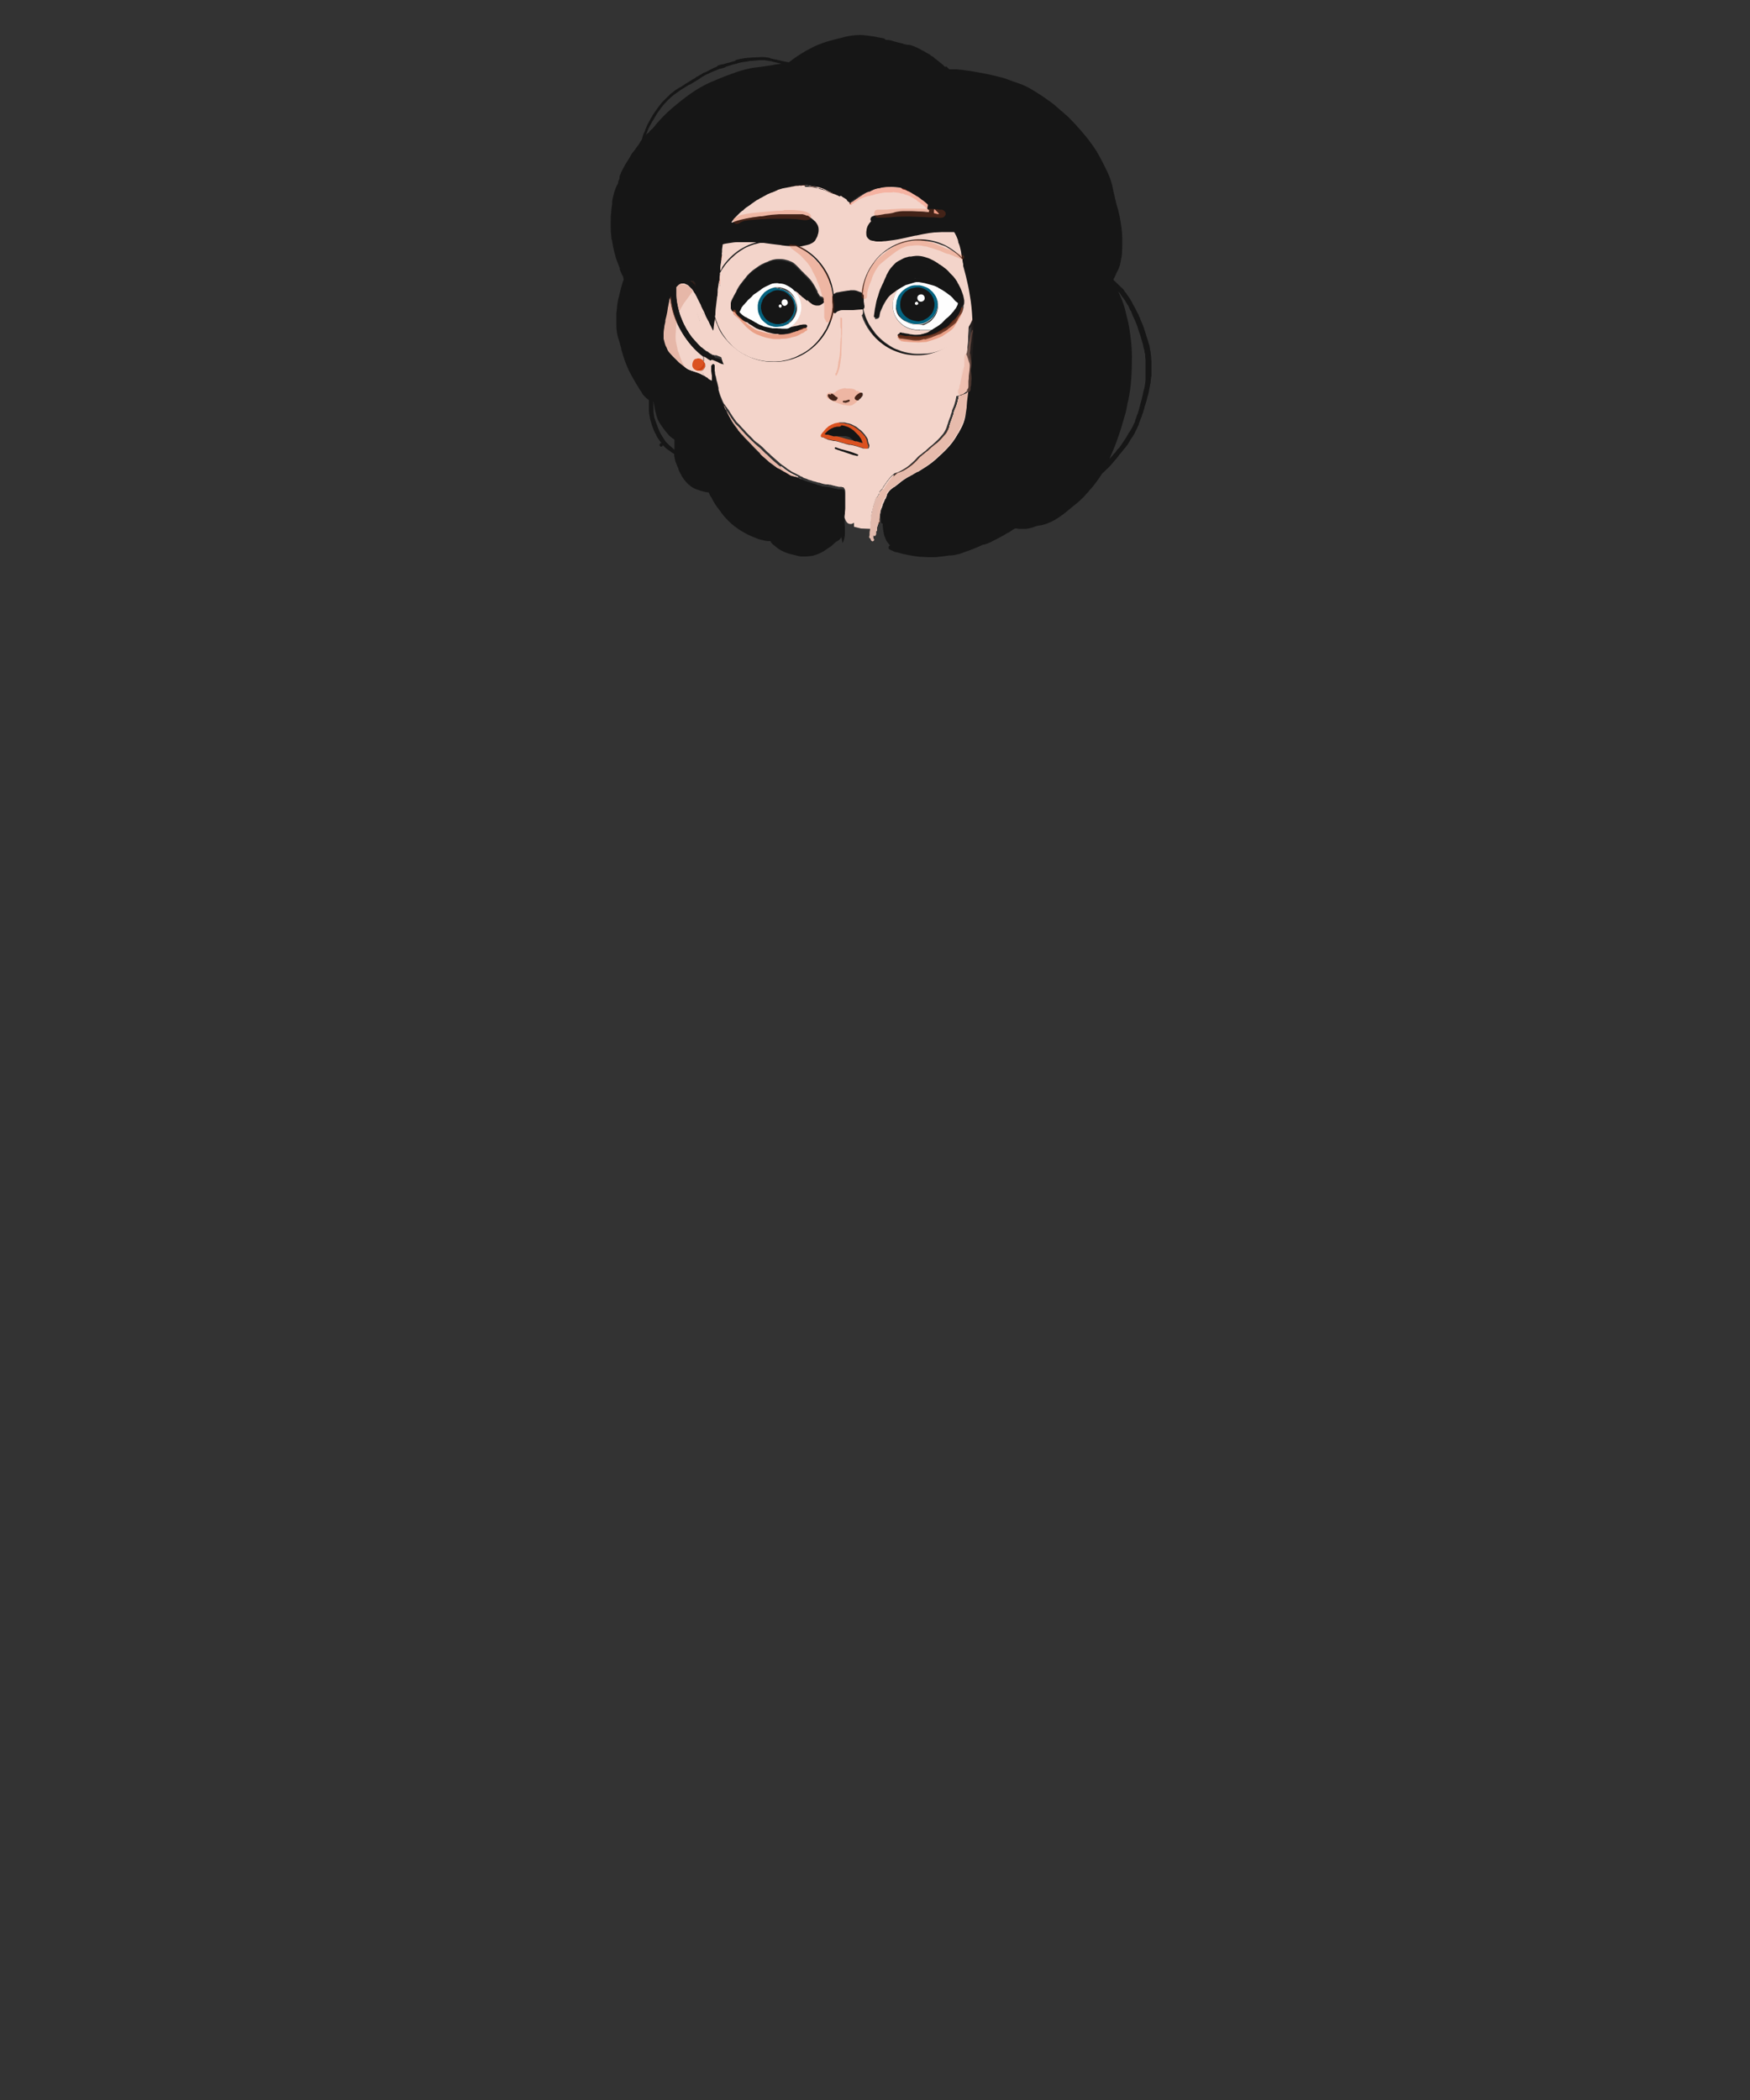 <svg version="1.1" id="Layer_1" xmlns="http://www.w3.org/2000/svg" x="0" y="0" viewBox="0 0 500 600" xml:space="preserve"><rect x="0" y="0" width="500" height="600" fill="#333333" stroke="none"/><style>.st0{fill:#f3d4ca}.st1{fill:#161616}.st2,.st3,.st4{opacity:.18;fill:#b64926;enable-background:new}.st3,.st4{opacity:.2;fill:#ff2d00}.st4{opacity:.21;fill:#b64926}.st5{fill:#e3baad}.st6{fill:#db5120}.st7{opacity:.37;fill:#af2a00;enable-background:new}.st8{fill:#046380}.st9{fill:#fefefe}.st12,.st13{opacity:.39;fill:#db5120;enable-background:new}.st13{opacity:.23}</style><g id="suprise"><g id="surprise" transform="translate(174 10)"><path id="Shape" class="st0" d="M32.2 63.1v.2c0 .2 0 .4-.1.6v.4c0 .4-.1.8-.1 1.1V66.4c.1-.8.3-1.5.4-2.2l.1-.7v.1-.1c0-.2-.1-.4-.1-.6 0 .1-.1.2-.1.3l-.1-.1z"/><path class="st0" d="M31.8 68.1v.4c-.1.5-.1 1.1-.2 1.6 0 .2-.1.4-.1.7v-.1l.3.9c0 .1.1.2.1.3v-1.1-.9c-.1-.6-.1-1.2-.1-1.8 0-.1-.1-.1 0 0zM56.5 42.9l-1 .1h-.2 2c.4.1.7.1 1.1.2l.5.1c.2.1.5.1.7.2.1 0 .2.1.3.1h.5l.4.1.4.1.3.1.4.2c.2.1.5.2.7.3.4.2.7.3 1 .4v-.3l-.1-.1-.2-.1c-.4-.2-.9-.5-1.4-.7h-.1l-.2-.1c-.4-.1-.8-.3-1.2-.4-.1 0-.2-.1-.3-.1h-.2l-.7-.1h-.1c-.2 0-.4-.1-.5-.1-.3 0-.5-.1-.8-.2h-.1l-.7.3h-.5zM81.9 43.4c-1.5.3-3 .6-4.4.9l-3.9 1.2h-.1c-.8.4-1.5.9-2.3 1.4-.5.3-.9.8-1.4.9l-.1.2c-.1.1-.3.2-.5.2v.1c-.1.1-.2.1-.3.1-.1 0-.2 0-.2-.1H68.4c-.1.3 0 .6.3.7 0 0 .1 0 .1.1h.4l.1-.1.1-.2.2-.2h.1c.1 0 .1-.1.2-.1l.2-.2.1-.1.2-.1.1-.1.4-.2.1-.1c.1-.1.2-.1.3-.2l.3-.2.3-.1c.3-.1.6-.3.9-.4.5-.2.9-.3 1.4-.4.7-.1 1.2-.2 1.7-.4l.2-.1 1.5-.3c.5-.1 1-.2 1.6-.2H80c.3 0 .6 0 .8.1h.1c.4 0 1.1.1 1.6.2.2 0 .4.1.6.2H83.9h-.1l.2.1.2.1c.5.1 1 .3 1.4.5.3.2.7.4 1 .6.3.2.5.3.8.5l.1.1.2.2c.3.2.5.4.8.5l.3.2c.3.2.6.5 1 .7s.6.5.9.8l.2.2.2.1.1.1c0-.2 0-.3.1-.5 0-.3.1-.7.2-1v-.2c-.2-.2-.4-.3-.5-.5-.2-.2-.4-.4-.6-.5s-.3-.2-.4-.3l-.2-.1c-.5-.3-.9-.6-1.3-1h-.1c-.2-.1-.4-.3-.6-.4-.2-.1-.5-.3-.7-.4-.4-.3-.9-.5-1.4-.8l-.5-.3-.1-.1c-.1-.1-.3-.1-.5-.2-.4-.1-.8-.2-1.1-.3-.6-.1-1.1-.1-1.7-.2h-.1l.2-.4z"/><path class="st0" d="M60 43.5l-.5.2.3.1h.5l.4.1.4.1.3.1.4.2c.2.1.5.2.7.3.5.2.9.4 1.3.5h.1c.3.1.7.2 1 .4h.1l.1.1.2.1h.1l.1.1h.2l.1.1.1.1.2.1.4.3.2.1.5.3-.3-.3-.1-.1c-.2-.2-.5-.3-.7-.5h-.2l-.3-.2-.3-.2-.2-.1c-.4-.2-.7-.4-1.1-.5l-.7-.3-.2-.1c-.4-.2-.9-.5-1.4-.7h-.1l-.2-.1c-.4-.1-.8-.3-1.2-.4H60v.2zM88.5 47.7c.2.1.3.2.5.3l.3.2c.3.2.6.5 1 .7.3.2.6.5.9.8l.2.2.2.1.1.1c0-.2 0-.3.1-.5 0-.3.1-.7.2-1v-.2c-.2-.2-.4-.3-.5-.5-.2-.2-.4-.4-.6-.5s-.3-.2-.4-.3l-.4-.1-.4-.3c-.4.3-.9.6-1.2 1zM92.9 50.5v.5c.3.1.5.1.8.2l.6.1h.1c-.1-.1-.2-.2-.3-.4l-.1-.1-.1-.1-.1-.1-.2-.2-.1-.1-.4-.4-.1-.1c-.1.1-.1.4-.1.7zM103.1 101.4l-.1.2v.1l-.1.1c-.1.1-.2.2-.4.3-.3.3-.7.5-1 .6l-.3.1c-.4.2-.9.3-1.3.4V103.5c0 .2-.1.3-.1.5-.1.2-.1.5-.2.8-.1.3-.1.5-.2.7-.1.2-.1.4-.2.6s-.2.5-.3.7c-.1.2-.1.3-.2.5s-.2.5-.2.8c-.1.3-.1.4-.2.6-.1.2-.1.4-.2.6-.1.3-.2.5-.3.8-.1.2-.1.4-.2.6-.1.1-.1.3-.1.4l-.1.2c-.1.2-.1.4-.2.6l.1-.1.1-.2c-.1.4-.3.7-.4 1.1-.1.2-.2.4-.3.5.5.3 1 .5 1.6.6h1.1c.2 0 .4-.1.6-.1.1-.2.2-.3.3-.4.3-.5.5-.9.8-1.5.6-1.3 1.1-2.6 1.5-4 .1-.2.1-.5.2-.7l.3-1.2v-.2c.1-.5.2-.9.3-1.3v-.6c-.3-.7-.3-1.6-.3-2.4zM49.3 123.6c.1.3.2.6.4.9l.2.1.6.3.1.1.2.1c.3.2.6.3.8.5.1.1.2.1.4.2h.1l.2.1h.1l.4.1.3.1h.2c.2.1.3.1.5.2h.1l.2-.1-.3-.1-.4-.2-.6-.3-.8-.4c-.5-.3-1-.6-1.4-.9-.3-.2-.6-.4-.9-.7l-.6-.4H49c.2.2.3.3.3.4zM80.8 126.1c-.3.3-.6.6-.8.9-.4.5-.8 1-1.1 1.5l-.2.3c-.1.2-.3.4-.4.6-.1.1-.1.3-.2.4l-.1.1-.1.1-.2.2c-.2.2-.4.4-.5.7v.3c-.1.2-.2.4-.3.5v.2s-.1 0-.1.1c-.1 0-.1.1-.2.1-.1.1-.1.1-.1.2 0 0 0 .1-.1.1 0 .1-.1.2-.2.4l-.3.9-.3.9c-.1.2-.1.4-.2.7v.1c-.1.3-.1.6-.2.9 0 .1 0 .2-.1.3 0 .2-.1.3-.1.5-.1.5-.1 1-.2 1.5v.4c0 .4-.1.7-.1 1.1v.4c0 .3-.1.5-.1.8h1.5s0-.1.1-.1c.3-.5.6-1 .7-1.5.1-.2.1-.4.2-.6l.2-.1.1-.1v-.4c0-.1 0-.2-.1-.3v-.1-.3c0-.3.1-.7.1-.9 0-.2.1-.3.1-.5v-.1c0-.1 0-.3.1-.4 0-.2.1-.4.2-.6 0-.1 0-.1.1-.2 0-.1 0-.2.1-.3l.2-.7c.1-.2.1-.3.2-.5l.1-.1c0-.1.1-.2.1-.3 0-.1.1-.3.2-.4v-.1l.1-.2c.1-.2.1-.3.2-.5 0-.1.1-.2.1-.3.1-.1.1-.1.1-.2v-.1c0-.2.1-.4.3-.6.1-.1.2-.3.3-.4l.1-.1c0-.1.1-.3.1-.4v-.9c.4-1.1.9-2.2 1.3-3.2-.2-.1-.4.1-.6.3z"/><path class="st0" d="M33.1 106.2v.1l.1.3.9 1.8c.3.6.7 1.3 1.1 2 .4.6.8 1.2 1.2 1.7l.4.5v.1c.3.4.6.8 1 1.2l.4.4c.3.4.7.8 1.1 1.2l.2.2.1.1c.8.8 1.4 1.5 2 2.1l.4.4.2.2.2.2.2.2.6.6v.1c.4.5 1 1 1.5 1.4l.7.6.1.1.1.1c.2.2.5.4.8.6.3.2.7.5 1.2.9l.4.3.1.1.4.2h.1c.4.3.9.5 1.3.8l.6.3.1.1.2.1c.3.2.6.3.8.5.1.1.2.1.4.2h.1l.2.1h.1l.4.1.3.1h.2c.2.1.3.1.5.2s.3.1.4.2l.2.1.2.1h.2l.2.1h-.1c-.1-.1-.2-.1-.4-.2h-.1c-.1 0-.2-.1-.2-.1l-.1-.1c-.1-.1-.3-.2-.4-.2l-.4-.2-.6-.3-.8-.4c-.5-.3-.9-.6-1.4-.9-.3-.2-.6-.4-.9-.7l-.6-.4-.5-.4c-.8-.7-1.7-1.4-2.6-2.3l-.4-.4-.2-.2c-.2-.2-.4-.4-.6-.5l-.1-.1-.6-.6-.3-.3-.3-.3c-.2-.2-.4-.4-.7-.6l-.6-.5-.1-.1c-.4-.3-.8-.8-1.3-1.2l-.8-.8-.5-.5c-.3-.3-.7-.7-1-1.1l-.3-.3c-.3-.4-.7-.8-1-1.1-.1-.1-.2-.3-.4-.4l-.6-.6c-.1-.1-.1-.2-.2-.3l-.3-.4c-.2-.2-.3-.5-.5-.7-.2-.2-.3-.5-.5-.8l-.2-.3c-.1-.2-.2-.3-.3-.5-.1-.2-.3-.4-.4-.6l-.1-.1-.2-.3-.3-.4c-.2-.3-.4-.6-.6-.8l.6.3zM103.1 101.4l-.1.2v.1l-.1.1c-.1.1-.2.2-.4.3-.3.3-.7.5-1 .6l-.3.1c-.4.2-.9.3-1.3.4V103.5c0 .2-.1.3-.1.5-.1.2-.1.5-.2.8-.1.3-.1.5-.2.7-.1.2-.1.4-.2.6s-.2.5-.3.7c-.1.2-.1.3-.2.5s-.2.5-.2.8c-.1.3-.1.4-.2.6-.1.2-.1.4-.2.6-.1.3-.2.5-.3.8-.1.2-.1.4-.2.6-.1.1-.1.3-.1.4l-.1.2c-.1.2-.1.4-.2.6l.1-.1.1-.2c-.1.4-.3.7-.4 1.1-.2.4-.4.8-.7 1.2-.5.6-1 1.1-1.5 1.7-.5.5-1 1-1.6 1.4l-.5.4c-.2.2-.4.3-.6.5l-.3.3c-.3.2-.5.5-.8.7-.1.1-.3.2-.4.3-.2.2-.4.3-.6.5l-.4.3c-.2.2-.4.4-.6.5l-.1.1-.1.1c-.5.6-1 1.1-1.5 1.6-1 .9-2 1.6-3.1 2.2-.6.3-1.2.5-1.8.7l-.2.2c-.2.2-.4.3-.6.5-.3.3-.6.6-.8.9-.4.5-.8 1-1.1 1.5l-.2.3c-.1.2-.3.4-.4.6-.1.1-.1.3-.2.4l-.1.1-.8.3-.2.2c-.2.2-.4.4-.5.7v.3c-.1.2-.2.4-.3.5v.2s-.1 0-.1.1c-.1 0-.1.1-.2.1-.1.1-.1.1-.1.2 0 0 0 .1-.1.1 0 .1-.1.2-.2.4-.1.1-.1.2-.1.3.7.1 1.4 0 2-.2.3-.1.5-.3.8-.4.1-.2.1-.3.2-.5 0-.1.1-.2.1-.3.1-.1.1-.1.1-.2v-.1c0-.2.1-.4.3-.6.1-.1.2-.3.3-.4.2-.2.5-.5.8-.7l.4-.3h.1c.5-.3.9-.7 1.3-1 .7-.6 1.3-1 1.9-1.4.3-.2.7-.4 1.1-.6.2-.1.4-.2.7-.4l.4-.2c.2-.1.3-.2.5-.3l.2-.1.3-.2.4-.2c.2-.1.3-.2.5-.3.7-.4 1.4-.8 2.2-1.4.4-.3.9-.7 1.5-1.1.6-.5 1.1-.9 1.5-1.3.4-.4.9-.8 1.3-1.2l.2-.2c.5-.4.9-.8 1.3-1.3s.8-.9 1.1-1.3l.1-.1c.4-.4.7-.9 1-1.4.4-.6.7-1.1 1-1.7.3-.5.5-.9.8-1.5.6-1.3 1.1-2.6 1.5-4 .1-.2.1-.5.2-.7l.3-1.2v-.2c.1-.5.2-.9.3-1.3v-.6c.2-1.1.3-2 .2-2.8z"/><path class="st0" d="M103.5 100.7v.1l-.1.1c-.1.1-.2.3-.3.4l-.1.1V101.7l-.1.1c-.1.1-.2.2-.4.3v.7c0 .5.1.9.1 1.4 0 .2.2.5.4.6h.1c.1-.3.2-.7.2-1v-.2c.1-.3.1-.6.1-.9.1-.4.1-.7.1-1.1v-.9zM80.6 43.3c-.8 0-1.4.1-2 .2-.4 0-.7.1-1 .2-.3.1-.5.1-.9.2h-.1c-.4.1-.9.3-1.3.5s-.7.4-1.1.5H74l-.2.1h-.1c-1.4.8-2.7 1.7-4 2.6-.1.1-.3.2-.5.2v.1l-.1.1c0 .2 0 .4.1.6h.1l.1-.1.1-.2.2-.2h.1c.1 0 .1-.1.2-.1l.2-.2.1-.1.2-.1.1-.1.4-.2.1-.1c.1-.1.2-.1.3-.2l.3-.2.3-.1c.3-.1.6-.3.9-.4.5-.2.9-.3 1.4-.4.7-.1 1.2-.2 1.7-.4l.2-.1 1.5-.3c.5-.1 1-.2 1.6-.2H80.1c.3 0 .6 0 .8.1h.1c.4 0 1.1.1 1.6.2.2 0 .4.1.6.2h.5c.2-.3.3-.6.2-.9-.1-.3-.2-.7-.5-.9-.1-.1-.1-.1-.2-.1-.7-.1-1.5-.2-2.2-.2h-.8.4z"/><path class="st1" d="M77.3 138.5V139s0-.1.1-.1v-.1-.4c0-.1 0-.2-.1-.3v.4z"/><path class="st2" d="M103.5 100.7v.1l-.1.1c-.1.1-.2.3-.3.4l-.1.1V101.7l-.1.1c-.1.1-.2.2-.4.3-.3.3-.7.5-1 .6l-.3.1c-.4.2-.9.3-1.3.4V103.5c0 .2-.1.3-.1.5-.1.2-.1.5-.2.8-.1.3-.1.5-.2.7-.1.2-.1.4-.2.6s-.2.5-.3.7c-.1.2-.1.3-.2.5s-.2.5-.2.8c-.1.3-.1.4-.2.6-.1.2-.1.4-.2.6-.1.3-.2.5-.3.8-.1.2-.1.4-.2.6-.1.1-.1.3-.1.4l-.1.2c-.1.2-.1.4-.2.6v-.2c0-.1 0-.1.1-.2 0 .1 0 .1-.1.2v-.1c-.1.4-.3.7-.4 1.1-.2.4-.4.8-.7 1.2-.5.6-1 1.1-1.5 1.7-.5.5-1 1-1.6 1.4l-.5.4c-.2.2-.4.3-.6.5l-.3.3c-.3.2-.5.5-.8.7-.1.1-.3.2-.4.3-.2.2-.4.3-.6.5l-.4.3c-.2.2-.4.4-.6.5l-.1.1-.1.1c-.5.6-1 1.1-1.6 1.6-1 .9-2 1.6-3.1 2.2-.6.3-1.2.5-1.8.7l-.2.2c-.2.2-.4.3-.6.5-.3.3-.6.6-.8.9-.4.5-.8 1-1.1 1.5l-.2.3c-.1.2-.3.4-.4.6-.1.1-.1.3-.2.4l-.1.1-.5.3-.2.2c-.2.2-.4.4-.5.7v.3c-.1.2-.2.4-.3.5v.2l-.9 2.1c-.2.8-.4 1.6-.5 2.4 0 .4-.1.9-.1 1.3s0 .9.1 1.3c.1.5.7.8 1.2.7.2-.1.5-.2.6-.5v-.1-.1-.1-.4c0-.1 0-.2-.1-.3v-.2-.2c0-.5 0-.9.1-1.4.1-.9.3-1.7.6-2.5.2-.5.4-1.1.7-1.6l.1-.1h.1c0-.1.1-.3.2-.4 0-.1.1-.2.1-.3.1-.1.1-.1.1-.2v-.1c0-.2.1-.4.3-.6.1-.1.2-.3.3-.4.2-.2.5-.5.8-.7l.4-.3h.1c.5-.3.9-.7 1.3-1 .7-.6 1.3-1 1.9-1.4.3-.2.7-.4 1.1-.6.2-.1.4-.2.7-.4l.4-.2c.2-.1.3-.2.5-.3l.2-.1.3-.2.4-.2c.2-.1.3-.2.5-.3.7-.4 1.4-.8 2.2-1.4.4-.3.9-.7 1.5-1.1.6-.5 1.1-.9 1.5-1.3.4-.4.9-.8 1.3-1.2l.2-.2c.5-.4.9-.8 1.3-1.3s.8-.9 1.1-1.3l.1-.1c.4-.4.7-.9 1-1.4.4-.6.7-1.1 1-1.7.3-.5.5-.9.8-1.5.6-1.3 1.1-2.6 1.5-4 .1-.2.1-.5.2-.7l.3-1.2v-.2c.2-.7.3-1.3.5-1.9v-.2c.1-.3.1-.6.1-.9.1-.4.1-.7.1-1.1.4-.4.4-.8.3-1.1zm-24.7 31.5zM61.4 44.3l.4.2c.2.1.5.2.7.3.5.2.9.4 1.3.5h.1c.3.1.7.2 1 .4h.1l.1.1.2.1h.1l.1.1h.2l.1.1.1.1.2.1.4.3.2.1c.2.1.3.2.5.3l.2.2c-.1-.1-.1-.2-.1-.3-.3-.2-.7-.5-1.1-.7l-.1-.1H66l-.3-.2-.3-.2-.2-.1c-.4-.2-.7-.4-1.1-.5l-.7-.3h-.1l-.7-.2-1.5-.3h.3zM68.3 48.1v.4c.1 0 .2-.1.3-.2l.1-.1h-.2l-.2-.1z"/><path class="st0" d="M32.2 63.1v.2c0 .2 0 .4-.1.6v.4c0 .4-.1.8-.1 1.1V66.4c.1-.8.3-1.5.4-2.2l.1-.7v.1-.1c0-.2-.1-.4-.1-.6 0 .1-.1.2-.1.3l-.1-.1zM31.8 68.1v.4c-.1.5-.1 1.1-.2 1.6 0 .2-.1.4-.1.7v-.1l.3.9c0 .1.1.2.1.3v-1.1-.9c-.1-.6-.1-1.2-.1-1.8 0-.1-.1-.1 0 0zM57 43.1H57.3c.4.1.7.1 1.1.2l.5.1c.2.1.5.1.7.2.1 0 .2.1.3.1h.5l.4.1.4.1.3.1.4.2c.2.1.5.2.7.3.4.2.7.3 1 .4v-.3l-.1-.1-.2-.1c-.4-.2-.9-.5-1.4-.7h-.1l-.9-.3c-.2-.1-.5-.2-.7-.2H59.9l-.7-.1h-.1c-.2 0-.4-.1-.5-.1-.2 0-.3-.1-.5-.1h-.4l-.7.2z"/><path class="st0" d="M60 43.5l-.5.2c.1 0 .2.1.3.1h.5l.4.1.4.1.3.1.4.2c.2.1.5.2.7.3.5.2.9.4 1.3.5h.1c.3.1.7.2 1 .4h.1l.1.1.2.1h.1l.1.1h.2l.1.1.1.1.2.1.4.3.2.1c.2.1.3.2.5.3l.2.2c-.1-.1-.1-.2-.1-.3-.3-.2-.7-.5-1.1-.7l-.1-.1H66l-.3-.2-.3-.2-.2-.1c-.4-.2-.7-.4-1.1-.5l-.7-.3-.2-.1c-.4-.2-.9-.5-1.4-.7h-.1l-.9-.3c-.2-.1-.5-.2-.7-.2l-.1.2zM70.5 47.4l-.8.6c-.1.1-.3.2-.5.2v.1c-.1.1-.2.1-.3.1-.1 0-.2 0-.2-.1H68.4c-.1.3 0 .6.3.7 0 0 .1 0 .1.1h.4l.1-.1.1-.2.2-.2h.1c.1 0 .1-.1.2-.1l.2-.2.1-.1.2-.1.1-.1.4-.2c-.2.1-.5.1-.8.1l.4-.5zM78.3 43.8c-.7.1-1.5.2-2.2.4-.3.1-.7.2-1 .4-.3.2-.7.4-1.1.5h-.2l-.2.1h-.1c-.4.2-.8.5-1.2.7-.1.4-.4.7-.7 1l.3-.1.3-.1c.3-.1.6-.3.9-.4.5-.2.9-.3 1.4-.4.7-.1 1.2-.2 1.7-.4l.2-.1 1.5-.3c.5-.1 1-.2 1.6-.2H80.3c.3 0 .6 0 .8.1h.1c.4 0 1.1.1 1.6.2.2 0 .4.1.6.2H84.2h-.1l.2.1.2.1c.5.1 1 .3 1.4.5.3.2.7.4 1 .6.3.2.5.3.8.5l.1.1.2.2c.3.2.5.4.8.5l.3.2c.3.2.6.5 1 .7s.6.5.9.8l.2.2.2.1.1.1c0-.2 0-.3.1-.5 0-.3.1-.7.2-1v-.2c-.2-.2-.4-.3-.5-.5-.2-.2-.4-.4-.6-.5s-.3-.2-.4-.3l-.2-.1c-.3-.2-.5-.4-.8-.6l-.3-.2-1.8-1.2c-.3-.2-.6-.3-1-.5-.3.1-.6.2-.9.2l-.5-.1-2.1-.4c-1.3-.3-2.7-.4-4-.4h-.4z"/><path class="st3" d="M32.2 63.1l-.1.2c0 .2 0 .4-.1.6v.4c0 .4-.1.8-.1 1.1l-.1.7V66.4c.1-.8.3-1.6.5-2.4l.1-.5v.1-.1c0-.2-.1-.4-.1-.6.1 0 .1.1-.1.2zM31.8 68.1v.4c-.1.5-.1 1.1-.2 1.6l-.1.6c.1.3.2.6.4.9 0 .1.1.2.1.3v-1.1-.9c-.2-.6-.3-1.2-.2-1.8zM80.6 43.3c-.8 0-1.4.1-2 .2-.4 0-.7.1-1 .2-.3.1-.5.1-.9.2h-.1c-.4.1-.9.3-1.3.5s-.7.4-1.1.5H74l-.2.1h-.1c-1.4.8-2.7 1.7-4 2.6-.1.1-.3.2-.5.2v.1c-.1.1-.2.1-.3.1-.1 0-.2 0-.2-.1H68.4c-.1.3 0 .6.3.7 0 0 .1 0 .1.1h.4l.1-.1.1-.2.2-.2h.1c.1 0 .1-.1.2-.1l.2-.2.1-.1.2-.1.1-.1.4-.2.1-.1c.1-.1.2-.1.3-.2l.3-.2.3-.1c.3-.1.6-.3.9-.4.5-.2.9-.3 1.4-.4.7-.1 1.2-.2 1.7-.4l.2-.1 1.5-.3c.5-.1 1-.2 1.6-.2H80c.3 0 .6 0 .8.1h.1c.4 0 1.1.1 1.6.2.2 0 .4.1.6.2H83.9h-.1l.2.1.2.1c.5.1 1 .3 1.4.5.3.2.7.4 1 .6.3.2.5.3.8.5l.1.1.2.2c.3.2.5.4.8.5l.3.2c.3.2.6.5 1 .7.3.2.6.5.9.8l.2.2.2.1.1.1c0-.2 0-.3.1-.5 0-.3.1-.7.2-1v-.2c-.2-.2-.4-.3-.5-.5-.2-.2-.4-.4-.6-.5-.2-.1-.3-.2-.4-.3l-.2-.1c-.5-.3-.9-.6-1.3-1h-.1c-.2-.1-.4-.3-.6-.4-.2-.1-.5-.3-.7-.4-.4-.3-.9-.5-1.4-.8l-.5-.3-.1-.1c-.1 0-.3-.1-.5-.1-.4-.1-.8-.2-1.1-.3-.8-.1-1.6-.2-2.4-.2h-.8l.3-.2zM92.9 50.5v.5c.3.1.5.1.8.2l.6.1h.1c-.1-.1-.2-.2-.3-.4l-.1-.1-.1-.1-.1-.1-.2-.2-.1-.1-.4-.4-.1-.1c-.1.1-.1.4-.1.7zM56 42.8c-.6 0-1.1.1-1.5.1-.7.1-1.3.2-1.9.3-.7.1-1.3.2-1.9.4l-.3.1.3-.1 1.8-.3c.6-.1 1.2-.1 1.7-.2H57.3c.4.1.7.1 1.1.2l.5.1c.2.1.5.1.7.2.1 0 .2.1.3.1h.5l.4.1.4.1.3.1.4.2c.2.1.5.2.7.3.5.2.9.4 1.3.5h.1c.3.1.7.2 1 .4h.1l.1.1.2.1h.1l.1.1h.2l.1.1.1.1.2.1.4.3.2.1c.2.1.3.2.5.3l.2.2c-.1-.1-.1-.2-.1-.3-.3-.2-.7-.5-1.1-.7l-.1-.1h-.1l-.5.2-.3-.2-.2-.1c-.4-.2-.7-.4-1.1-.5l-.7-.3-.2-.1c-.4-.2-.9-.5-1.4-.7h-.1l-.9-.3c-.2-.1-.5-.2-.7-.2H59.7l-.7-.1h-.1c-.2 0-.4-.1-.5-.1-.3 0-.5-.1-.8-.2h-.1l-.5-.1h-1v-.3z"/><path class="st3" d="M68.3 48.1c0 .1.1.2.2.2h.2c-.1 0-.1-.1-.2-.1l-.1-.1h-.1c.1 0 .1 0 0 0z"/><path class="st0" d="M23.8 85.9c-.1 0-.2.1-.3.1.2.2.3.4.5.6.1 0 .1-.1.2-.1s.2-.1.2-.2V86c-.1-.1-.1-.2-.2-.2H24c-.1.1-.1.1-.2.1z"/><path class="st0" d="M20.7 71c-.1 0-.2 0-.3.1-.2.1-.3.2-.5.3l-.6.6V74.4c0 .5.1 1 .1 1.4.2 1.4.5 2.7.9 4 .2.5.3.9.5 1.3.2.5.4 1 .6 1.4.4.8.8 1.6 1.3 2.3l.1.2c.5.8 1.1 1.5 1.7 2.2.6.7 1.3 1.4 1.9 2v-.6-1.1-.8c-.1-.8-.2-1.7-.3-2.6v-.6c0-.2 0-.3-.1-.5 0-.2 0-.2-.1-.3v-.2c0-.1 0-.2.1-.3 0 0 0-.1.1-.1l-.1-.3c-.2-.4-.3-.9-.5-1.3 0-.1-.1-.3-.1-.4 0-.1-.1-.3-.1-.4v-.1c0-.3.2-.6.6-.7h.2c.2 0 .5.1.6.3.2.2.4.4.5.7l.1.1c.1.1.2.3.3.4.2.3.4.6.6 1l.1.1c-.1-.3-.2-.5-.3-.8l-.6-1.5-.1-.2c-.2-.5-.5-1-.8-1.6v-.1l-.4-.8-.1-.2-.3-.6-.1-.2-.3-.6c-.1-.2-.2-.4-.3-.5-.2-.2-.3-.4-.5-.6l-.2-.2c-.1-.4-.3-.7-.5-1.1-.3-.4-.7-.7-1.1-1l-.6-.3c-.2-.1-.4-.1-.6-.2h-.8z"/><path class="st0" d="M17.2 75c0 .1-.1.2-.1.4v.3c0 .3-.1.6-.2.9v.1c-.1.3-.1.6-.2.9v.1c-.1.7-.3 1.5-.4 2.2l-.3 1.2v.4c0 .2-.1.3-.1.5-.1.4-.1.7-.2 1.1-.1.6-.1 1.2-.2 1.8V86.6c.1.6.3 1.1.4 1.7 0 .1 0 .1.1.2v.1l.2.2.3.9c.2.3.3.5.5.8.2.3.5.6.8.9.3.3.7.6 1 1l.8.8.2.2c.3.3.6.6 1 .8l.1.1.4.3c.4.3.6.5.9.7.3.2.7.4 1.1.5l.5.2h.1c.2.1.4.1.6.2l.6.2c.3.1.5.2.8.3l1.2.6h.1l-.2-.2c-.1-.2-.1-.3-.2-.5l-.2-.1-.2-.1c-.2-.1-.3-.3-.4-.5h.1c.3-.1.6-.2.8-.4.1-.1.2-.2.2-.3l.3-.6v-.2c0-.2 0-.4-.1-.5 0-.1 0-.1-.1-.2l-.1-.2c0-.1-.1-.2-.2-.3v-.5-.8-.2c-1.4-1-2.7-2.2-3.8-3.5-2.1-2.5-3.7-5.3-4.7-8.4-.5-1.5-.8-3.1-1-4.6 0-.4-.1-.6-.1-.9v-.2c.2.3 0 .6-.1.9z"/><path class="st1" d="M23.4 70.2h-.1l.1.1c.1.1.2.1.3.2l.3.3v.2l.2.2c.1.1.2.2.3.4l.1.1v.1c0 .1.1.1.1.2v-.2-.1-.1-.1c0-.2-.1-.4-.2-.6-.1-.2-.3-.3-.5-.5-.2 0-.3-.1-.5-.1l-.1-.1z"/><path class="st1" d="M23.8 70.7c0 .1 0 .1 0 0l.2.3.2.2c.1.1.2.3.3.4v.1c.1.1.2.1.3.1v-.1-.1-.1c0-.2-.1-.4-.2-.6-.1-.2-.3-.3-.5-.5-.1 0-.2-.1-.4-.1 0 .2.1.3.1.4z"/><path class="st4" d="M23.4 70.2h-.1l.1.1c.1.1.2.1.3.2l.3.3v.2l.2.2c.1.1.2.2.3.4l.1.1v.1c0 .1.1.1.1.2v-.2-.1-.1-.1c0-.2-.1-.4-.2-.6-.1-.2-.3-.3-.5-.5-.2 0-.3-.1-.5-.1l-.1-.1zM20.7 71c-.1 0-.2 0-.3.1-.2.1-.3.2-.5.3l-.6.6V74.4c0 .5.1 1 .1 1.4.1 1.1.4 2.1.7 3.2l.6-1.2c.3-.4.5-.9.8-1.3l.9-1.2c.3-.4.6-.8.8-1.1.2-.3.5-.6.7-.9l.1-.1c-.1-.1-.2-.2-.2-.3l-1.2-1.2-.6-.3c-.2-.1-.4-.1-.6-.2H21c-.1-.2-.2-.2-.3-.2zM17.2 75c0 .1-.1.2-.1.4v.3c0 .3-.1.6-.2.9v.1c-.1.3-.1.6-.2.9v.1c-.1.7-.3 1.5-.4 2.2l-.3 1.2v.4c0 .2-.1.3-.1.5-.1.4-.1.7-.2 1.1-.1.6-.1 1.2-.2 1.8V86.6c.1.6.2 1.1.4 1.6l.1.3.1.3.1.2c.1.3.2.5.4.7.2.3.3.5.5.8.2.3.5.6.8.9.3.3.7.6 1 1l.8.8.2.2c.3.3.6.6 1 .8l.1.1.4.3.4.3c0-.1-.1-.2-.1-.2-.1-.1-.2-.3-.3-.4-.1-.1-.2-.4-.4-.6-.1-.2-.2-.4-.3-.7-.2-.4-.3-.9-.5-1.3-.1-.5-.3-1-.5-1.4-.1-.5-.2-.9-.3-1.4-.1-.5-.2-.9-.3-1.4-.1-.9-.1-1.8 0-2.7 0-.9.1-1.8.2-2.6 0-.2.1-.3.1-.5-.2-.5-.4-1.1-.6-1.6-.5-1.5-.9-3.1-1-4.7 0-.4-.1-.6-.1-.9v-.2c-.2.1-.4.4-.5.7zM33.1 106.2v.1l.1.3.9 1.8c.3.6.7 1.3 1.1 2 .4.6.8 1.2 1.2 1.7l.4.5v.1c.3.4.6.8 1 1.2l.4.4c.3.4.7.8 1.1 1.2l.2.2.1.1c.8.8 1.4 1.5 2 2.1l.4.4.2.2.2.2.2.2.6.6v.1c.4.5 1 1 1.5 1.4l.7.6.1.1.1.1c.2.2.5.4.8.6.3.2.7.5 1.2.9l.4.3.1.1.4.2h.1c.4.3.9.5 1.3.8l.6.3.1.1.2.1c.3.2.6.3.8.5.1.1.2.1.4.2h.1l.2.1h.1l.4.1.3.1h.2c.2.1.3.1.5.2s.3.1.4.2l.2.1.2.1h.2l.2.1h-.1c-.1-.1-.2-.1-.4-.2h-.1c-.1 0-.2-.1-.2-.1l-.1-.1c-.1-.1-.3-.2-.4-.2l-.4-.2-.6-.3-.8-.4c-.5-.3-.9-.6-1.4-.9-.3-.2-.6-.4-.9-.7l-.6-.4-.5-.4c-.8-.7-1.7-1.4-2.6-2.3l-.4-.4-.2-.2c-.2-.2-.4-.4-.6-.5l-.1-.1-.6-.6-.3-.3-.3-.3c-.2-.2-.4-.4-.7-.6l-.6-.5-.1-.1c-.4-.3-.8-.8-1.3-1.2l-.8-.8-.5-.5c-.3-.3-.7-.7-1-1.1l-.3-.3c-.3-.4-.7-.8-1-1.1-.1-.1-.2-.3-.4-.4l-.6-.6c-.1-.1-.1-.2-.2-.3l-.3-.4c-.2-.2-.3-.5-.5-.7-.2-.2-.3-.5-.5-.8l-.2-.3c-.1-.2-.2-.3-.3-.5-.1-.2-.3-.4-.4-.6l-.1-.1-.2-.3-.3-.4c-.2-.3-.4-.6-.6-.8.5-.1.6.1.6.3z"/><path class="st5" d="M76.9 131.8s-.1 0-.1.1c-.1 0-.1.1-.2.1-.1.1-.1.1-.1.2 0 0 0 .1-.1.1s-.1.2-.2.4l-.3.9-.3.9c-.1.2-.1.4-.2.7v.1c-.1.3-.1.6-.2.9 0 .1 0 .2-.1.3 0 .2-.1.3-.1.5-.1.5-.1 1-.2 1.5v.4c0 .4-.1.7-.1 1.1v.4c0 .3-.1.5-.1.8v.1c0 .3-.1.6-.1.9v.6c0 .1 0 .2-.1.3 0 .2-.1.3 0 .5 0 .1.1.2.3.2 0 .1.1.3.1.4.1.1.1.2.2.3.2.2.4.2.6 0 .1-.1.1-.2.1-.3 0-.1 0-.2-.1-.3l-.1-.1v-.1V142.9c.1.1.1.2.3.2.2 0 .3 0 .4-.2.1-.2.1-.4.1-.6v-.4 0-.1c.1 0 .1-.1.2-.1.1-.1.1-.3.1-.5v-.4c0-.3.1-.6.1-.8.1-.5.2-1 .2-1.5v-.1-.3c0-.3-.2-.5-.5-.5 0-.1.1-.2.1-.3.1-.2.1-.4.1-.6v-.1c0-.2.1-.4.1-.7s.1-.5.1-.8c0-.1 0-.2.1-.4.1-.3.2-.6.4-1 .1-.2.2-.4.2-.7 0-.1 0-.2.1-.2.1-.2 0-.4-.1-.6-.1-.2-.3-.3-.5-.3h-.2c.3-.1.2-.1.1-.1z"/><path class="st0" d="M27.4 93.7c0-.1-.1-.1-.1-.2-.1-.1-.1-.2-.2-.3 0 .3.1.4.3.5zM26.1 95.1c-.2.3-.2.6-.1.9h.1c.3-.1.6-.2.8-.4.1-.1.2-.2.2-.3l.3-.6c-.1-.1-.2-.1-.4-.1-.4.1-.7.2-.9.5z"/><path class="st6" d="M25 92.5c-.1 0-.3.1-.4.1-.2.1-.4.3-.5.5-.2.4-.3.8-.3 1.2 0 .3.1.7.3.9.1.1.1.2.2.2 0 .1.1.1.1.1.1.1.2.1.3.2.1 0 .2.1.2.1.1 0 .2.1.3.1H26.2c.3-.1.6-.2.8-.4.1-.1.2-.2.2-.3l.3-.6v-.2c0-.2 0-.4-.1-.5 0-.1 0-.1-.1-.2l-.1-.2c0-.1-.1-.2-.2-.3-.1-.1-.2-.2-.2-.3-.1-.1-.2-.2-.3-.2-.3-.2-.6-.3-1-.3h-.2c-.1.1-.2.1-.3.1z"/><path class="st7" d="M26.9 93c0 .1-.1.1 0 0l-.1.1c0 .1 0 .2.1.2 0 .1 0 .2.1.3v.5s0 .1-.1.1c0 .1-.1.1-.1.2-.1.1-.1.2-.2.3l-.2.2-.1.1-.1.1-.2.2-.2.1c-.1 0-.1.1-.2.1h-.1s-.1 0-.1.1h-.1c-.1 0-.1.1-.1.1v.1H26.2c.1 0 .1 0 .1-.1.1 0 .1-.1.2-.1l.1-.1.1-.1.1-.1s.1-.1.1-.2.1-.1.1-.2c0 0 0-.1.1-.1.1-.1.1-.3.2-.4v-.2-.3-.1s0-.1-.1-.1c0 0 0-.1-.1-.2 0-.1 0-.1-.1-.2 0-.1 0-.1-.1-.2v-.2c.1.3.1.2 0 .1z"/><path class="st1" d="M14.5 117.2c0 .2.2.4.4.4s.3-.1.4-.3 0-.3-.1-.5-.3-.1-.5-.1-.2.3-.2.5z"/><path class="st0" d="M32.2 63.1v.2c0 .2 0 .4-.1.6v.4c0 .4-.1.8-.1 1.1V66.4c.1-.8.3-1.5.4-2.2l.1-.7v.1-.1c0-.2-.1-.4-.1-.6 0 .1-.1.2-.1.3l-.1-.1zM31.8 68.1v.4c-.1.5-.1 1.1-.2 1.6 0 .2-.1.4-.1.7v-.1l.3.9c0 .1.1.2.1.3v-1.1-.9c-.1-.6-.1-1.2-.1-1.8 0-.1-.1-.1 0 0zM56.5 42.9l-1 .1h-.2 2c.4.1.7.1 1.1.2l.5.1c.2.1.5.1.7.2.1 0 .2.1.3.1h.5l.4.1.4.1.3.1.4.2c.2.1.5.2.7.3.4.2.7.3 1 .4v-.3l-.1-.1-.2-.1c-.4-.2-.9-.5-1.4-.7h-.1l-.2-.1c-.4-.1-.8-.3-1.2-.4-.1 0-.2-.1-.3-.1h-.2l-.7-.1h-.1c-.2 0-.4-.1-.5-.1-.3 0-.5-.1-.8-.2h-.1l-.7.3h-.5zM81.9 43.4c-1.5.3-3 .6-4.4.9l-3.9 1.2h-.1c-.8.4-1.5.9-2.3 1.4-.5.3-.9.8-1.4.9l-.1.2c-.1.1-.3.2-.5.2v.1c-.1.1-.2.1-.3.1-.1 0-.2 0-.2-.1H68.4c-.1.3 0 .6.3.7 0 0 .1 0 .1.1h.4l.1-.1.1-.2.2-.2h.1c.1 0 .1-.1.2-.1l.2-.2.1-.1.2-.1.1-.1.4-.2.1-.1c.1-.1.2-.1.3-.2l.3-.2.3-.1c.3-.1.6-.3.9-.4.5-.2.9-.3 1.4-.4.7-.1 1.2-.2 1.7-.4l.2-.1 1.5-.3c.5-.1 1-.2 1.6-.2H80c.3 0 .6 0 .8.1h.1c.4 0 1.1.1 1.6.2.2 0 .4.1.6.2H83.9h-.1l.2.1.2.1c.5.1 1 .3 1.4.5.3.2.7.4 1 .6.3.2.5.3.8.5l.1.1.2.2c.3.2.5.4.8.5l.3.2c.3.2.6.5 1 .7s.6.5.9.8l.2.2.2.1.1.1c0-.2 0-.3.1-.5 0-.3.1-.7.2-1v-.2c-.2-.2-.4-.3-.5-.5-.2-.2-.4-.4-.6-.5s-.3-.2-.4-.3l-.2-.1c-.5-.3-.9-.6-1.3-1h-.1c-.2-.1-.4-.3-.6-.4-.2-.1-.5-.3-.7-.4-.4-.3-.9-.5-1.4-.8l-.5-.3-.1-.1c-.1-.1-.3-.1-.5-.2-.4-.1-.8-.2-1.1-.3-.6-.1-1.1-.1-1.7-.2h-.1l.2-.4z"/><path class="st0" d="M60 43.5l-.5.2.3.1h.5l.4.1.4.1.3.1.4.2c.2.1.5.2.7.3.5.2.9.4 1.3.5h.1c.3.1.7.2 1 .4h.1l.1.1.2.1h.1l.1.1h.2l.1.1.1.1.2.1.4.3.2.1.5.3-.3-.3-.1-.1c-.2-.2-.5-.3-.7-.5h-.2l-.3-.2-.3-.2-.2-.1c-.4-.2-.7-.4-1.1-.5l-.7-.3-.2-.1c-.4-.2-.9-.5-1.4-.7h-.1l-.2-.1c-.4-.1-.8-.3-1.2-.4H60v.2zM88.5 47.7c.2.1.3.2.5.3l.3.2c.3.2.6.5 1 .7.3.2.6.5.9.8l.2.2.2.1.1.1c0-.2 0-.3.1-.5 0-.3.1-.7.2-1v-.2c-.2-.2-.4-.3-.5-.5-.2-.2-.4-.4-.6-.5s-.3-.2-.4-.3l-.4-.1-.4-.3c-.4.3-.9.6-1.2 1zM92.9 50.5v.5c.3.1.5.1.8.2l.6.1h.1c-.1-.1-.2-.2-.3-.4l-.1-.1-.1-.1-.1-.1-.2-.2-.1-.1-.4-.4-.1-.1c-.1.1-.1.4-.1.7zM103.1 101.4l-.1.2v.1l-.1.1c-.1.1-.2.2-.4.3-.3.3-.7.5-1 .6l-.3.1c-.4.2-.9.3-1.3.4V103.5c0 .2-.1.3-.1.5-.1.2-.1.5-.2.8-.1.3-.1.5-.2.7-.1.2-.1.4-.2.6s-.2.5-.3.7c-.1.2-.1.3-.2.5s-.2.5-.2.8c-.1.3-.1.4-.2.6-.1.2-.1.4-.2.6-.1.3-.2.5-.3.8-.1.2-.1.4-.2.6-.1.1-.1.3-.1.4l-.1.2c-.1.2-.1.4-.2.6l.1-.1.1-.2c-.1.4-.3.7-.4 1.1-.1.2-.2.4-.3.5.5.3 1 .5 1.6.6h1.1c.2 0 .4-.1.6-.1.1-.2.2-.3.3-.4.3-.5.5-.9.8-1.5.6-1.3 1.1-2.6 1.5-4 .1-.2.1-.5.2-.7l.3-1.2v-.2c.1-.5.2-.9.3-1.3v-.6c-.3-.7-.3-1.6-.3-2.4zM49.3 123.6c.1.3.2.6.4.9l.2.1.6.3.1.1.2.1c.3.2.6.3.8.5.1.1.2.1.4.2h.1l.2.1h.1l.4.1.3.1h.2c.2.1.3.1.5.2h.1l.2-.1-.3-.1-.4-.2-.6-.3-.8-.4c-.5-.3-1-.6-1.4-.9-.3-.2-.6-.4-.9-.7l-.6-.4H49c.2.2.3.3.3.4zM80.8 126.1c-.3.3-.6.6-.8.9-.4.5-.8 1-1.1 1.5l-.2.3c-.1.2-.3.4-.4.6-.1.1-.1.3-.2.4l-.1.1-.1.1-.2.2c-.2.2-.4.4-.5.7v.3c-.1.2-.2.4-.3.5v.2s-.1 0-.1.1c-.1 0-.1.1-.2.1-.1.1-.1.1-.1.2 0 0 0 .1-.1.1 0 .1-.1.2-.2.4l-.3.9-.3.9c-.1.2-.1.4-.2.7v.1c-.1.3-.1.6-.2.9 0 .1 0 .2-.1.3 0 .2-.1.3-.1.5-.1.5-.1 1-.2 1.5v.4c0 .4-.1.7-.1 1.1v.4c0 .3-.1.5-.1.8h1.5s0-.1.1-.1c.3-.5.6-1 .7-1.5.1-.2.1-.4.2-.6l.2-.1.1-.1v-.4c0-.1 0-.2-.1-.3v-.1-.3c0-.3.1-.7.1-.9 0-.2.1-.3.1-.5v-.1c0-.1 0-.3.1-.4 0-.2.1-.4.2-.6 0-.1 0-.1.1-.2 0-.1 0-.2.1-.3l.2-.7c.1-.2.1-.3.2-.5l.1-.1c0-.1.1-.2.1-.3 0-.1.1-.3.2-.4v-.1l.1-.2c.1-.2.1-.3.2-.5 0-.1.1-.2.1-.3.1-.1.1-.1.1-.2v-.1c0-.2.1-.4.3-.6.1-.1.2-.3.3-.4l.1-.1c0-.1.1-.3.1-.4v-.9c.4-1.1.9-2.2 1.3-3.2-.2-.1-.4.1-.6.3z"/><path class="st0" d="M33.1 106.2v.1l.1.3.9 1.8c.3.6.7 1.3 1.1 2 .4.6.8 1.2 1.2 1.7l.4.5v.1c.3.4.6.8 1 1.2l.4.4c.3.4.7.8 1.1 1.2l.2.2.1.1c.8.8 1.4 1.5 2 2.1l.4.4.2.2.2.2.2.2.6.6v.1c.4.5 1 1 1.5 1.4l.7.6.1.1.1.1c.2.2.5.4.8.6.3.2.7.5 1.2.9l.4.3.1.1.4.2h.1c.4.3.9.5 1.3.8l.6.3.1.1.2.1c.3.2.6.3.8.5.1.1.2.1.4.2h.1l.2.1h.1l.4.1.3.1h.2c.2.1.3.1.5.2s.3.1.4.2l.2.1.2.1h.2l.2.1h-.1c-.1-.1-.2-.1-.4-.2h-.1c-.1 0-.2-.1-.2-.1l-.1-.1c-.1-.1-.3-.2-.4-.2l-.4-.2-.6-.3-.8-.4c-.5-.3-.9-.6-1.4-.9-.3-.2-.6-.4-.9-.7l-.6-.4-.5-.4c-.8-.7-1.7-1.4-2.6-2.3l-.4-.4-.2-.2c-.2-.2-.4-.4-.6-.5l-.1-.1-.6-.6-.3-.3-.3-.3c-.2-.2-.4-.4-.7-.6l-.6-.5-.1-.1c-.4-.3-.8-.8-1.3-1.2l-.8-.8-.5-.5c-.3-.3-.7-.7-1-1.1l-.3-.3c-.3-.4-.7-.8-1-1.1-.1-.1-.2-.3-.4-.4l-.6-.6c-.1-.1-.1-.2-.2-.3l-.3-.4c-.2-.2-.3-.5-.5-.7-.2-.2-.3-.5-.5-.8l-.2-.3c-.1-.2-.2-.3-.3-.5-.1-.2-.3-.4-.4-.6l-.1-.1-.2-.3-.3-.4c-.2-.3-.4-.6-.6-.8l.6.3zM103.1 101.4l-.1.2v.1l-.1.1c-.1.1-.2.2-.4.3-.3.3-.7.5-1 .6l-.3.1c-.4.2-.9.3-1.3.4V103.5c0 .2-.1.3-.1.5-.1.2-.1.5-.2.8-.1.3-.1.5-.2.7-.1.2-.1.4-.2.6s-.2.5-.3.7c-.1.2-.1.3-.2.5s-.2.5-.2.8c-.1.3-.1.4-.2.6-.1.2-.1.4-.2.6-.1.3-.2.5-.3.8-.1.2-.1.4-.2.6-.1.1-.1.3-.1.4l-.1.2c-.1.2-.1.4-.2.6l.1-.1.1-.2c-.1.4-.3.7-.4 1.1-.2.4-.4.8-.7 1.2-.5.6-1 1.1-1.5 1.7-.5.5-1 1-1.6 1.4l-.5.4c-.2.2-.4.3-.6.5l-.3.3c-.3.2-.5.5-.8.7-.1.1-.3.2-.4.3-.2.2-.4.3-.6.5l-.4.3c-.2.2-.4.4-.6.5l-.1.1-.1.1c-.5.6-1 1.1-1.5 1.6-1 .9-2 1.6-3.1 2.2-.6.3-1.2.5-1.8.7l-.2.2c-.2.2-.4.3-.6.5-.3.3-.6.6-.8.9-.4.5-.8 1-1.1 1.5l-.2.3c-.1.2-.3.4-.4.6-.1.1-.1.3-.2.4l-.1.1-.8.3-.2.2c-.2.2-.4.4-.5.7v.3c-.1.2-.2.4-.3.5v.2s-.1 0-.1.1c-.1 0-.1.1-.2.1-.1.1-.1.1-.1.2 0 0 0 .1-.1.1 0 .1-.1.2-.2.4-.1.1-.1.2-.1.3.7.1 1.4 0 2-.2.3-.1.5-.3.8-.4.1-.2.1-.3.2-.5 0-.1.1-.2.1-.3.1-.1.1-.1.1-.2v-.1c0-.2.1-.4.3-.6.1-.1.2-.3.3-.4.2-.2.5-.5.8-.7l.4-.3h.1c.5-.3.9-.7 1.3-1 .7-.6 1.3-1 1.9-1.4.3-.2.7-.4 1.1-.6.2-.1.4-.2.7-.4l.4-.2c.2-.1.3-.2.5-.3l.2-.1.3-.2.4-.2c.2-.1.3-.2.5-.3.7-.4 1.4-.8 2.2-1.4.4-.3.9-.7 1.5-1.1.6-.5 1.1-.9 1.5-1.3.4-.4.9-.8 1.3-1.2l.2-.2c.5-.4.9-.8 1.3-1.3s.8-.9 1.1-1.3l.1-.1c.4-.4.7-.9 1-1.4.4-.6.7-1.1 1-1.7.3-.5.5-.9.8-1.5.6-1.3 1.1-2.6 1.5-4 .1-.2.1-.5.2-.7l.3-1.2v-.2c.1-.5.2-.9.3-1.3v-.6c.2-1.1.3-2 .2-2.8z"/><path class="st0" d="M103.5 100.7v.1l-.1.1c-.1.1-.2.3-.3.4l-.1.1V101.7l-.1.1c-.1.1-.2.2-.4.3v.7c0 .5.1.9.1 1.4 0 .2.2.5.4.6h.1c.1-.3.2-.7.2-1v-.2c.1-.3.1-.6.1-.9.1-.4.1-.7.1-1.1v-.9zM80.6 43.3c-.8 0-1.4.1-2 .2-.4 0-.7.1-1 .2-.3.1-.5.1-.9.2h-.1c-.4.1-.9.3-1.3.5s-.7.4-1.1.5H74l-.2.1h-.1c-1.4.8-2.7 1.7-4 2.6-.1.1-.3.2-.5.2v.1l-.1.1c0 .2 0 .4.1.6h.1l.1-.1.1-.2.2-.2h.1c.1 0 .1-.1.2-.1l.2-.2.1-.1.2-.1.1-.1.4-.2.1-.1c.1-.1.2-.1.3-.2l.3-.2.3-.1c.3-.1.6-.3.9-.4.5-.2.9-.3 1.4-.4.7-.1 1.2-.2 1.7-.4l.2-.1 1.5-.3c.5-.1 1-.2 1.6-.2H80.1c.3 0 .6 0 .8.1h.1c.4 0 1.1.1 1.6.2.2 0 .4.1.6.2h.5c.2-.3.3-.6.2-.9-.1-.3-.2-.7-.5-.9-.1-.1-.1-.1-.2-.1-.7-.1-1.5-.2-2.2-.2h-.8.4z"/><path class="st1" d="M77.3 138.5V139s0-.1.1-.1v-.1-.4c0-.1 0-.2-.1-.3v.4z"/><path class="st2" d="M103.5 100.7v.1l-.1.1c-.1.1-.2.3-.3.4l-.1.1V101.7l-.1.1c-.1.1-.2.2-.4.3-.3.3-.7.5-1 .6l-.3.1c-.4.2-.9.3-1.3.4V103.5c0 .2-.1.3-.1.5-.1.2-.1.5-.2.8-.1.3-.1.5-.2.7-.1.2-.1.4-.2.6s-.2.5-.3.7c-.1.2-.1.3-.2.5s-.2.5-.2.8c-.1.3-.1.4-.2.6-.1.2-.1.4-.2.6-.1.3-.2.5-.3.8-.1.2-.1.4-.2.6-.1.1-.1.3-.1.4l-.1.2c-.1.2-.1.4-.2.6v-.2c0-.1 0-.1.1-.2 0 .1 0 .1-.1.2v-.1c-.1.4-.3.7-.4 1.1-.2.4-.4.8-.7 1.2-.5.6-1 1.1-1.5 1.7-.5.5-1 1-1.6 1.4l-.5.4c-.2.2-.4.3-.6.5l-.3.3c-.3.2-.5.5-.8.7-.1.1-.3.2-.4.3-.2.2-.4.3-.6.5l-.4.3c-.2.2-.4.4-.6.5l-.1.1-.1.1c-.5.6-1 1.1-1.6 1.6-1 .9-2 1.6-3.1 2.2-.6.3-1.2.5-1.8.7l-.2.2c-.2.2-.4.3-.6.5-.3.3-.6.6-.8.9-.4.5-.8 1-1.1 1.5l-.2.3c-.1.2-.3.4-.4.6-.1.1-.1.3-.2.4l-.1.1-.5.3-.2.2c-.2.2-.4.4-.5.7v.3c-.1.2-.2.4-.3.5v.2l-.9 2.1c-.2.8-.4 1.6-.5 2.4 0 .4-.1.9-.1 1.3s0 .9.1 1.3c.1.5.7.8 1.2.7.2-.1.5-.2.6-.5v-.1-.1-.1-.4c0-.1 0-.2-.1-.3v-.2-.2c0-.5 0-.9.1-1.4.1-.9.3-1.7.6-2.5.2-.5.4-1.1.7-1.6l.1-.1h.1c0-.1.1-.3.2-.4 0-.1.1-.2.1-.3.1-.1.1-.1.1-.2v-.1c0-.2.1-.4.3-.6.1-.1.2-.3.3-.4.2-.2.5-.5.8-.7l.4-.3h.1c.5-.3.9-.7 1.3-1 .7-.6 1.3-1 1.9-1.4.3-.2.7-.4 1.1-.6.2-.1.4-.2.7-.4l.4-.2c.2-.1.3-.2.5-.3l.2-.1.3-.2.4-.2c.2-.1.3-.2.5-.3.7-.4 1.4-.8 2.2-1.4.4-.3.9-.7 1.5-1.1.6-.5 1.1-.9 1.5-1.3.4-.4.9-.8 1.3-1.2l.2-.2c.5-.4.9-.8 1.3-1.3s.8-.9 1.1-1.3l.1-.1c.4-.4.7-.9 1-1.4.4-.6.7-1.1 1-1.7.3-.5.5-.9.8-1.5.6-1.3 1.1-2.6 1.5-4 .1-.2.1-.5.2-.7l.3-1.2v-.2c.2-.7.3-1.3.5-1.9v-.2c.1-.3.1-.6.1-.9.1-.4.1-.7.1-1.1.4-.4.4-.8.3-1.1zm-24.7 31.5zM61.4 44.3l.4.2c.2.1.5.2.7.3.5.2.9.4 1.3.5h.1c.3.1.7.2 1 .4h.1l.1.1.2.1h.1l.1.1h.2l.1.1.1.1.2.1.4.3.2.1c.2.1.3.2.5.3l.2.2c-.1-.1-.1-.2-.1-.3-.3-.2-.7-.5-1.1-.7l-.1-.1H66l-.3-.2-.3-.2-.2-.1c-.4-.2-.7-.4-1.1-.5l-.7-.3h-.1l-.7-.2-1.5-.3h.3zM68.3 48.1v.4c.1 0 .2-.1.3-.2l.1-.1h-.2l-.2-.1z"/><path class="st0" d="M32.2 63.1v.2c0 .2 0 .4-.1.6v.4c0 .4-.1.8-.1 1.1V66.4c.1-.8.3-1.5.4-2.2l.1-.7v.1-.1c0-.2-.1-.4-.1-.6 0 .1-.1.2-.1.3l-.1-.1zM31.8 68.1v.4c-.1.5-.1 1.1-.2 1.6 0 .2-.1.4-.1.7v-.1l.3.9c0 .1.1.2.1.3v-1.1-.9c-.1-.6-.1-1.2-.1-1.8 0-.1-.1-.1 0 0zM57 43.1H57.3c.4.1.7.1 1.1.2l.5.1c.2.1.5.1.7.2.1 0 .2.1.3.1h.5l.4.1.4.1.3.1.4.2c.2.1.5.2.7.3.4.2.7.3 1 .4v-.3l-.1-.1-.2-.1c-.4-.2-.9-.5-1.4-.7h-.1l-.9-.3c-.2-.1-.5-.2-.7-.2H59.9l-.7-.1h-.1c-.2 0-.4-.1-.5-.1-.2 0-.3-.1-.5-.1h-.4l-.7.2z"/><path class="st0" d="M60 43.5l-.5.2c.1 0 .2.1.3.1h.5l.4.1.4.1.3.1.4.2c.2.1.5.2.7.3.5.2.9.4 1.3.5h.1c.3.1.7.2 1 .4h.1l.1.1.2.1h.1l.1.1h.2l.1.1.1.1.2.1.4.3.2.1c.2.1.3.2.5.3l.2.2c-.1-.1-.1-.2-.1-.3-.3-.2-.7-.5-1.1-.7l-.1-.1H66l-.3-.2-.3-.2-.2-.1c-.4-.2-.7-.4-1.1-.5l-.7-.3-.2-.1c-.4-.2-.9-.5-1.4-.7h-.1l-.9-.3c-.2-.1-.5-.2-.7-.2l-.1.2zM70.5 47.4l-.8.6c-.1.1-.3.2-.5.2v.1c-.1.1-.2.1-.3.1-.1 0-.2 0-.2-.1H68.4c-.1.3 0 .6.3.7 0 0 .1 0 .1.1h.4l.1-.1.1-.2.2-.2h.1c.1 0 .1-.1.2-.1l.2-.2.1-.1.2-.1.1-.1.4-.2c-.2.1-.5.1-.8.1l.4-.5zM78.3 43.8c-.7.1-1.5.2-2.2.4-.3.1-.7.2-1 .4-.3.2-.7.4-1.1.5h-.2l-.2.1h-.1c-.4.2-.8.5-1.2.7-.1.4-.4.7-.7 1l.3-.1.3-.1c.3-.1.6-.3.9-.4.5-.2.9-.3 1.4-.4.7-.1 1.2-.2 1.7-.4l.2-.1 1.5-.3c.5-.1 1-.2 1.6-.2H80.3c.3 0 .6 0 .8.1h.1c.4 0 1.1.1 1.6.2.2 0 .4.1.6.2H84.2h-.1l.2.1.2.1c.5.1 1 .3 1.4.5.3.2.7.4 1 .6.3.2.5.3.8.5l.1.1.2.2c.3.2.5.4.8.5l.3.2c.3.2.6.5 1 .7s.6.5.9.8l.2.2.2.1.1.1c0-.2 0-.3.1-.5 0-.3.1-.7.2-1v-.2c-.2-.2-.4-.3-.5-.5-.2-.2-.4-.4-.6-.5s-.3-.2-.4-.3l-.2-.1c-.3-.2-.5-.4-.8-.6l-.3-.2-1.8-1.2c-.3-.2-.6-.3-1-.5-.3.1-.6.2-.9.2l-.5-.1-2.1-.4c-1.3-.3-2.7-.4-4-.4h-.4z"/><path class="st3" d="M32.2 63.1l-.1.2c0 .2 0 .4-.1.6v.4c0 .4-.1.8-.1 1.1l-.1.7V66.4c.1-.8.3-1.6.5-2.4l.1-.5v.1-.1c0-.2-.1-.4-.1-.6.1 0 .1.1-.1.2zM31.8 68.1v.4c-.1.5-.1 1.1-.2 1.6l-.1.6c.1.3.2.6.4.9 0 .1.1.2.1.3v-1.1-.9c-.2-.6-.3-1.2-.2-1.8zM80.6 43.3c-.8 0-1.4.1-2 .2-.4 0-.7.1-1 .2-.3.1-.5.1-.9.2h-.1c-.4.1-.9.3-1.3.5s-.7.4-1.1.5H74l-.2.1h-.1c-1.4.8-2.7 1.7-4 2.6-.1.1-.3.2-.5.2v.1c-.1.1-.2.1-.3.1-.1 0-.2 0-.2-.1H68.4c-.1.3 0 .6.3.7 0 0 .1 0 .1.1h.4l.1-.1.1-.2.2-.2h.1c.1 0 .1-.1.2-.1l.2-.2.1-.1.2-.1.1-.1.4-.2.1-.1c.1-.1.2-.1.3-.2l.3-.2.3-.1c.3-.1.6-.3.9-.4.5-.2.9-.3 1.4-.4.7-.1 1.2-.2 1.7-.4l.2-.1 1.5-.3c.5-.1 1-.2 1.6-.2H80c.3 0 .6 0 .8.1h.1c.4 0 1.1.1 1.6.2.2 0 .4.1.6.2H83.9h-.1l.2.1.2.1c.5.1 1 .3 1.4.5.3.2.7.4 1 .6.3.2.5.3.8.5l.1.1.2.2c.3.2.5.4.8.5l.3.2c.3.2.6.5 1 .7.3.2.6.5.9.8l.2.2.2.1.1.1c0-.2 0-.3.1-.5 0-.3.1-.7.2-1v-.2c-.2-.2-.4-.3-.5-.5-.2-.2-.4-.4-.6-.5-.2-.1-.3-.2-.4-.3l-.2-.1c-.5-.3-.9-.6-1.3-1h-.1c-.2-.1-.4-.3-.6-.4-.2-.1-.5-.3-.7-.4-.4-.3-.9-.5-1.4-.8l-.5-.3-.1-.1c-.1 0-.3-.1-.5-.1-.4-.1-.8-.2-1.1-.3-.8-.1-1.6-.2-2.4-.2h-.8l.3-.2zM92.9 50.5v.5c.3.1.5.1.8.2l.6.1h.1c-.1-.1-.2-.2-.3-.4l-.1-.1-.1-.1-.1-.1-.2-.2-.1-.1-.4-.4-.1-.1c-.1.1-.1.4-.1.7zM56 42.8c-.6 0-1.1.1-1.5.1-.7.1-1.3.2-1.9.3-.7.1-1.3.2-1.9.4l-.3.1.3-.1 1.8-.3c.6-.1 1.2-.1 1.7-.2H57.3c.4.1.7.1 1.1.2l.5.1c.2.1.5.1.7.2.1 0 .2.1.3.1h.5l.4.1.4.1.3.1.4.2c.2.1.5.2.7.3.5.2.9.4 1.3.5h.1c.3.1.7.2 1 .4h.1l.1.1.2.1h.1l.1.1h.2l.1.1.1.1.2.1.4.3.2.1c.2.1.3.2.5.3l.2.2c-.1-.1-.1-.2-.1-.3-.3-.2-.7-.5-1.1-.7l-.1-.1h-.1l-.5.2-.3-.2-.2-.1c-.4-.2-.7-.4-1.1-.5l-.7-.3-.2-.1c-.4-.2-.9-.5-1.4-.7h-.1l-.9-.3c-.2-.1-.5-.2-.7-.2H59.7l-.7-.1h-.1c-.2 0-.4-.1-.5-.1-.3 0-.5-.1-.8-.2h-.1l-.5-.1h-1v-.3z"/><path class="st3" d="M68.3 48.1c0 .1.1.2.2.2h.2c-.1 0-.1-.1-.2-.1l-.1-.1h-.1c.1 0 .1 0 0 0z"/><path class="st0" d="M23.8 85.9c-.1 0-.2.1-.3.1.2.2.3.4.5.6.1 0 .1-.1.2-.1s.2-.1.2-.2V86c-.1-.1-.1-.2-.2-.2H24c-.1.1-.1.1-.2.1z"/><path class="st0" d="M20.7 71c-.1 0-.2 0-.3.1-.2.1-.3.2-.5.3l-.6.6V74.4c0 .5.1 1 .1 1.4.2 1.4.5 2.7.9 4 .2.5.3.9.5 1.3.2.5.4 1 .6 1.4.4.8.8 1.6 1.3 2.3l.1.2c.5.8 1.1 1.5 1.7 2.2.6.7 1.3 1.4 1.9 2v-.6-1.1-.8c-.1-.8-.2-1.7-.3-2.6v-.6c0-.2 0-.3-.1-.5 0-.2 0-.2-.1-.3v-.2c0-.1 0-.2.1-.3 0 0 0-.1.1-.1l-.1-.3c-.2-.4-.3-.9-.5-1.3 0-.1-.1-.3-.1-.4 0-.1-.1-.3-.1-.4v-.1c0-.3.2-.6.6-.7h.2c.2 0 .5.1.6.3.2.2.4.4.5.7l.1.1c.1.1.2.3.3.4.2.3.4.6.6 1l.1.1c-.1-.3-.2-.5-.3-.8l-.6-1.5-.1-.2c-.2-.5-.5-1-.8-1.6v-.1l-.4-.8-.1-.2-.3-.6-.1-.2-.3-.6c-.1-.2-.2-.4-.3-.5-.2-.2-.3-.4-.5-.6l-.2-.2c-.1-.4-.3-.7-.5-1.1-.3-.4-.7-.7-1.1-1l-.6-.3c-.2-.1-.4-.1-.6-.2h-.8z"/><path class="st0" d="M17.2 75c0 .1-.1.2-.1.4v.3c0 .3-.1.6-.2.9v.1c-.1.3-.1.6-.2.9v.1c-.1.7-.3 1.5-.4 2.2l-.3 1.2v.4c0 .2-.1.3-.1.5-.1.4-.1.7-.2 1.1-.1.6-.1 1.2-.2 1.8V86.6c.1.6.3 1.1.4 1.7 0 .1 0 .1.1.2v.1l.2.2.3.9c.2.3.3.5.5.8.2.3.5.6.8.9.3.3.7.6 1 1l.8.8.2.2c.3.3.6.6 1 .8l.1.1.4.3c.4.3.6.5.9.7.3.2.7.4 1.1.5l.5.2h.1c.2.1.4.1.6.2l.6.2c.3.1.5.2.8.3l1.2.6h.1l-.2-.2c-.1-.2-.1-.3-.2-.5l-.2-.1-.2-.1c-.2-.1-.3-.3-.4-.5h.1c.3-.1.6-.2.8-.4.1-.1.2-.2.2-.3l.3-.6v-.2c0-.2 0-.4-.1-.5 0-.1 0-.1-.1-.2l-.1-.2c0-.1-.1-.2-.2-.3v-.5-.8-.2c-1.4-1-2.7-2.2-3.8-3.5-2.1-2.5-3.7-5.3-4.7-8.4-.5-1.5-.8-3.1-1-4.6 0-.4-.1-.6-.1-.9v-.2c.2.3 0 .6-.1.9z"/><path class="st1" d="M23.4 70.2h-.1l.1.1c.1.1.2.1.3.2l.3.3v.2l.2.2c.1.1.2.2.3.4l.1.1v.1c0 .1.1.1.1.2v-.2-.1-.1-.1c0-.2-.1-.4-.2-.6-.1-.2-.3-.3-.5-.5-.2 0-.3-.1-.5-.1l-.1-.1z"/><path class="st1" d="M23.8 70.7c0 .1 0 .1 0 0l.2.3.2.2c.1.1.2.3.3.4v.1c.1.1.2.1.3.1v-.1-.1-.1c0-.2-.1-.4-.2-.6-.1-.2-.3-.3-.5-.5-.1 0-.2-.1-.4-.1 0 .2.1.3.1.4z"/><path class="st4" d="M23.4 70.2h-.1l.1.1c.1.1.2.1.3.2l.3.3v.2l.2.2c.1.1.2.2.3.4l.1.1v.1c0 .1.1.1.1.2v-.2-.1-.1-.1c0-.2-.1-.4-.2-.6-.1-.2-.3-.3-.5-.5-.2 0-.3-.1-.5-.1l-.1-.1zM20.7 71c-.1 0-.2 0-.3.1-.2.1-.3.2-.5.3l-.6.6V74.4c0 .5.1 1 .1 1.4.1 1.1.4 2.1.7 3.2l.6-1.2c.3-.4.5-.9.8-1.3l.9-1.2c.3-.4.6-.8.8-1.1.2-.3.5-.6.7-.9l.1-.1c-.1-.1-.2-.2-.2-.3l-1.2-1.2-.6-.3c-.2-.1-.4-.1-.6-.2H21c-.1-.2-.2-.2-.3-.2zM17.2 75c0 .1-.1.2-.1.4v.3c0 .3-.1.6-.2.9v.1c-.1.3-.1.6-.2.9v.1c-.1.7-.3 1.5-.4 2.2l-.3 1.2v.4c0 .2-.1.3-.1.5-.1.4-.1.7-.2 1.1-.1.6-.1 1.2-.2 1.8V86.6c.1.6.2 1.1.4 1.6l.1.3.1.3.1.2c.1.3.2.5.4.7.2.3.3.5.5.8.2.3.5.6.8.9.3.3.7.6 1 1l.8.8.2.2c.3.3.6.6 1 .8l.1.1.4.3.4.3c0-.1-.1-.2-.1-.2-.1-.1-.2-.3-.3-.4-.1-.1-.2-.4-.4-.6-.1-.2-.2-.4-.3-.7-.2-.4-.3-.9-.5-1.3-.1-.5-.3-1-.5-1.4-.1-.5-.2-.9-.3-1.4-.1-.5-.2-.9-.3-1.4-.1-.9-.1-1.8 0-2.7 0-.9.1-1.8.2-2.6 0-.2.1-.3.1-.5-.2-.5-.4-1.1-.6-1.6-.5-1.5-.9-3.1-1-4.7 0-.4-.1-.6-.1-.9v-.2c-.2.1-.4.4-.5.7zM33.1 106.2v.1l.1.3.9 1.8c.3.6.7 1.3 1.1 2 .4.6.8 1.2 1.2 1.7l.4.5v.1c.3.4.6.8 1 1.2l.4.4c.3.4.7.8 1.1 1.2l.2.2.1.1c.8.8 1.4 1.5 2 2.1l.4.4.2.2.2.2.2.2.6.6v.1c.4.5 1 1 1.5 1.4l.7.6.1.1.1.1c.2.2.5.4.8.6.3.2.7.5 1.2.9l.4.3.1.1.4.2h.1c.4.3.9.5 1.3.8l.6.3.1.1.2.1c.3.2.6.3.8.5.1.1.2.1.4.2h.1l.2.1h.1l.4.1.3.1h.2c.2.1.3.1.5.2s.3.1.4.2l.2.1.2.1h.2l.2.1h-.1c-.1-.1-.2-.1-.4-.2h-.1c-.1 0-.2-.1-.2-.1l-.1-.1c-.1-.1-.3-.2-.4-.2l-.4-.2-.6-.3-.8-.4c-.5-.3-.9-.6-1.4-.9-.3-.2-.6-.4-.9-.7l-.6-.4-.5-.4c-.8-.7-1.7-1.4-2.6-2.3l-.4-.4-.2-.2c-.2-.2-.4-.4-.6-.5l-.1-.1-.6-.6-.3-.3-.3-.3c-.2-.2-.4-.4-.7-.6l-.6-.5-.1-.1c-.4-.3-.8-.8-1.3-1.2l-.8-.8-.5-.5c-.3-.3-.7-.7-1-1.1l-.3-.3c-.3-.4-.7-.8-1-1.1-.1-.1-.2-.3-.4-.4l-.6-.6c-.1-.1-.1-.2-.2-.3l-.3-.4c-.2-.2-.3-.5-.5-.7-.2-.2-.3-.5-.5-.8l-.2-.3c-.1-.2-.2-.3-.3-.5-.1-.2-.3-.4-.4-.6l-.1-.1-.2-.3-.3-.4c-.2-.3-.4-.6-.6-.8.5-.1.6.1.6.3z"/><path class="st5" d="M76.9 131.8s-.1 0-.1.1c-.1 0-.1.1-.2.1-.1.1-.1.1-.1.2 0 0 0 .1-.1.1s-.1.2-.2.4l-.3.9-.3.9c-.1.2-.1.4-.2.7v.1c-.1.3-.1.6-.2.9 0 .1 0 .2-.1.3 0 .2-.1.3-.1.5-.1.5-.1 1-.2 1.5v.4c0 .4-.1.7-.1 1.1v.4c0 .3-.1.5-.1.8v.1c0 .3-.1.6-.1.9v.6c0 .1 0 .2-.1.3 0 .2-.1.3 0 .5 0 .1.1.2.3.2 0 .1.1.3.1.4.1.1.1.2.2.3.2.2.4.2.6 0 .1-.1.1-.2.1-.3 0-.1 0-.2-.1-.3l-.1-.1v-.1V142.9c.1.1.1.2.3.2.2 0 .3 0 .4-.2.1-.2.1-.4.1-.6v-.4 0-.1c.1 0 .1-.1.2-.1.1-.1.1-.3.1-.5v-.4c0-.3.1-.6.1-.8.1-.5.2-1 .2-1.5v-.1-.3c0-.3-.2-.5-.5-.5 0-.1.1-.2.1-.3.1-.2.1-.4.1-.6v-.1c0-.2.1-.4.1-.7s.1-.5.1-.8c0-.1 0-.2.1-.4.1-.3.2-.6.4-1 .1-.2.2-.4.2-.7 0-.1 0-.2.1-.2.1-.2 0-.4-.1-.6-.1-.2-.3-.3-.5-.3h-.2c.3-.1.2-.1.1-.1z"/><path class="st0" d="M27.4 93.7c0-.1-.1-.1-.1-.2-.1-.1-.1-.2-.2-.3 0 .3.1.4.3.5zM26.1 95.1c-.2.3-.2.6-.1.9h.1c.3-.1.6-.2.8-.4.1-.1.2-.2.2-.3l.3-.6c-.1-.1-.2-.1-.4-.1-.4.1-.7.2-.9.5z"/><path class="st6" d="M25 92.5c-.1 0-.3.1-.4.1-.2.1-.4.3-.5.5-.2.4-.3.8-.3 1.2 0 .3.1.7.3.9.1.1.1.2.2.2 0 .1.1.1.1.1.1.1.2.1.3.2.1 0 .2.1.2.1.1 0 .2.1.3.1H26.2c.3-.1.6-.2.8-.4.1-.1.2-.2.2-.3l.3-.6v-.2c0-.2 0-.4-.1-.5 0-.1 0-.1-.1-.2l-.1-.2c0-.1-.1-.2-.2-.3-.1-.1-.2-.2-.2-.3-.1-.1-.2-.2-.3-.2-.3-.2-.6-.3-1-.3h-.2c-.1.1-.2.1-.3.1z"/><path class="st7" d="M26.9 93c0 .1-.1.1 0 0l-.1.1c0 .1 0 .2.1.2 0 .1 0 .2.1.3v.5s0 .1-.1.1c0 .1-.1.1-.1.2-.1.1-.1.2-.2.3l-.2.2-.1.1-.1.1-.2.2-.2.1c-.1 0-.1.1-.2.1h-.1s-.1 0-.1.1h-.1c-.1 0-.1.1-.1.1v.1H26.2c.1 0 .1 0 .1-.1.1 0 .1-.1.2-.1l.1-.1.1-.1.1-.1s.1-.1.1-.2.1-.1.1-.2c0 0 0-.1.1-.1.1-.1.1-.3.2-.4v-.2-.3-.1s0-.1-.1-.1c0 0 0-.1-.1-.2 0-.1 0-.1-.1-.2 0-.1 0-.1-.1-.2v-.2c.1.3.1.2 0 .1z"/><path class="st1" d="M14.5 117.2c0 .2.2.4.4.4s.3-.1.4-.3 0-.3-.1-.5-.3-.1-.5-.1-.2.3-.2.5zM86.8 63c-.2 0-.4.1-.6.1h-.5c-.4.1-.8.2-1.1.3-.3.1-.6.2-.9.4l-.2.1c-.6.3-1.1.6-1.7 1-.5.4-1 .9-1.4 1.5-.4.6-.8 1.2-1.1 1.8-.1.1-.1.3-.2.4v.1c-.1.1-.1.3-.2.4-.2.3-.3.6-.4.9l-.2.5c-.3.6-.5 1-.7 1.5-.2.6-.5 1.2-.7 1.9l-.1.4c-.2.5-.4 1.1-.5 1.6-.1.3-.2.7-.2 1l-.1.7-.1.4c-.1.4-.1.9-.2 1.4l-.1.7c0 .3.2.6.4.6h.1c.1 0 .2 0 .3-.1.1-.1.2-.2.2-.3.1-.8.2-1.5.3-2.1.1-.4.1-.8.2-1.3v-.1c0-.1.1-.2.1-.2l.1-.1.1-.2c.1-.1.1-.2.2-.3l.2-.3c.4-.6.8-1.3 1.2-2 .3-.5.7-1.1 1.1-1.6.4-.5.9-1 1.4-1.5.5-.5 1.1-1 1.7-1.5l.1-.1.1-.1c.3-.2.5-.4.8-.6.3-.2.5-.4.8-.5.3-.2.7-.3 1.1-.4.4-.1.9-.1 1.3-.1s.8 0 1.1.1c.4.1.8.2 1.1.3 1 .3 1.9.7 2.8 1.2.2.1.4.3.6.4.2.1.5.4.7.6.4.4.8.8 1.3 1.2.4.4.7.8 1 1.2l.2.3.3.3c.1.1.2.3.4.4.1.1.2.3.3.4.1.2.2.2.2.3.2.2.3.4.5.6.3.3.5.6.8 1 .1.1.1.2.2.2.1.1.2.3.2.4l.1.1s0 .1.1.1c.2.3.5.5.8.5h.1c.3 0 .5-.2.6-.5.1-.2.1-.4 0-.6v-.2c0-.2-.1-.4-.1-.6-.1-.4-.2-.8-.4-1.2-.3-.7-.5-1.3-.7-1.8-.3-.6-.6-1.3-.9-1.9-.3-.7-.7-1.3-1.1-1.9-.1-.2-.3-.3-.4-.5l-.1-.1-.1-.1c-.5-.5-1-1-1.6-1.5-.2-.1-.4-.3-.5-.4l-.3-.2-.3-.2-.1-.1h-.1l-.4-.3c-.6-.4-1.2-.8-1.9-1.1-.7-.3-1.4-.6-2.1-.8-.7-.2-1.4-.3-2.1-.3h-.4c.1.3-.2.3-.4.4z"/><path class="st1" d="M99 73.9c-.2.1-.3.3-.2.4.2.4.4.9.5 1.3.1.3.1.6.1.9v1c0 .2-.1.4-.1.6-.1.2-.1.4-.2.6l-.3.6c-.2.3-.4.5-.6.8-.2.2-.4.5-.6.7l-.1.1-.2.2-.1.1c-.2.2-.3.4-.5.5l-.3.3-.1.1c-.1.2-.3.3-.4.5-.4.4-.9.8-1.4 1.1-.7.3-1.4.6-2.1.8h-.1l-.3.3-1.3.4-.5.1h-.1l-.6.2c-.5.1-.9.2-1.4.2-.7 0-1.4-.1-2.1-.2h-.1l-.3-.1-1.2-.2-.4-.1h-.3l-.3-.1h-.2c-.1 0-.3 0-.4.1l-.3.3c0 .1-.1.2 0 .3 0 .1 0 .2.1.3.1.2.4.4.6.4h.4l.7.1c.5.1 1 .2 1.5.2.6.1 1.1.1 1.5.2h.6c.3 0 .7 0 1-.1.4-.1.8-.1 1.1-.3.1 0 .2-.1.3-.1.5-.2 1-.3 1.5-.5l.5-.2.2-.1c.2-.1.5-.2.8-.3.3-.1.4-.2.7-.3h.1c.2-.1.4-.2.7-.3.2-.1.4-.3.6-.4h.1c.2-.1.4-.3.6-.5l.6-.6c.2-.2.3-.4.5-.6.6-.7 1.3-1.4 1.9-2.2.2-.2.3-.4.4-.6.1-.2.3-.4.4-.7.1-.2.2-.5.3-.8.1-.2.1-.5.2-.7v-.8-.7c0-.3-.1-.5-.1-.8-.1-.2-.1-.5-.2-.7-.1-.3-.2-.5-.4-.8-.1-.1-.2-.2-.3-.2-.3.2-.3.2-.4.3zm-4.4 9.9z"/><path class="st1" d="M89.3 63.7H88c-.3 0-.6.1-.8.1l-.4.1c-.1 0-.2 0-.3.1-.1 0-.2 0-.3.1l-.4.1-1.5.6c-.1 0-.2.1-.3.2-.1.2-.1.4 0 .5.1.2.3.2.5.2.2-.1.5-.2.7-.2.2-.1.4-.1.6-.2l.4-.1c.1 0 .2-.1.3-.1l.6-.1c.2 0 .5-.1.8-.1h1c.6 0 1.1 0 1.7.1h.3c.1 0 .2 0 .3.1.2 0 .4.1.6.2.8.4 1.6.8 2.3 1.3l.1.1h.1c.7.5 1.4 1.1 2 1.7.3.3.7.6 1 1 .3.3.6.6.8.9l.3.4c.2.2.4.5.5.7.2.2.3.5.4.8.3.5.6 1 .8 1.5l.1.2c.1.3.2.7.4 1 .1.3.2.7.3 1v.3c-.1.2-.1.5-.2.7v.3c.1.1.1.2.2.2.2 0 .3 0 .4-.2V77c.1-.2.1-.4.2-.7v-.8c-.1-.5-.2-.9-.3-1.4-.1-.5-.3-1-.5-1.4-.2-.5-.4-1-.7-1.5l-.1-.2c-.1-.2-.2-.3-.3-.5-.1-.2-.3-.5-.4-.7l-.9-1.2-.8-.8-.1-.1-.1-.1-.1-.1c-.4-.4-.8-.7-1.2-1-.4-.3-.8-.7-1.3-1-.2-.2-.5-.4-.8-.5-.2-.1-.4-.3-.6-.4s-.4-.2-.7-.4c-.3-.1-.6-.3-.9-.4-.6-.2-1.1-.3-1.7-.3h-.7v.2z"/><path class="st1" d="M87 66.4c-.5 0-1 .1-1.5.2-.2.1-.5.1-.7.2-.3.1-.5.2-.8.3-.1.1-.3.1-.4.2-.2.1-.3.2-.4.3-.1.1-.2.3-.2.5h-.1c-.1 0-.3.1-.4.1l-.6.3c-.1.1-.2.3-.2.5l-.9.6c-.6.4-1.2.9-1.7 1.4-.2.2-.3.3-.4.5-.1.2-.2.2-.3.4-.2.3-.2.7 0 1s.7.3 1 .1c.1-.1.3-.2.4-.3l1.2-.9c.4-.3 1-.6 1.4-.9.5-.3 1-.6 1.4-.9l.3-.2c.2-.1.4-.1.6-.2l.4-.1c.6-.1 1.1-.1 1.7-.2.7-.1 1.4-.1 2-.1h.4c.4.1.7.2 1.1.4.2.1.5.2.7.3l.1.1c.3.1.6.3 1 .5.7.4 1.3.7 1.9 1.1.2.1.3.2.5.3l.1.1.6.3c.4.3.8.7 1.2 1l.3.3.3.4c.2.2.3.3.5.4l.2.2c.2.2.5.4.7.6l.1.1c.2.2.4.3.5.5l.1.1.4.4c.2.2.4.4.6.7.3.3.7.3 1 0 .1-.1.2-.3.2-.5s-.1-.4-.2-.5c-.2-.2-.4-.5-.6-.7l-.6-.6c-.5-.4-.9-.9-1.4-1.3V73c-.1-.2-.2-.4-.4-.5l-.9-.6-.5-.3c-.3-.3-.7-.5-1-.8 0 0 0-.1-.1-.1-.1-.1-.3-.2-.4-.3-.3-.2-.6-.5-1-.6l-.8-.4c.1 0 .2-.1.3-.3.1-.2.1-.5-.1-.7.2-.2.2-.5.1-.8l-.3-.3c-.1 0-.2-.1-.3-.1-.1 0-.3-.1-.4-.1-.3-.1-.6-.1-.9-.2-.8-.1-1.5-.2-2.2-.3-.9-.2-1.7-.2-2.6-.2z"/><path class="st1" d="M100.7 74.7c-.1 0-.2 0-.3.1-.1.1-.1.2-.1.3 0 .2.1.5.1.7 0 .2 0 .3-.1.5v.1c0 .1-.1.1-.1.2 0 .2-.1.4-.1.5s-.1.4-.1.6c0 .1-.1.3-.1.4s-.1.3-.2.4-.1.2-.2.3c-.1.1-.1.1-.1.2s-.1.1-.1.2c-.1.2-.3.4-.4.5-.3.4-.5.8-.8 1.2l-.3.3-.3.3c-.3.2-.5.4-.8.6l-.1.1-.4.3c-.1.1-.3.2-.4.3-.4.3-.9.6-1.4.9l-.6.3v.1c0 .1-.1.1-.2.2-.1 0-.1.1-.2.1h-.2-.1l-.4.2h-.1l-.4.2h-.1c-.8.3-1.5.6-2.3.9-.2.1-.3.3-.2.5 0 .1.1.2.2.3.1 0 .2.1.2.1h.1l.9-.3.9-.3.4-.2.2-.1.9-.3c.5-.2 1-.5 1.5-.8l.1-.1h.1c.4-.2.8-.5 1.2-.7l.2-.2.1-.1c.4-.3.8-.5 1.1-.8l.1-.1c.2-.1.4-.3.6-.5.2-.2.4-.4.5-.6.1-.2.2-.3.3-.5v-.1c.1-.2.3-.4.4-.7.1-.2.3-.4.4-.6.1-.2.3-.4.4-.6.2-.4.3-.7.4-1.1 0-.2.1-.4.1-.7v-.1-.6c0-.1 0-.1-.1-.2v-.5c0-.3 0-.5-.1-.8 0-.1 0-.2-.1-.3.2.1.1 0 .1 0zm.2 3.1zm-2.9 3c0 .1 0 .1 0 0 0 .1 0 .1 0 0zM88.3 68c-.8.1-1.7.2-2.5.5-.4.1-.8.2-1.1.4-.4.1-.8.2-1.1.4-.7.3-1.3.7-1.8 1.2L80 72c-.7.5-1.3 1.2-1.8 1.9-.2.3-.4.7-.6 1.1-.2.3-.3.6-.5.9-.2.3-.3.5-.4.8s-.3.6-.4.9c-.2.4-.3.8-.4 1.2-.1.4-.1.7-.2 1.1-.1.4.2.9.7.9h.1c.4 0 .7-.3.8-.7v-.2c0-.3.1-.7.2-1 .2-.6.5-1.2.8-1.8l.1-.2c.1-.3.3-.6.5-.9l.3-.5.2-.3c.1-.2.3-.5.5-.7.2-.2.4-.5.6-.7.5-.5 1-.9 1.5-1.3l.3-.3c.2-.1.3-.2.4-.4s.3-.2.4-.4l.9-.6c.1-.1.3-.1.4-.2s.3-.1.5-.2h.1l.3-.1c.4-.1.8-.3 1.3-.4l.1-.1h.1c.1 0 .1 0 .1-.1h.1l.1-.1c.1 0 .1-.1.2-.1s.1 0 .2-.1c.1 0 .2.1.2.2.3-.1.7-.1 1.1-.1.6 0 1.2.1 1.6.2.2 0 .5.1.7.1h.1l.3.1.8.2c.7.2 1.5.5 2.1.8.2.1.4.3.6.4.2.1.4.3.6.4.2.2.4.3.6.5.2.1.3.3.5.4.3.2.6.2.9 0 .3-.2.4-.6.2-.9-.2-.4-.4-.7-.7-1-.3-.3-.7-.7-1-.9-.4-.3-.9-.6-1.4-.9-.3-.1-.5-.2-.8-.3l-.9-.3h.1-.1c-.8-.2-1.5-.4-2.3-.5-.7-.1-1.4-.2-2.1-.2l-.3.4z"/><path class="st1" d="M87.1 71.5c-.3.1-.7.2-1 .3-.3.1-.6.3-.9.5-.2.1-.4.3-.6.5l-.1.2c-.2.1-.3.3-.5.4-.1.1-.2.1-.3.2-.3.2-.5.4-.7.7-.2.3-.4.6-.5.9-.1.3-.2.6-.3 1V76.5c0 .2-.1.4-.1.6v1c.1.4.1.7.3 1.1.1.3.3.6.5.9.2.3.4.5.7.7.2.2.5.5.8.6.1 0 .1.1.2.1.2.1.4.2.6.2.4.1.7.2 1.1.3.5.1 1 .2 1.5.2h.4c.3 0 .5-.1.8-.2h.1c.1 0 .3-.1.4-.1.3-.1.6-.2.9-.4.6-.3 1.2-.7 1.7-1.2l.3-.3.1-.1.3-.3c.2-.3.4-.6.5-.9.1-.3.2-.6.3-1 .1-.3.1-.7.1-1.1 0-.3-.1-.7-.2-1 0-.1-.1-.3-.1-.4l-.3-.6c-.3-.5-.8-1-1.2-1.5-.2-.2-.5-.4-.7-.6-.3-.2-.6-.4-1-.6-.3-.1-.5-.2-.8-.3-.4-.1-.7-.2-1.1-.2h-.5c-.3 0-.5 0-.7.1zM46.8 64.5c-.4.1-.8.2-1.2.4l-.1.1c-.3.1-.5.2-.8.3-.7.3-1.3.6-1.9 1-.6.4-1.2.8-1.7 1.2-.6.4-1.1.9-1.6 1.5-.2.3-.4.5-.6.8l-1.2 1.5c-.4.6-.8 1.2-1.2 1.9l-.2.5-.1.2-.1.1c-.1.1-.1.3-.2.4-.1.1-.2.3-.3.5v.1c-.1.2-.2.3-.3.5-.2.4-.4.9-.5 1.3v1c0 .4.2.8.6 1 0 .1 0 .1.1.2s.3.2.4.2h.1c.1 0 .3-.1.4-.2.1-.1.2-.1.2-.2.1-.1.2-.3.3-.4l.2-.3.3-.4c.2-.2.4-.5.6-.7s.4-.5.6-.7c.5-.5.9-1 1.3-1.4.2-.2.4-.4.6-.7.2-.2.4-.5.6-.7l.1-.1c.3-.3.6-.5 1-.8.4-.2.8-.5 1.2-.7.4-.2.7-.4 1.1-.6.3-.2.7-.3 1-.4.6-.1 1.3-.2 1.9-.2.3 0 .7 0 1 .1.3.1.7.1 1 .2 1.1.3 2.1.8 3 1.3.5.3 1 .6 1.4.9.2.2.4.4.6.5l.1.1c.2.2.4.3.6.5 1 .7 2.1 1.3 3.3 1.8.4.2.9.4 1.3.6l.3.1.3.3c.1.2.3.2.5.2h.2c.1 0 .1 0 .2-.1.2-.2.3-.5.2-.8.1-.2.1-.4 0-.7-.1-.2-.2-.4-.4-.4l-.8-.3c-.2-.2-.3-.5-.5-.8-.1-.1-.1-.2-.2-.3l-.1-.1v-.2c-.1-.2-.2-.3-.3-.5l-.1-.2v-.2c-.1-.2-.3-.5-.4-.7-.2-.4-.5-.8-.7-1.1-.5-.7-1.1-1.3-1.7-1.9-.2-.2-.4-.5-.7-.7l-.1-.1-.1-.1c-.2-.2-.4-.5-.7-.7-.6-.6-1-1.1-1.5-1.5-.3-.3-.6-.5-1-.7-.3-.2-.7-.3-1-.4-.7-.2-1.5-.4-2.2-.4h-.7c-.4-.1-.9-.1-1.4.1z"/><path class="st1" d="M47.8 70.1c-.3 0-.6.1-.9.1-.2 0-.4 0-.6.1-.3.1-.6.1-.8.2l-.7.2-.2.1-.5.2c-.3.1-.6.2-.9.4-.2.1-.5.2-.7.3-.3.1-.6.2-.9.4-.3.1-.5.3-.8.5-.2.2-.5.4-.7.6 0 0 0 .1-.1.1l-.9.9-1.1 1.1c-.2.2-.3.4-.5.6-.2.2-.3.4-.4.6-.2.2-.3.5-.4.7-.1.2-.2.4-.2.6v.2c-.1.2 0 .4.1.6.1.2.3.2.5.2.1 0 .2 0 .2-.1.1-.1.2-.2.2-.3 0-.1.1-.2.1-.3.1-.1.2-.3.3-.4.4-.6.9-1.2 1.3-1.7l.1-.1c.2-.2.4-.5.7-.7l.5-.5.1-.1.4-.4c.3-.3.6-.5 1-.8.3-.1.5-.3.8-.4l.4-.2.3-.1.1-.1c.9-.7 2-1.3 3.1-1.5.4-.1.8-.1 1.3-.1h.5c.6 0 1.1.2 1.7.3.5.2 1.1.4 1.5.8.5.3.9.7 1.3 1.1.1 0 .1.1.2.1.3.2.6.4.8.6.2.1.3.2.4.4.1.1.3.3.5.4l.2.1c.2.2.5.3.7.5.3.2.5.5.8.7l.1.1c.5.5 1 1 1.6 1.3.4.2.7.3 1.1.3h.2c.3 0 .5 0 .8-.1.2 0 .3-.1.5-.3 0 0 0-.1.1-.1.1-.1.1-.3.1-.4v-.3c0-.2-.1-.3-.1-.5l-.3-.6c0-.1-.1-.2-.2-.2-.1-.1-.3 0-.4.1-.1.1-.1.3-.1.4 0 .1.1.2.1.3h-.2c-.2 0-.3-.1-.5-.2-.4-.3-.8-.6-1.2-1-.4-.4-.9-.6-1.3-1l-.6-.6c-.2-.2-.4-.3-.6-.5-.5-.3-.9-.6-1.4-.9l-.2-.1c-.2-.1-.5-.3-.7-.4-.2-.1-.5-.2-.8-.3-.5-.2-1.1-.4-1.7-.5-.5-.1-1-.2-1.5-.2-.5-.1-.9-.1-1.4-.1l-.2-.1zm6.4 1.6zM37.6 78z"/><path class="st1" d="M37.4 73.4c-.4.3-.7.6-1 1l-.4.4c-.1.2-.3.4-.4.6-.1.2-.3.4-.4.7-.1.2-.2.3-.2.5-.1.3-.2.5-.2.8v.7c0 .1 0 .3.1.4 0 .1.1.2.1.2.1.2.2.3.4.4.1 0 .2.1.3.1H36c.3 0 .5-.1.8-.3.2-.1.3-.3.5-.5.1-.1.1-.2.2-.2.1-.1.1-.2.1-.2.1-.1.1-.3 0-.4-.1-.1-.2-.3-.3-.3-.3 0-.5.1-.6.4-.1.1-.1.2-.2.3h-.3c-.1 0-.2.1-.2.2h-.1c0-.2-.1-.4-.1-.5 0-.3.1-.5.1-.8.1-.2.2-.5.3-.7.1-.2.2-.5.4-.8.2-.3.4-.6.6-.8l.6-.5c.1-.1.1-.1.1-.2s0-.2-.1-.3c-.1-.1-.2-.1-.3-.1 0-.2-.1-.1-.1-.1zM35.8 78c0 .1 0 .1 0 0z"/><path class="st1" d="M36.4 77.5v.5h-.1c0-.2-.2-.3-.4-.3s-.3.2-.3.4v.3c0 .1 0 .3.1.4 0 .1.1.3.2.4l.1.2c.1.2.3.4.5.6.1.2.3.4.4.5.3.3.6.5.9.8.4.2.7.5 1.1.7.1.1.3.1.4.2l.2.1.3.3c.1.1.3.2.5.3.2.1.3.2.5.3l.1.1c.4.2.7.4 1 .6.3.2.7.3 1 .4h.1c.2.1.4.2.6.2h.1l.5.2c.4.1.8.3 1.2.4l1.2.3c.2 0 .4.1.6.1h1.9c.4 0 .8-.1 1.2-.1.5-.1.8-.1 1.2-.2.4-.1.8-.2 1.2-.4h.1l.5-.2 1.2-.4c.2-.1.4-.1.6-.2l.2-.1.2-.1.4-.1h.1c.2-.1.4-.2.5-.3.1-.1.1-.3.1-.5 0-.1-.1-.2-.2-.2-.1-.1-.2-.1-.3-.1h-.6c-.2 0-.4.1-.6.1-.3.1-.6.2-.9.2l-.4.1c-.7.2-1.3.3-1.9.4-.4.3-.9.5-1.4.7-.7.3-1.5.4-2.3.4-.4 0-.8 0-1.2-.1-.6-.1-1.1-.3-1.7-.5-.5-.2-1-.5-1.4-.9-.2-.1-.4-.2-.7-.3-.3-.1-.6-.3-.8-.4l-.1-.1c-.3-.2-.6-.4-.9-.5-.2-.1-.3-.2-.5-.3-.2-.1-.3-.1-.4-.2H40l-.3-.2-.2-.1c-.2-.1-.4-.2-.5-.3h-.1c-.2-.1-.4-.2-.6-.4-.2-.2-.5-.4-.7-.6l-.3-.3c0-.1-.1-.1-.1-.2l-.1-.1-.1-.3v-.2c0-.4-.1-.7-.2-1 0-.1-.1-.2-.2-.2s-.2.1-.2.2z"/><path class="st1" d="M49.3 83.8h-2.8c.1 0 .2.1.3.1.4.1.8.1 1.2.1h.5c.2 0 .5 0 .8-.2h.2-.2zM39.7 73.5c-.1.3-.3.5-.4.8s-.3.5-.5.7c-.2.3-.4.6-.5.9-.1.2-.2.4-.3.5l-.3.6c-.1.2-.2.4-.2.6 0 .1-.1.2-.1.3 0 .1-.1.2-.1.3l-.3.2c-.1.1-.1.1-.1.2s-.1.2-.1.3c0 .1 0 .2.1.2h.2l.1-.1c0-.1 0-.1.1-.2 0 0 0-.1.1-.1 0-.1.1-.1.1-.2v-.1c.1-.1.1-.2.1-.3v-.2c0-.1 0-.1.1-.2v-.2-.1c.1-.2.1-.4.2-.6.1-.2.1-.3.2-.5l.2-.5c.2-.3.4-.7.6-1 .3-.5.5-.9.8-1.4v-.1c.2.1.1.1 0 .2.1-.1.1 0 0 0zM47.3 72.3c-.3 0-.5 0-.8.1-.2.1-.3.2-.3.4h-.1l-.3.2c-.1 0-.2.1-.3.2-.2.1-.4.2-.6.4-.4.3-.7.6-1 1-.3.4-.5.8-.7 1.3-.1.1-.2.4-.2.6-.1.2-.1.4-.1.6 0 .3-.1.5-.1.8 0 .2 0 .4.1.6 0 .2.1.4.1.6 0 .2.1.5.2.7l.3.6c.1.2.2.4.4.6.3.4.7.7 1.2 1h.1c.1.1.2.1.3.2.1 0 .2.1.3.1.3.1.5.2.8.2.4.1.9.2 1.3.3h.6c.3 0 .6 0 .9-.1.5-.1 1-.3 1.4-.6.4-.2.7-.5 1-.8.2-.2.4-.4.5-.6.1-.2.3-.4.4-.7.2-.4.4-.9.5-1.3.1-.4.2-.9.2-1.3v-.8c0-.2-.1-.5-.2-.7-.1-.2-.2-.5-.4-.7-.1-.2-.2-.3-.4-.5-.2-.3-.5-.6-.8-.8l-.9-.6c-.3-.2-.6-.3-.9-.4h-.1l-.4-.2-.3-.1h-.4c-.3-.1-.6-.2-.9-.2-.1-.1-.2-.1-.4-.1zM63.6 102.5c-.1 0-.2.1-.2.2v.1c-.1 0-.2-.1-.3-.1h-.2c-.1 0-.1 0-.2.1s-.2.2-.1.4c0 .1.1.3.2.4.1.1.1.2.2.3.2.2.4.4.7.5.1 0 .2.1.2.1.1 0 .2.1.3.1h.3c.2 0 .3 0 .5-.1.1-.1.2-.2.2-.3.1 0 .1-.1.2-.2v-.3c0-.1-.1-.1-.2-.2l-.3-.1-.1-.1c-.2-.2-.4-.4-.6-.5l-.1-.1s-.1 0-.2-.1h-.1c-.1-.1-.2-.1-.2-.1zm.3 1.3c-.1 0-.2-.1-.3-.1-.1-.1-.2-.1-.3-.2.1 0 .2.1.3.2l.3.1zM68.5 104.1c-.1 0-.2.1-.3.1l-.7.2h-.4c-.1 0-.1 0-.2.1s-.1.1-.1.2.1.2.2.2h.1l.3-.1h.2l.3-.1c.1 0 .2 0 .3-.1.2 0 .3-.1.4-.2.1-.1.1-.2.1-.3.1.1 0 0-.2 0zM71.8 102.2c-.1 0-.2.1-.3.2l-.2.1c-.2.1-.3.2-.5.4-.3.3-.6.6-.5 1 0 .1.1.2.2.3.1.1.1.1.2.1s.2.1.4.1H71c.2 0 .3-.1.3-.3.1-.1.3-.2.4-.3.2-.2.4-.4.5-.6.1-.1.1-.2.2-.4v-.1-.1-.2c0-.1-.1-.1-.1-.2 0 0-.1-.1-.2-.1h-.2l-.1.1z"/><path class="st6" d="M65.6 110.6c-.3 0-.7.1-1 .2-.3.1-.5.2-.9.3-.3.1-.5.3-.8.4-.3.2-.6.4-.8.6-.2.2-.4.5-.7.7-.2.2-.4.4-.6.7-.1.1-.2.3-.3.4 0 .1-.1.1-.1.2s-.1.2-.1.3c0 .2.1.3.2.4.1 0 .2.1.3.1h.2c.1 0 .2-.1.2-.2.1-.2.2-.4.4-.6l.1-.1c.4-.4.8-.8 1.2-1.1.4-.3.9-.5 1.4-.7.2-.1.3-.1.5-.1s.3-.1.5-.1h.2c.4 0 .7 0 1.1.1.2 0 .4.1.6.1l.4.1.9.3c.6.3 1.1.6 1.6 1l.1.1.1.1.2.2.5.5.4.4c.1.1.3.4.4.5.2.2.3.5.5.8l.1.2c.1.2.1.4.2.6v.1l.1.3v.5l.3.3h.2c.1 0 .3.1.4 0 .2 0 .3-.1.4-.3 0-.1.1-.1.1-.2 0-.2 0-.4-.1-.6l-.1-.2-.1-.3v-.1c0-.1-.1-.2-.1-.3v-.2c-.1-.2-.1-.4-.2-.6 0-.1-.1-.2-.2-.3v-.1c-.1-.2-.2-.4-.4-.5-.2-.3-.4-.5-.6-.7l-.7-.7-.3-.2c-.2-.2-.3-.3-.5-.4-.2-.2-.5-.3-.7-.5-.2-.2-.5-.3-.8-.4-.3-.2-.6-.3-1-.4l-.6-.1-.3-.1c-.2 0-.4-.1-.5-.1h-1c-.1-.3-.2-.3-.3-.3z"/><path class="st6" d="M61.3 114.1l-.3.3v.4c.1.1.2.2.3.2.2.1.4.2.7.3.2.1.4.1.6.2.4.1.9.2 1.3.3h.2c.4.1.7.1 1.1.2.6.2 1 .3 1.3.4h.1c.5.2.9.3 1.3.4l.4.1h.2l.6.1h.1c.3.1.8.2 1.2.3l.3.1.9.3h.1c.2.1.4.1.6.2.2 0 .4.1.6.1h.5c.1 0 .2 0 .3-.1h.2c.1-.1.1-.1.1-.2v-.2c0-.1 0-.1-.1-.2 0-.1-.1-.1-.1-.1-.1-.1-.1-.1-.2-.1s-.2-.1-.3-.1c-.2-.1-.4-.1-.5-.2-.1 0-.1 0-.2-.1-.1 0-.2-.1-.3-.1h-.1c-.2-.1-.4-.1-.6-.2l-.7-.2c0 .1-.1.1-.2.2H70.4c-.1 0-.2-.1-.3-.2 0-.1-.1-.1-.1-.2l-.1-.1c-.3-.1-.6-.1-.8-.2-.4-.1-.9-.2-1.3-.3s-.9-.3-1.3-.4c-.4-.1-.9-.2-1.3-.3-.2 0-.4-.1-.6-.1h-.1l-.1.1-.1.1c-.1.1-.2.1-.3.1-.1 0-.2-.1-.3-.2 0-.1-.1-.1-.1-.2-.2 0-.5-.1-.8-.2-.4-.1-.7-.2-1.1-.4h-.2c-.1.1-.2.1-.2.2z"/><path class="st1" d="M65.5 111.9h-.2c-.2 0-.3 0-.5.1-.2 0-.3.1-.5.1-.5.2-.9.4-1.4.7-.4.3-.8.7-1.2 1.1l-.1.1c.3.2.7.3 1.1.4.2.1.5.1.8.2 0 .1 0 .2.1.2.1.1.2.2.3.2.1 0 .2 0 .3-.1l.1-.1.1-.1h.1c.2 0 .4-.1.6-.1H67.7c.2.1.5.1.7.2.3.1.6.3.8.5.1.1.2.1.3.2l.1.1.1.1.1.1s.1.1.1.2c.1.1.2.2.3.2H70.5c.1 0 .1-.1.2-.2.2.1.5.1.7.2.2.1.4.1.6.2h.1l.3.1c-.1-.3-.2-.5-.2-.7l-.1-.2c-.1-.3-.3-.5-.5-.8-.1-.2-.3-.4-.4-.5l-.4-.4-.5-.5-.2-.2-.1-.1-.1-.1c-.5-.4-1-.7-1.6-1l-.9-.3-.4-.1c-.2 0-.4-.1-.6-.1-.2.4-.5.4-.9.4z"/><path class="st6" d="M61.3 114.4c0 .1.1.2.2.2h.6c.2 0 .3 0 .4.1.3.1.7.1 1 .2.3.1.7.2 1.1.3.2 0 .3.1.5.2l.5.2c.2.1.3.1.5.2s.3.1.5.2.4.1.7.2l.7.2c.4.1.9.2 1.3.3.3.1.6.1.8.2l.4.1c.2 0 .3.1.4.2l.4.1c.1 0 .3.1.4.1l.4.1h.4c.1 0 .2 0 .3-.1.1 0 .1-.1.2-.2 0-.1 0-.2-.1-.3l-.1-.1-.1-.1h-.1l-.2-.1c-.2-.1-.3-.1-.5-.1s-.3-.1-.4-.1l-.5-.2c-.2-.1-.3-.1-.5-.1l-.4-.1c-.2 0-.3-.1-.5-.1s-.3-.1-.5-.1H69l-.4-.1c-.4-.1-.7-.2-1.1-.2-.3-.1-.7-.2-1.1-.3-.4-.1-.7-.2-1-.3-.3-.1-.7-.2-1-.2-.2 0-.5-.1-.8-.2s-.5-.1-.7-.2-.5-.1-.8-.1h-.8c.1 0 0 .1 0 .2zm8 2.2z"/><path class="st1" d="M64.5 118c0 .2.1.3.2.3l.8.3c.1 0 .3.1.4.1l.2.1.9.3.3.1c.8.2 1.6.5 2.4.8l.4.1h.1c.2.1.5.1.7.2h.1c.1 0 .2-.1.2-.2s-.1-.2-.2-.3c-.8-.3-1.6-.6-2.5-.9-.4-.1-.7-.2-1.1-.3l-.4-.1c-.3-.1-.5-.2-.8-.2l-.2-.1h-.1c-.1 0-.2-.1-.3-.1l-.8-.3h-.1c-.1 0-.2.1-.2.2z"/><path class="st1" d="M67.5.5l-.7.2c-1.6.4-3.3.8-4.9 1.3-1.2.4-2.3.8-3.5 1.4-.6.3-1.1.6-1.7.9l-.4.2c-1.7 1-3.4 2.1-4.9 3.3l-.6-.1-1.5-.3-.3-.1-2.8-.6-.2-.1-.3-.1c-.6-.1-1.3-.2-1.9-.2h-.3c-.6 0-1.2.1-1.8.1h-.5c-.4 0-.7.1-1.1.1h-.4c-.1 0-.3 0-.4.1h-.5l-.5.1c-.2 0-.4.1-.5.1h-.2l-.4.1-.4.1c-.1 0-.2.1-.4.1l-.2.1-.2.2-.7.2c-.3.1-.7.2-1 .3l-.5.1c-.3.1-.7.2-1 .3l-.4.1h-.2c-.1 0-.2.1-.3.1l-.4.1-.5.2-.1.2c-.1 0-.3.1-.4.2l-.3.1-.3.1-.3.2c-.3.1-.7.3-1 .5l-.6.3-.4.2-.2.1-.4.1c-.1.1-.2.1-.3.2l-.1.1-.9.5c-.3.2-.6.3-.9.5l-.1.1-.1.1-.3.2h-.1c-.3.2-.5.3-.8.5l-.8.5-.8.5-.9.6-.3.2-.2.1-.4.2c-.2.1-.4.3-.6.4l-.2.1c-.3.2-.6.4-.9.7-.6.4-1.1.9-1.6 1.4l-1.5 1.5c-.7.8-1.3 1.6-1.9 2.5l-.4.6-.2.3-.1.1-.2.3v.1c0 .1-.1.1-.1.2l-.3.4-.1.2-.1.2-.2.4c-.2.3-.4.7-.6 1.1-.3.7-.6 1.3-.8 2-.3.4-.4.9-.6 1.4v.1l-.1.3v.1l-.2.5c-.2.3-.4.5-.5.8-.5.8-1.1 1.5-1.4 2l-.4.5c-.1.2-.3.3-.4.5-.2.3-.4.6-.6 1l-.1.2c-.2.3-.4.7-.6 1l-.1.1-.6 1c-.2.4-.4.7-.6 1.1l-.4.8c-.1.2-.2.3-.2.5-.1.2-.1.3-.2.4-.1.2-.2.5-.2.7v.4l-.2.5c-.1.2-.2.4-.2.6v.2c-.1.2-.2.5-.4.8-.3.6-.5 1.2-.7 1.8-.2.7-.3 1.3-.5 2 0 .3-.1.5-.1.8v.6c0 .2-.1.5-.1.7-.1.7-.2 1.4-.2 2-.1.6-.1 1.2-.1 1.9V55c0 .6 0 1.3.1 1.9 0 .4.1.8.1 1.1 0 .3.1.6.2.8v.2c.1.3.1.6.2 1v.2c.1.3.1.5.2.8.1.7.3 1.3.5 2 .1.6.3 1.1.5 1.6s.4 1.1.6 1.6l.2.4v.1c-.1.3.2.8.4 1.3.1.3.3.7.5 1 0 .1.1.3.1.4s.1.3.1.5c-.2.5-.4 1-.5 1.5-.2.6-.4 1.3-.5 1.9l-.1.4-.1.3c-.1.5-.2 1-.4 1.6-.1.6-.2 1.2-.3 1.9v.4c-.1.5-.1 1.1-.2 1.6V82c0 .8 0 1.7.1 2.5.1.9.3 1.7.6 2.6.1.2.1.4.2.6l.3 1.2.2.6V89.8c.4 1.4.8 2.7 1.3 4 .5 1.3 1.1 2.6 1.8 3.8.7 1.3 1.5 2.6 2.3 3.9.2.2.3.4.5.7v.1l.1.1v.1c.2.2.4.5.6.7l.1.1c.3.3.6.6.9.8.1.1.2.1.3.2v3c0 .5.1 1.1.2 1.6.1.6.2 1.1.4 1.7.3 1.1.7 2.2 1.2 3.2l.1.1c.1.2.2.4.3.7.1.2.3.5.5.8.2.2.3.4.4.6l.1.1c.1.1.2.3.3.4l.1.2c.1.1.2.2.2.3l.1.1.1.1.1.1.2.2.4.4.1.1c.2.2.5.4.8.6.5.3.9.7 1.4 1h.2c0 .5.1 1 .2 1.5s.2.9.4 1.3c.2.5.3.9.6 1.4 0 .2.1.5.2.7l.3.6c.1.2.2.4.3.5l.1.2v.1c.1.2.3.4.4.6.1.2.3.4.4.6.2.2.4.4.5.6l.2.2c.3.3.6.6 1 .9.2.2.4.3.7.5l.6.3c.2.1.4.2.7.3h.1l.3.1c.3.1.6.3.9.3.4.1.7.2 1.1.3.3 0 .6.1.9.1.2.4.3.8.5 1.1l.1.1.2.3c.6 1.3 1.4 2.5 2.3 3.6.1.2.2.3.4.5v.1c.3.3.5.7.8 1 .4.5.9 1 1.6 1.7.9.9 1.9 1.6 2.9 2.3 1.4.9 3 1.7 4.6 2.3.9.4 1.8.6 2.7.8.2 0 .5.1.8.1h.7c.1.2.2.3.3.5.2.2.3.4.5.5l1.5 1.2c1.2.8 2.5 1.3 3.8 1.6h.1c.6.2 1.3.3 1.9.5.2 0 .3 0 .5.1H56c.7 0 1.4-.1 2.2-.2.7-.2 1.3-.4 2-.7.6-.3 1.2-.6 1.7-1l.6-.4.9-.6c.2-.2.5-.4.7-.6.3-.3.6-.6.9-.8h.1c.6-.3 1-.7 1.3-1.3v.1c.1.5.2 1 .3 1.6l.1-.1.2-.4c.2-.6.4-1.3.4-2V142v-1.2c0-.6-.1-1.2-.1-1.8v-.6-.4c0-.2 0-.5.1-.8V136.9c0-.3.1-.8.1-1.1v-.1-1-2.2-1.1c0-.3-.1-.7-.2-1 0-.1 0-.2-.1-.2v-.1c0-.1-.1-.1-.2-.2h-.2s-.1-.1-.2-.1h-1.1c-.3-.1-.6-.2-.9-.2h-.1l-.2-.1h-.2l-.7-.2c-.2 0-.3-.1-.5-.1h-.1l-.4-.1h-.2c-.3 0-.6-.1-.9-.1h-.1c-.2 0-.5-.1-.7-.2l-.3-.1-.3-.1h-.2l-.7-.3c-.2-.1-.5-.1-.7-.2h-.1l-.3-.1-.2-.1-.4-.1-.3-.1h-.1l-.2-.1c-.3-.1-.7-.2-1.1-.4l-.4-.2-.2-.1h-.2l-.2-.1-.2-.1c-.1 0-.3-.1-.4-.2l-.5-.2h-.2l-.3-.1-.4-.1h-.2l-.2-.1h-.1c-.1-.1-.2-.1-.4-.2l-.8-.5-.2-.1-.1-.1-.6-.3c-.5-.3-.9-.5-1.3-.8h-.1l-.4-.2-.1-.1v.1c-.7-.5-1.2-.8-1.6-1.1-.3-.2-.5-.4-.8-.6l-.1-.1-.1-.1-.7-.6c-.5-.5-1-1-1.5-1.4l-.1-.1-.6-.6-.2-.2-.2-.2-.2-.2-.4-.4c-.6-.6-1.2-1.3-2-2.1v.1l-.3-.4c-.4-.4-.7-.8-1.1-1.2l-.4-.4c-.3-.4-.6-.8-1-1.2v-.1l-.4-.5c-.4-.5-.9-1.1-1.2-1.7-.4-.7-.8-1.3-1.1-2-.3-.7-.6-1.2-.9-1.8l-.1-.3v-.1l-.3-.6c-.2-.5-.3-.8-.5-1.1-.3-.7-.5-1.4-.8-2.2l-.2-.6v-.2V101.5c0-.1-.1-.3-.1-.4-.1-.3-.1-.6-.2-.9l-.1-.4c-.1-.2-.1-.4-.2-.7s-.1-.4-.1-.6l-.1-.4-.1-.2c0-.2-.1-.4-.1-.6v-.1-.2l-.1-.3v-.8-.1-1.2c0-.1-.1-.2-.2-.3l-.1-.1h-.1c-.1 0-.2 0-.3.1-.1 0-.1.1-.1.2-.1 0-.1.1-.2.1v1.5c0 .3.1.5.1.8l.1.5V98.9s-.1 0-.1-.1c-.3-.1-.5-.3-.8-.4l-.1-.1-.1-.1-.1-.1-.1-.1c-.3-.1-.5-.3-.8-.5h-.1l-1.2-.6c-.3-.1-.5-.2-.8-.3l-.6-.2c-.2-.1-.4-.2-.6-.2l-.5-.2c-.4-.2-.7-.3-1.1-.5-.3-.2-.6-.4-.9-.7l-.4-.3-.1-.1c-.3-.3-.7-.5-1-.8l-.2-.2-.8-.8c-.3-.3-.7-.6-1-1-.3-.3-.5-.6-.8-.9-.2-.3-.4-.5-.5-.8-.1-.2-.2-.5-.3-.7l-.1-.2v.1c-.3-.7-.5-1.5-.7-2.3v-1.5c0-.6.1-1.2.2-1.8 0-.4.1-.7.2-1.1 0-.2.1-.3.1-.5v-.4l.3-1.2c.2-.8.3-1.5.4-2.2V78c.1-.3.1-.6.2-.9V77c.1-.3.1-.6.2-.9v-.3c0-.1.1-.2.1-.4.1-.3.3-.6.4-.8 0 .3 0 .6.1 1.1.2 1.6.5 3.1 1 4.6 1 3.1 2.6 5.9 4.7 8.4 1.1 1.3 2.4 2.5 3.8 3.5l.1.1h.1l.1.1h.1c.2.2.4.3.7.5l.1.1c.1.1.3.2.4.2 0 0 .1.1.2.1.2.1.3.2.4.2h.2l.1.1h.2l.4.2h.1l.4.2h.1c.4.2.9.4 1.4.7h.2l.2.1h.2c0-.1 0-.1-.1-.2l-.1-.1v-.1c-.1-.3-.2-.5-.3-.8s-.2-.5-.2-.7v-.1l-.4-.1c-.1 0-.2-.1-.3-.1-.2-.1-.3-.2-.5-.2l-.2-.1h-.5l-.4-.6H29.7l-.1-.1c-.3-.1-.5-.3-.7-.4l-.3-.2-.2-.2-.2-.1h-.1l-.1-.2h-.1l-1.5-1.2-.1-.1c-1.4-1.2-2.6-2.7-3.6-4.2l-.1-.2c-.5-.7-.9-1.5-1.3-2.3-.2-.4-.4-.9-.6-1.4-.2-.4-.3-.8-.5-1.3-.4-1.3-.7-2.7-.9-4-.1-.4-.1-.9-.1-1.4V74v-1.8-.2l.6-.6c.1-.1.3-.2.5-.3.1 0 .2-.1.3-.1h.8c.2 0 .4.1.6.2l.6.3 1.2 1.2c.3.4.6.9.9 1.4.1.3.3.5.4.8l.3.6.1.2.3.6.1.2c.1.2.3.5.4.8v.1c.3.6.5 1.1.8 1.6 0 .1.1.1.1.2l.6 1.5c.1.2.2.5.3.8.2.4.4.8.6 1l.1.2.6 1.2.1.2c.1.2.2.3.3.5v-.1c0-.2 0-.4.1-.6 0-.7.1-1.3.2-1.9 0-.2 0-.4.1-.5v-.1c.1.4.2.8.4 1.1 0 .1.1.2.1.3.1.2.2.5.3.8 1 2.1 2.4 4 4.1 5.6.9.8 1.8 1.5 2.8 2.1 1 .6 2.1 1.1 3.2 1.5 1.9.6 3.8 1 5.8 1h1.2c4.7-.3 9.1-2.6 12.2-6.2 1.5-1.8 2.6-3.9 3.3-6.1.2-.5.3-1.1.4-1.7.1.1.2.2.4.2h.1c.1 0 .2-.1.3-.2l.1-.1.2-.1c.3-.1.5-.2.8-.3.3-.1.6-.1.9-.1H69.7c.4 0 .8-.1 1.2-.1.5 0 .9-.1 1.3-.1h.2c.2.7.3 1.3.5 1.8 1.1 3.3 3.3 6.2 6.1 8.3 1.9 1.4 4.1 2.3 6.4 2.8 1.1.2 2.1.3 3.2.3h.4c1.2 0 2.4-.2 3.5-.4.9-.2 1.8-.5 2.6-.9.8-.3 1.6-.7 2.3-1.2l2.1-1.5c1.3-1.1 2.4-2.4 3.3-3.9.2-.3.3-.6.6-1 0-.1.1-.2.1-.3 0 1.3-.1 2.7-.2 3.8V87.7c-.1.7-.1 1.5-.2 2.2V90.6c-.1.5-.1.8-.2 1 0 .1 0 .3-.1.4.1.4.3.7.4 1 .1.3.2.6.3 1 .2.7.4 1.5.5 2.2V96.5 96 98.6c0 .2 0 .4-.1.5-.1.6-.2 1.1-.4 1.6v1.1c0 .4 0 .8-.1 1.1 0 .3-.1.6-.1.9v.2c-.1.6-.3 1.2-.5 1.9v.2l-.3 1.2c-.1.2-.1.5-.2.7-.4 1.4-.9 2.7-1.5 4-.3.5-.5 1-.8 1.5-.3.5-.6 1.1-1 1.7-.3.5-.7.9-1 1.4l-.1.1c-.3.4-.7.9-1.1 1.3l-1.3 1.3-.2.2c-.4.4-.9.8-1.3 1.2-.4.4-.9.8-1.5 1.3s-1.1.8-1.5 1.1c-.8.5-1.5 1-2.2 1.4-.2.1-.3.2-.5.3h-.1l-.4.2-.3.2-.2.1-.5.3c-.1.1-.3.2-.4.2-.2.1-.4.3-.7.4-.4.2-.7.4-1 .6-.7.4-1.3.9-1.9 1.4-.4.3-.9.7-1.3 1h-.1l-.4.3c-.3.2-.5.4-.8.7-.1.1-.2.3-.3.4l-.3.6v.1c0 .1-.1.1-.1.2s-.1.2-.1.3c-.1.2-.2.3-.2.5l-.1.2v.1c-.1.1-.1.3-.2.4l-.1.3-.1.1c-.1.2-.1.4-.2.5-.1.2-.1.5-.2.7 0 .1-.1.2-.1.3 0 .1 0 .1-.1.2-.1.2-.1.4-.2.6 0 .1-.1.2-.1.4v.1c-.1.2-.1.3-.1.5-.1.3-.1.6-.1.9v.4c0 .1 0 .2.1.3V139.1c0 .1 0 .2.1.3.1.1.2.2.3.2h.1c0 .5 0 1 .1 1.6.1.6.2 1.1.3 1.7l.6 1.5c.2.4.6.8.9 1.2l.2.3c-.2 0-.3.1-.4.3v.4c0 .1 0 .2.1.2 0 .1.1.1.2.2l.6.3c.2.1.4.1.6.2H81h.1c.4.1.7.2 1 .3h.2c.4.1.8.2 1.1.3l.3.1c.5.1.9.2 1.4.3 1 .2 2 .4 3 .5.5.1.9.1 1.3.1h.1c.6 0 1.1.1 1.6.1h1.4c.5 0 1.1 0 1.6-.1 1-.1 2-.2 3.1-.4H97.8l.8-.1c.5-.1 1-.2 1.4-.3.7-.2 1.5-.5 2.2-.8h.1c.3-.1.5-.2.8-.3.6-.2 1.1-.4 1.7-.7h.1c.6-.3 1.2-.5 1.8-.8l.2-.1H107.2c.5-.2 1-.3 1.4-.5s.9-.4 1.2-.6c.9-.4 1.7-.9 2.5-1.3.4-.2.8-.5 1.2-.7l.5-.3h.1c.2-.1.4-.2.6-.4.4-.3.9-.6 1.3-.8h.5c.2 0 .3.1.5.1H119.2c.8-.1 1.6-.3 2.4-.6l.2-.1.4-.1c.3-.1.7-.2 1-.2h.2l.4-.1c3.3-.8 5.9-2.9 8.6-5.2l.5-.4c.8-.6 1.6-1.3 2.4-2.1.4-.4.8-.8 1.1-1.2l.1-.1.1-.1c.2-.2.4-.4.6-.7 1.4-1.5 2.6-3.2 3.7-4.9.5-.5 1.1-1 1.6-1.5.4-.4.9-.9 1.4-1.5l.4-.5c.4-.4.7-.8 1-1.2l.4-.5c.1-.2.2-.3.4-.5l.1-.1.8-1c.1-.2.3-.3.4-.5l.1-.1.1-.1.2-.3c.1-.2.3-.3.4-.5l.3-.5.3-.5.1-.2c.1-.2.2-.3.3-.5l.3-.4c.3-.5.6-.9.8-1.4l.6-1.2c.1-.2.2-.5.3-.7l.1-.2.1-.2v-.2c.1-.2.2-.4.2-.5l.3-.8.2-.5c.1-.2.2-.4.2-.7l.1-.2.1-.2c.1-.3.2-.5.2-.7l.1-.3c.1-.3.2-.5.2-.8l.4-1.2c.2-.7.4-1.4.5-1.9l.1-.3c.1-.2.1-.5.2-.7l.1-.6.1-.6c.1-.3.1-.6.2-.9v-.2c0-.1 0-.2.1-.3 0-.3.1-.5.1-.8V98.5c0-.2.1-.5.1-.7l.1-.6v-.6-1.1-1.1-.9c0-.4-.1-.8-.1-1.3V92c0-.3-.1-.5-.1-.8 0-.3-.1-.6-.1-.9l-.1-.3c0-.2-.1-.5-.1-.7l-.1-.6-.2-.6c-.1-.2-.1-.5-.2-.7 0-.1-.1-.2-.1-.3l-.3-.9c-.2-.7-.4-1.3-.6-1.9l-.1-.4c-.1-.3-.2-.5-.3-.8l-.4-1c-.1-.2-.2-.4-.3-.7-.1-.1-.1-.2-.1-.3-.1-.3-.2-.5-.4-.8v-.1c-.1-.3-.2-.5-.4-.8l-.1-.2-.5-1c-.2-.3-.3-.6-.5-.9-.2-.3-.3-.6-.5-1l-.2-.3-.1-.2c-.1-.1-.1-.2-.2-.3l-.1-.2c-.2-.3-.5-.7-.7-1-.1-.2-.3-.4-.4-.6l-.2-.2c-.1-.1-.2-.2-.2-.3l-.1-.2c-.1-.1-.2-.2-.3-.4-.5-.5-1.1-1-1.6-1.5l-.4-.4-.1-.1-.1-.1-.2-.2-.2-.1-.2-.4c.3-.4.5-.9.7-1.3l.1-.3c.2-.5.5-.9.7-1.4.3-.7.5-1.4.6-2.2 0-.2.1-.3.1-.5.2-.8.3-1.7.3-2.6.1-2.2.1-4.4-.2-6.6-.3-2.2-.7-4.4-1.4-6.5-.3-1.2-.6-2.5-.9-3.8v-.1c-.2-.8-.3-1.6-.6-2.5-.4-1.4-1-2.7-1.6-3.9l-.6-1.2c-.6-1.2-1.3-2.5-2-3.7-1.3-2-2.7-3.9-4.3-5.7-1.2-1.4-2.4-2.7-3.7-4-.6-.5-1.2-1.1-2-1.8v.1l-.4-.4c-.9-.8-1.9-1.7-2.9-2.4-.6-.4-1.2-.8-1.7-1.2l-.2-.1-.1-.1-.3-.2c-2-1.3-4.1-2.7-6.4-3.5-.6-.2-1.2-.4-1.7-.6h-.1c-1-.4-2-.8-3.1-1.1-2.2-.6-4.5-1.1-6.8-1.5-2.1-.4-4.2-.7-6.4-.9h-2l-.3-.3-.4-.4-.1-.1-.4.1c-.4-.4-.7-.7-1.1-1l-1.5-1.2c-.2-.1-.3-.2-.4-.3l-.1-.1-.1-.1c-.2-.2-.5-.3-.8-.5l-.1-.1-.1-.1-.5-.3-.7-.4c-.4-.2-.6-.4-.9-.5-.1-.1-.3-.1-.4-.2l-.2-.1-.3-.2-.2-.1c-.4-.2-.8-.4-1.1-.5-.6-.3-1.2-.5-1.9-.6h-.5l-.3-.1h-.1l-.4-.1c-.5-.2-.9-.3-1.4-.4h-.1c-.4-.1-.7-.2-1.1-.3-.3-.1-.6-.2-1-.3-.3-.1-.8-.2-1.1-.2h-.5l-.5-.4C77.2.7 75.7.4 74.1.2c-.8-.1-1.6-.2-2.4-.2-1.4 0-2.8.2-4.2.5zM10.7 28.2c.2-.6.5-1.3.8-1.9.2-.4.5-.9.7-1.3l.3-.5c.2-.3.4-.6.6-1l.2-.3.1-.2.1-.2.6-.9c.2-.3.5-.6.7-1l.1-.1c.3-.3.5-.7.9-1.1.6-.7 1.3-1.4 2-2 .6-.5 1.1-.9 1.7-1.3.3-.2.7-.5 1-.7l1.6-1 .8-.5h.2l.3-.2c.3-.2.7-.4 1-.6l1.3-.8c.1-.1.2-.1.3-.2l.1-.1.8-.5c.3-.2.6-.3.9-.5l.5-.2.4-.2.4-.2 1.2-.5.3-.1c.3-.1.6-.3.9-.4l.4-.1h.1c.1 0 .2-.1.3-.1l.4-.1.4-.1.4-.3h.1l.3-.1.7-.2.3-.1c.2-.1.4-.1.6-.2l.9-.2.3-.1c.6-.2 1.2-.3 1.8-.4l.9-.1.4-.1c.2 0 .4-.1.6-.1h.5c.3 0 .6-.1.8-.1H42l.8-.1h1.6c.6.1 1.2.2 1.9.3h.1l.3.1.4.1.8.2.5.1.9.2c-.9.1-1.8.2-2.6.4l-.6.1c-.9.1-1.8.3-2.7.4l-1.7.2c-1.7.2-3.4.7-5 1.2-2 .7-4.2 1.5-6.5 2.5-3.6 1.4-7.2 3.7-11.2 7.1-1.5 1.2-3 2.6-4.3 4-.8.9-1.6 1.8-2.3 2.7l-.4.3-.1.1c-.1.1-.3.3-.4.5l-.1.2-.3.1-.2.2-.4.4.1-.2.1-.2zm24.8 24.7c.1-.1.2-.2.3-.4l.3-.3 1.2-1.2.2-.2c.2-.2.4-.4.6-.5h.1l.2-.2c.2-.2.5-.4.8-.7.4-.3.8-.5 1.2-.8.3-.2.6-.4.8-.6l1-.7c.3-.2.6-.4.8-.5l.1-.1h.1c.1-.1.3-.2.4-.2.3-.2.6-.3.9-.5l.7-.4.5-.2.2-.1.2-.1h.1c.2-.1.5-.2.7-.3h.1l.1-.1.5-.2.3-.1h.1l.3-.1.7-.3c.2-.1.4-.1.6-.2l.6-.2c.6-.1 1.1-.2 1.9-.4.6-.1 1.3-.2 1.9-.3.4 0 1-.1 1.5-.1H56.6l.5.1h.1c.3.1.5.1.8.2.2 0 .4.1.5.1h.1l.7.1H59.6c.2.1.5.1.7.2l.9.3c.5.2 1 .5 1.4.7l.2.1.7.3c.4.2.7.4 1.1.5l.2.1.3.2c.1.1.2.1.3.2h.1l.1.1c.4.3.8.5 1.1.7 0 .1.1.2.1.4v.1l.1.1c0 .1.1.1.1.2l.1.1c.1.1.2.1.3.2l.1.1h.5c.1.1.2.1.2.1.1 0 .2 0 .3-.1v-.1c.2 0 .3-.1.5-.2 1.3-1 2.6-1.8 4-2.6h.1l.2-.1h.2c.4-.2.7-.4 1.1-.5.5-.2.9-.4 1.3-.5h.1c.3-.1.6-.2.9-.2.3-.1.7-.1 1-.2.6-.1 1.3-.2 2-.2h.8c.8 0 1.6.1 2.4.2.4.1.8.2 1.1.3.2.1.3.1.5.2l.1.1.5.3c.5.3 1 .5 1.4.8.2.1.5.3.7.4.2.1.4.3.6.4h.1c.4.3.9.6 1.3 1l.2.1c.1.1.3.2.4.3.1.1.4.3.6.5.2.2.4.3.5.5v.2c-.1.3-.1.7-.2 1 0 .1 0 .3-.1.5v.5h-.2c-.7-.1-1.4-.1-2.2-.2h-.5l-1.9-.1h-2.3c-.8.1-1.7.2-2.5.3l-.3.1-.3.1c.4.1 0 .1-.4.2-.3 0-.6.1-.9.1h-.2c-.2 0-.4 0-.5.1l-1.1.2h-.1c-.2 0-.4.1-.7.1h-.1c-.3 0-.5.1-.8.1-.2 0-.3.1-.5.2-.4.2-.6.5-.6.9 0 .1 0 .2.1.3 0 .1.1.1.1.2l-.2.2c-.2.2-.4.5-.6.8-.2.3-.3.6-.4.9 0 .1-.1.3-.1.4v.1c-.1.2-.1.4-.1.7-.1.5 0 .9.2 1.4.1.2.3.5.5.6.1.1.2.2.4.3.2.1.5.2.7.2h.2c.4.1.7.1 1.1.2H77.8c.3 0 .7-.1 1-.1h.2c.8-.1 1.5-.2 2.3-.3 1.5-.3 3-.6 4.4-.9.6-.1 1.2-.3 1.8-.4h.2c.6-.2 1.3-.3 1.9-.4l1.8-.3c.5-.1 1.1-.1 1.6-.2h.1c.6-.1 1.3-.1 1.9-.1h3.5c.1.2.3.5.4.7.3.5.5 1 .7 1.6v.1c.1.1.1.3.1.4v.2l.1.2c.1.3.2.6.3.8l.3 1.2c0 .2.1.3.1.5.1.4.2.9.2 1.3v.3c-.8-.9-1.7-1.6-2.7-2.3-1-.7-2-1.2-3.1-1.7-1.1-.4-2.3-.8-3.5-1-.9-.1-1.8-.2-2.7-.2-1.5 0-3 .2-4.4.6-3.4.9-6.4 2.9-8.6 5.6l-.1.2c-.4.5-.8 1.1-1.2 1.7-.6 1-1.1 2.1-1.5 3.2-.4 1.1-.6 2.3-.8 3.5v.5c-.1 0-.1-.1-.2-.1-.1-.1-.2-.1-.3-.1-.2-.1-.4-.2-.6-.2-.4-.2-.9-.3-1.4-.3h-.7.1c-.2 0-.4 0-.6.1h-.1c-.7.1-1.3.2-1.9.3l-1 .2c-.2 0-.3.1-.4.1-.1 0-.2.1-.3.1l-.3.2h-.2c-.3-2.3-1-4.6-2.2-6.6-1.2-2-2.8-3.8-4.6-5.2-.9-.7-2-1.3-3-1.8.3 0 .6-.1.9-.1.4-.1.9-.2 1.3-.3.4-.1.7-.2 1.1-.4.5-.2.9-.5 1.2-.9.3-.3.5-.7.6-1.1.1-.3.2-.7.3-1 .1-.3.1-.7.1-1.1-.1-.7-.3-1.4-.8-2l-.4-.4c-.3-.3-.5-.5-.8-.7l-.8-.6c-.1-.1-.3-.2-.4-.2h-.2c-.4-.2-.8-.4-1.2-.4H48.5c-1.4 0-2.9.2-4.3.4-.2 0-.4.1-.6.1h-.5c-.4 0-.9.1-1.4.2-.5.1-.9.1-1.3.2s-.8.2-1.1.2h-.1c-.9.2-1.9.4-2.8.7-.2.1-.4.1-.6.2-.2.1-.4.2-.7.3h-.2c.3-.3.4-.5.6-.7zM65 44.7l.1.1.1.1-.2-.2zm29.2 6.5l-.6-.1c-.3-.1-.5-.1-.8-.2v-.5c0-.2 0-.5.1-.8l.1.1.4.4.1.1.2.2.1.1.1.1.1.1c.1.1.2.3.3.4l-.1.1zm-58.7.7l.2-.2c-.1.1-.2.2-.2.3v-.1zm51 39.3c-.7-.1-1.4-.2-2.1-.4-.7-.2-1.4-.4-2-.7-.6-.3-1.3-.6-1.9-.9L78.7 88c-.5-.4-1.1-.9-1.6-1.4-.5-.5-1-1-1.4-1.6-.4-.6-.8-1.1-1.2-1.7-.4-.6-.7-1.3-1-1.9-.3-.7-.5-1.3-.7-2-.1-.3-.2-.6-.2-.9 0 0 .1 0 .1-.1.2-.1.3-.3.2-.5v-.1V77.5c0-.1-.1-.3-.1-.4v-.2c0-.2-.1-.3-.1-.5V75.8v-.7-.5c0-.1 0-.2-.1-.2 0-.1-.1-.2-.2-.2 0-.4.1-.7.1-1.1.1-.7.2-1.4.4-2.1.2-.7.4-1.4.7-2.1.3-.6.6-1.3.9-1.9l1.2-1.8c.1-.2.3-.4.4-.6.3-.3.6-.7.9-1 .5-.5 1-1 1.6-1.4.5-.4 1.1-.8 1.7-1.1.6-.4 1.3-.7 1.9-1 .6-.3 1.3-.5 2-.7 1.4-.4 2.8-.6 4.3-.6h.1c.7 0 1.4.1 2.2.2.7.1 1.4.2 2.1.4.7.2 1.4.4 2 .7.6.3 1.3.6 1.9.9.6.4 1.2.7 1.8 1.2.6.4 1.1.9 1.6 1.4l.6.6v.4l.2.4V65.3c0 .2 0 .3.1.5v.4l.2.7c.2.8.4 1.5.6 2.3.4 1.7.8 3.4 1.1 5.4.4 2.2.6 4.4.7 6.6v.4c-1.1 2.5-2.8 4.7-5 6.3-1.1.9-2.3 1.6-3.6 2.1-.6.2-1.1.4-1.7.6-.6.2-1.3.3-1.9.4l-.5.1c-.7.1-1.5.1-2.2.1-.8.1-1.6 0-2.3 0zm-54.3-28v-.4c0-.3.1-.6.1-.8v-.2-.3-.1c0-.2 0-.5.1-.8 0-.2.1-.4.1-.6v-.1c.7-.2 1.5-.3 2.2-.4.6-.1 1.2-.1 1.8-.2h5.8c-.5.1-1 .3-1.5.5-1.1.4-2.2 1-3.2 1.6-1 .7-2 1.4-2.9 2.3-.9.9-1.6 1.8-2.3 2.8v.1c-.1.2-.3.4-.4.7l-.1.2v-.1-.9-.5l.1-.7c0-.4.1-.8.1-1.1v-.4c0-.2 0-.4.1-.6v-.1.1zM30.8 82c-.1-.2-.1-.4-.2-.5-.1-.3-.2-.6-.3-1v-.1c0-.3.1-.5.1-.8v-.2c.1-.6.1-1.4.2-2.1.1-.7.2-1.6.3-2.5 0-.2 0-.4.1-.6V74c0-.5.1-.9.1-1.4.1-.5.1-.9.2-1.3v-.2-.3l.1-.7c.1-.6.1-1.1.2-1.6v-.4c.2-.4.5-.9.8-1.3.5-.7 1-1.4 1.6-2.1.5-.5 1-1 1.6-1.5.6-.5 1.2-1 1.8-1.4.6-.4 1.2-.8 1.9-1.1.7-.3 1.4-.6 2.1-.8.5-.2 1.1-.3 1.7-.4.3 0 .6.1.9.1l.7.1c.5.1 1 .1 1.5.2l.8.1c.6.1 1.1.1 1.7.2H49.3c.8.1 1.6.1 2.3.2H53.3c.5.2.9.4 1.4.7 1.3.7 2.5 1.5 3.6 2.5.5.5 1 1 1.5 1.6.4.5.8 1 1.1 1.5.1.1.1.2.2.3.4.6.8 1.3 1.1 2 .3.7.6 1.3.8 2l.6 2.1c.1.5.2.9.2 1.4v.2c-.1.1-.1.1-.1.2v1.5c0 .3 0 .6.1.8v.8c0 .2 0 .4-.1.6-.1.4-.1.8-.2 1.2l-.6 2.1L62 84c-.3.7-.7 1.3-1.2 1.9-.4.6-.9 1.2-1.4 1.8l-1.5 1.5c-.6.5-1.2.9-1.8 1.3-1.2.8-2.6 1.4-4 1.9-.7.2-1.4.4-2.2.6-.8.1-1.5.2-2.3.3h-.9c-2 0-4-.3-5.9-1l-2.1-.9c-.6-.3-1.3-.7-1.9-1.1-.6-.4-1.2-.9-1.7-1.4-.5-.5-1-1-1.5-1.6-.5-.6-.9-1.2-1.3-1.8-.5-1.1-1.1-2.3-1.5-3.5zm70.6-18.4c-.1-.4-.2-.7-.2-1 0-.2-.1-.4-.1-.5.1.3.2.5.2.7.1.3.2.7.2 1 0-.1 0-.2-.1-.2zm-77.9 6.6h.1c.2 0 .3 0 .5.1s.4.3.5.5c.1.2.2.4.2.6v.5c0-.1-.1-.1-.1-.2v-.1c-.1-.2-.2-.3-.4-.5l-.2-.1-.2-.2-.3-.3c-.1-.1-.2-.1-.3-.2l-.1-.1h.3zm119.7 50.4c.9-2 1.7-4 2.4-6.1.6-1.7 1.1-3.4 1.6-5.2.4-1.2.7-2.5.9-3.8v-.1l.1-.3c.1-.3.1-.6.2-.9.8-3.8 1-7.6 1-12.2 0-1.7-.1-3.4-.3-5l-.1-.7c-.2-1.9-.5-3.8-1-5.6l-.2-.8c-.3-1.4-.7-2.8-1.2-4.1-.3-.8-.7-1.6-1.1-2.5.3.3.5.5.6.7l.1.2c.1.1.2.2.2.3l.4.5c.2.2.3.4.5.7l.1.1.1.2c.1.2.2.3.3.5l.2.3c.1.2.2.4.4.6l.1.3c.1.2.2.4.3.7l.1.2.1.1.1.1c.1.2.2.4.2.5l.3.8c.2.4.4.9.6 1.3.3.6.5 1.2.8 2v.1l.1.2.1.4c.4 1.1.8 2.3 1.1 3.5l.1.3c.1.2.1.5.2.7l.1.6.2.7c.1.2.1.5.1.7l.1.3c.1.3.1.6.1.9v.3c0 .2.1.5.1.8v5.5l-.1 1.1c-.1.4-.1.8-.2 1.2l-.1.4-.2.7-.1.4c0 .2-.1.4-.1.6v.1l-.1.3c-.1.6-.3 1.2-.5 1.9l-.3 1.2c-.1.2-.1.5-.2.7l-.1.4c-.1.2-.2.5-.2.7l-.1.2-.1.2c-.1.2-.2.4-.2.7l-.2.5-.2.5v.2c0 .1-.1.2-.1.3l-.2.3-.3.7-.3.6-.2.3-.1.2c-.1.2-.2.4-.3.5l-.3.4c-.2.4-.5.9-.8 1.4l-.8 1.2c-.1.2-.2.3-.3.4l-.1.2-.7 1-.1.1-.1.1-.5.5-.1.2c-.2.3-.4.6-.7.8l-.3.4-.8.9-.5.6c.2-.2.4-.5.5-.9zm-125.5-3c-.2-.1-.3-.3-.5-.4l-.1-.1-.6-.6-.1-.1c-.2-.2-.4-.4-.5-.7l-.1-.1c-.1-.1-.1-.2-.2-.3l-.3-.5c-.2-.3-.3-.5-.5-.8-.2-.3-.3-.6-.4-.8-.3-.7-.6-1.4-.8-2.1l-.1-.2-.3-.9-.1-.3-.1-.2c0-.1-.1-.3-.1-.4v-.2c0-.2-.1-.3-.1-.5 0-.3-.1-.6-.1-.9v-.8V105.8v-.6-.4h.1v.3l.1.5c.1.4.1.9.2 1.3.2.8.3 1.4.5 2 .2.7.5 1.4.9 2 .7 1.1 1.5 2.2 2.4 3.2.4.5.9.9 1.5 1.3.1.1.2.1.3.2v2.9c-.5-.4-.8-.7-1-.9z"/><path class="st0" d="M72.5 78.4h-.2c-.4 0-.8.1-1.3.1-.4 0-.8.1-1.2.1H66.9c-.3 0-.6 0-.9.1-.3.1-.5.2-.8.3l-.2.2-.1.1c-.1.1-.2.2-.3.2h-.1c-.1 0-.3-.1-.4-.2-.8 4.1-3 7.7-6.2 10.3-.9.7-1.9 1.4-2.9 1.9-2.1 1.1-4.4 1.7-6.8 1.9H47c-2 0-3.9-.3-5.8-1-1.1-.4-2.2-.9-3.2-1.5s-1.9-1.3-2.8-2.1c-.9-.8-1.7-1.7-2.4-2.6-.7-.9-1.3-1.9-1.7-3-.1-.2-.2-.5-.3-.8v.1c-.2-.5-.4-1-.5-1.5 0 .2-.1.4-.1.6-.2.8-.2 1.4-.3 2.1v.1c0 .2-.1.4-.1.6v.1c-.1-.1-.2-.3-.3-.5l-.1-.2-.6-1.2-.1-.2c-.1-.3-.3-.7-.5-1l-.1-.2c-.2-.3-.4-.7-.6-1-.1-.1-.2-.3-.3-.4l-.1-.1c-.2-.2-.3-.5-.5-.7-.2-.2-.4-.3-.6-.3h-.2c-.3.1-.5.4-.6.7v.1c0 .1 0 .3.1.4 0 .1.1.3.1.4.1.4.3.9.5 1.3l.1.4-.1.1c-.1.1-.1.2-.1.3v.5c0 .1 0 .3.1.5v.6c.1.9.2 1.8.3 2.6V89l.1.1 1.5 1.2h.1l.1.1h.1c.1 0 .1.1.2.1l.2.2.3.2c.2.1.5.3.7.4l.1.1H29.9l.2.1h.6l.2.1.5.2.3.1.4.2v.1c.1.2.1.4.2.7s.2.6.3.8v.1l.1.1s0 .1.1.2h-.2l-.2-.1h-.2c-.5-.2-.9-.4-1.4-.7h-.1l-.4-.2h-.1l-.4-.2h-.2l-.1-.1h-.1l-.4.2c-.1 0-.1 0-.2-.1s-.3-.2-.4-.2l-.1-.1c-.2-.1-.4-.3-.7-.5l-.3-.1v-.1h-.1l-.1-.1v1.5c.1.1.1.2.2.3 0 .1.1.1.1.2.1.2.1.5.1.7v.2c-.1.2-.1.4-.3.6-.1.1-.1.2-.2.3-.2.2-.5.4-.8.4h-.1c.1.2.2.4.4.5l.2.1.2.1c0 .2.1.4.2.5 0 .1.1.2.2.2.2.2.5.4.8.5l.1.1.1.1.1.1.1.1c.3.2.5.3.8.4 0 0 .1 0 .1.1v-.1-.4V98v-.4-.3l-.1-.5c0-.3-.1-.6-.1-.8v-.4-.4-.3V94.6v-.1c0-.1.1-.1.2-.2 0-.1.1-.1.1-.2.1-.1.2-.1.3-.1h.1c.1 0 .1 0 .1.1.1.1.2.1.2.3V96l.1.3V96.6c0 .2.1.4.1.6l.1.2.1.4c0 .2.1.4.1.6 0 .2.1.4.2.7l.1.4c.1.3.1.6.2.9 0 .1.1.3.1.4v.6l.2.6c.2.8.5 1.5.8 2.2.1.3.3.7.5 1.1.2.2.4.5.6.8l.3.4.2.3.1.1c.1.2.3.4.4.6.1.2.2.3.3.5l.2.3c.2.3.3.5.5.8.2.2.3.5.5.7.1.1.2.3.3.4l.2.3.6.6.4.4c.3.4.7.8 1 1.1l.3.3c.3.4.6.7 1 1.1l.5.5.8.8c.4.5.9.9 1.3 1.2l.2.1c.2.2.4.3.6.5.2.2.5.4.7.6l.3.3.3.3.6.6.1.1c.2.2.4.4.6.5l.2.2.4.4c1 .9 1.8 1.6 2.6 2.3l.5.4.6.4c.3.2.6.4.9.7.5.3.9.6 1.4.9l.8.4.6.3.4.2c.1.1.3.1.4.2l.1.1c.1.1.2.1.2.1h.1c.1.1.2.1.4.2 0 0 .1 0 .1.1.1.1.3.1.4.2.4.1.7.2 1.1.4l.2.1h.1l.3.1.4.1.2.1.3.1h.1c.2.1.5.1.7.2.2.1.4.1.7.2h.2l.3.1.3.1c.2.1.5.1.7.2h.1c.3.1.6.1.9.1h.2l.4.1h.1c.2 0 .3 0 .5.1l.7.2h.2l.2.1h.1c.3.1.6.1.9.2h.5-.2.4c.1 0 .1 0 .2.1H66.9c.1 0 .1.1.2.2l.1.1c.1.1.1.2.1.2.2.3.2.6.2 1v4.6c0 .4-.1.8-.1 1.1V136.7c0 .3-.1.5-.1.8v.4c.4 1.2.9 1.8 1.6 1.8h.3c.3 0 .5-.2.7-.3h.1v1.1l2 .5c.9 0 1.7.1 2.6.1 0-.3.1-.5.1-.8v-.4c0-.4.1-.7.1-1.1v-.4c.1-.5.1-1 .2-1.5 0-.2.1-.3.1-.5 0-.1 0-.2.1-.3.1-.3.1-.6.2-.9v-.1c0-.2.1-.4.2-.7l.3-.9.3-.9c.1-.1.1-.3.2-.4 0 0 0-.1.1-.1 0-.1.1-.1.1-.2s.1-.1.2-.1c0 0 .1 0 .1-.1v-.2c.1-.2.2-.4.3-.5v-.3c.1-.3.3-.5.5-.7l.2-.2.1-.1.1-.1c.1-.1.1-.3.2-.4.1-.2.2-.4.4-.6l.2-.3c.3-.5.7-1 1.1-1.5.2-.3.5-.6.8-.9.2-.2.4-.3.6-.5l.2-.2c.6-.1 1.3-.4 1.8-.7 1.1-.6 2.2-1.3 3.1-2.2.6-.5 1.1-1 1.6-1.6l.1-.1.1-.1c.2-.2.4-.4.6-.5l.4-.3c.2-.2.4-.3.6-.5l.4-.3c.3-.2.5-.5.8-.7l.3-.3c.2-.2.4-.3.6-.5l.5-.4c.5-.5 1-.9 1.5-1.4.5-.5 1-1.1 1.5-1.7.3-.4.5-.8.7-1.2.2-.4.3-.7.4-1.1l-.1.2v.1c.1-.2.1-.4.2-.6l.1-.2c0-.1.1-.3.1-.4.1-.2.1-.4.2-.6.1-.3.2-.5.3-.8.1-.2.2-.4.2-.6.1-.2.1-.4.2-.6.1-.2.2-.5.2-.8.1-.2.1-.3.2-.5s.2-.5.3-.7c.1-.2.1-.4.2-.6.1-.2.1-.5.2-.7.1-.2.1-.5.2-.8 0-.2.1-.3.1-.5V103.2c.5-.1.9-.2 1.3-.4l.3-.1c.4-.1.7-.3 1-.6.1-.1.3-.2.4-.3v-.1l.1-.1V101.3l.1-.1c.1-.1.2-.3.3-.4l.1-.1v-.2c.2-.5.4-1 .4-1.6 0-.2 0-.3.1-.5V98.1 98v-.7V95.8 95.5c-.1-.8-.2-1.5-.5-2.2-.1-.3-.2-.6-.3-1-.1-.3-.2-.7-.4-1 0-.1 0-.3.1-.4.1-.2.1-.5.2-1V89.2c.1-.7.2-1.4.2-2.2V86.1c.1-1.1.2-2.4.2-3.8-.3.5-.5.9-.8 1.3-1.4 2.2-3.2 4.1-5.4 5.4-.7.5-1.5.9-2.3 1.2-.8.4-1.7.6-2.6.9-1.2.3-2.3.4-3.5.4h-.3c-1.1 0-2.2-.1-3.2-.3-2.3-.5-4.5-1.4-6.4-2.8-2.8-2-5-4.9-6.1-8.3.5-.4.4-.9.3-1.7h-.1.1zm-1.4 26H71c-.1 0-.3 0-.4-.1-.1 0-.2-.1-.2-.1-.1-.1-.1-.2-.2-.3-.1-.4.2-.7.5-1 .2-.1.3-.3.5-.4l.2-.1c.1-.1.2-.1.3-.2h.5c.1 0 .1.1.2.1 0 0 .1.1.1.2v.4c0 .1-.1.3-.2.4-.2.2-.3.4-.5.6-.1.1-.3.2-.4.3 0 .1-.1.3-.3.2zm-7.8-1.6v-.1c0-.1.1-.2.2-.2H63.8c.1 0 .1 0 .2.1l.1.1c.2.1.4.3.6.5l.1.1.3.1c.1 0 .1.1.2.2v.3c0 .1-.1.1-.2.2 0 .1-.1.3-.2.3-.1.1-.3.1-.5.1h-.3c-.1 0-.2 0-.3-.1-.1 0-.2-.1-.2-.1-.3-.1-.5-.3-.7-.5-.1-.1-.1-.2-.2-.3-.1-.1-.2-.2-.2-.4 0-.1 0-.3.1-.4.1 0 .1-.1.2-.1h.2c.1.2.2.2.3.2zm3.8 2.2c-.2 0-.3-.1-.3-.2s0-.2.1-.2c0-.1.1-.1.2-.1h.4l.7-.2c.1 0 .2-.1.3-.1h.1c.1 0 .2.1.2.2s0 .2-.1.3c-.1.1-.3.2-.4.2l-.3.1-.3.1h-.2l-.4-.1zm-6.2 9.9c-.1 0-.3 0-.3-.1-.1-.1-.1-.2-.1-.3 0-.1 0-.2.1-.3l.1-.2c.1-.1.2-.3.3-.4.2-.2.4-.4.6-.7.2-.2.4-.5.7-.7.2-.2.5-.5.8-.6.3-.2.5-.3.8-.4.3-.1.6-.3.9-.3.3-.1.6-.1 1-.2h1.4c.2 0 .4.1.5.1l.3.1.6.1c.3.1.7.2 1 .4.3.1.5.3.8.4.2.1.5.3.7.5.2.1.3.3.5.4l.3.2.7.7c.2.2.4.5.6.7.1.2.2.4.4.5v.1c.1.1.1.2.2.3.1.2.2.4.2.6v.2c0 .1.1.2.1.3v.1c0 .1.1.2.1.3l.1.2c.1.2.1.4.1.6 0 .1-.1.2-.1.2v.2c0 .1-.1.1-.1.2H74c-.1 0-.2.1-.3.1h-.5c-.2 0-.4-.1-.6-.1-.2 0-.4-.1-.6-.2h-.1l-.9-.3-.3-.1-1.2-.3h-.1c-.2-.1-.4-.1-.6-.1h-.2l-.4-.1c-.4-.1-.8-.2-1.3-.4h-.1c-.3-.1-.7-.2-1.3-.4-.4-.1-.7-.2-1.1-.2h-.2c-.4-.1-.9-.2-1.3-.3-.2 0-.4-.1-.6-.2-.2-.1-.5-.2-.7-.3-.1 0-.2-.1-.3-.2-.3 0-.4 0-.4-.1zm10 5.4l-.7-.2h-.1l-.4-.1c-.8-.3-1.6-.5-2.4-.8l-.3-.1-.9-.3-.2-.1-.4-.1-.8-.3c-.1 0-.2-.1-.2-.2v-.1c0-.1.1-.2.2-.2h.1l.8.3c.1 0 .2.1.3.1h.1l.2.1.8.2.4.1c.4.1.7.2 1.1.3.9.3 1.8.6 2.5.9.1 0 .2.1.2.3-.1.1-.2.2-.3.2z"/><path class="st0" d="M43.2 59.4c-.6.1-1.1.3-1.7.4-.7.2-1.4.5-2.1.8-.7.3-1.3.7-1.9 1.1-.6.4-1.3.9-1.8 1.4-1.2 1-2.3 2.2-3.2 3.6-.3.4-.5.9-.8 1.3v.1c0 .6 0 1.2.1 1.7v2c0-.1-.1-.2-.1-.3l-.3-.9c0 .1 0 .2-.1.4v.2c-.1.4-.1.9-.2 1.3s0 1-.1 1.5v.2c0 .2 0 .4-.1.6-.1.9-.2 1.8-.3 2.5-.1.7-.2 1.5-.2 2.1v.2c0 .2 0 .5-.1.8v.1c.1.3.2.7.3 1 .1.2.1.4.2.5.4 1.2 1 2.4 1.7 3.5.4.6.9 1.2 1.3 1.8.5.5 1 1.1 1.5 1.6.6.5 1.1 1 1.7 1.4.6.4 1.2.8 1.9 1.1.7.4 1.4.7 2.1.9 1.9.7 3.8 1 5.8 1h.9c.8 0 1.5-.1 2.3-.3.7-.1 1.5-.3 2.2-.6.7-.2 1.4-.5 2.1-.9 1.3-.6 2.6-1.4 3.7-2.4.5-.5 1.1-1 1.5-1.5.5-.6 1-1.2 1.4-1.8.4-.6.8-1.3 1.2-1.9l.9-2.1c.2-.7.5-1.4.6-2.1.1-.4.2-.8.2-1.2 0-.2 0-.4.1-.6v-.2V77.1c0-.3-.1-.6-.1-.8v-1-.2V74.8v-.1c0-.1.1-.2.1-.2v-.1c0-.5-.1-.9-.2-1.4-.1-.7-.3-1.4-.6-2.1-.2-.7-.5-1.4-.8-2-.3-.7-.7-1.3-1.1-2-.4-.6-.8-1.2-1.3-1.8-.5-.6-1-1.1-1.5-1.6-1.1-1-2.3-1.8-3.6-2.5-.5-.2-.9-.5-1.4-.7H51.7c-.8 0-1.5-.1-2.3-.2L49 60h-.1c-.6-.1-1.2-.1-1.7-.2l-.8-.1c-.5-.1-1-.1-1.5-.2l-.7-.1h-1zm5.1 26H47.4c-.2 0-.4-.1-.6-.1l-1.2-.3c-.4-.1-.8-.2-1.2-.4l-.5-.2h-.1c-.2-.1-.4-.2-.6-.2h-.1c-.3-.1-.7-.3-1-.4-.3-.2-.7-.4-1-.6l-.1-.1c-.2-.1-.3-.2-.5-.3s-.3-.2-.5-.3c-.2-.1-.2-.2-.3-.3l-.2-.1c-.3-.1-.5-.1-.6-.2-.4-.2-.8-.4-1.1-.7-.3-.2-.6-.5-.9-.8-.2-.2-.3-.3-.4-.5-.2-.2-.3-.4-.5-.6l-.1-.2h-.2c-.1 0-.2-.1-.3-.1-.2-.1-.3-.2-.4-.4 0-.1-.1-.2-.1-.2 0-.1-.1-.2-.1-.4v-.7-.8c.1-.5.3-.9.5-1.3l.3-.5v-.1c.1-.2.2-.3.3-.5l.2-.4.1-.1.1-.2.2-.5c.3-.6.7-1.3 1.2-1.9.4-.5.8-1.1 1.2-1.5.2-.3.4-.5.6-.8.5-.5 1-1 1.6-1.5.6-.4 1.1-.8 1.7-1.2.6-.4 1.2-.7 1.9-1 .3-.1.5-.2.8-.3l.1-.1c.4-.1.8-.3 1.2-.4.5-.1 1-.2 1.5-.2h.7c.8 0 1.5.2 2.2.4.3.1.7.3 1 .4.4.2.7.4 1 .7.5.4.9.9 1.5 1.5.2.2.4.5.7.7l.1.1.1.1c.2.2.4.5.7.7.6.6 1.2 1.2 1.7 1.9.3.4.5.8.7 1.1.1.2.3.5.4.7v.1l.1.1.1.2c.1.2.2.3.3.5V73.5c.1.1.1.2.2.3.1.2.3.5.5.8l.6.2c.2.1.4.2.4.4.1.2.1.4 0 .7.2.3.1.6-.2.8 0 0-.1.1-.2.1 0 0 0 .1-.1.1-.1.1-.3.2-.5.3-.2.1-.5.1-.8.1h-.2c-.4 0-.8-.2-1.1-.3-.6-.4-1.1-.8-1.6-1.3v.3c-.2-.2-.5-.5-.8-.7-.2-.2-.5-.4-.7-.5l-.1-.2c-.2-.1-.3-.2-.5-.4-.2-.1-.3-.2-.4-.4-.2-.2-.5-.4-.8-.6H53c1.2 1.3 1.8 3 1.8 4.7 0 .6-.1 1.1-.2 1.7 0 .1-.1.2-.1.3-.5 1.5-1.5 2.8-2.8 3.6.6-.1 1.2-.3 1.9-.4l.4-.1c.3-.1.6-.2.9-.2.2 0 .4-.1.6-.1H56.1c.1 0 .2 0 .3.1l.2.2c.1.2 0 .4-.1.5-.1.2-.3.3-.5.3h-.1l-.4.1-.1.1-.2.1c-.2.1-.4.1-.6.2l-1.2.4-.5.2h-.1c-.4.1-.8.3-1.2.4-.3.1-.7.1-1.2.2-.4.1-.8.1-1.2.1H49c-.2 0-.5 0-.7-.2z"/><path class="st0" d="M47.3 72.2c-1.1.1-2.2.6-3 1.4-.8.6-1.3 1.4-1.6 2.4-.1.2-.1.5-.2.7-.1.2-.1.5-.1.8v.4c0 .4 0 .8.1 1.2.1.5.3.9.5 1.4.2.5.6.9.9 1.3.3.4.7.7 1.1.9.4.3.9.5 1.4.6.3.1.6.1 1 .2h.5c.4 0 .8 0 1.3-.1.6-.1 1.1-.4 1.6-.7.1 0 .1-.1.2-.1v-.1s0-.1.1-.1l.1-.1h.1l.1-.1.3-.3.1-.1c.4-.4.7-.9.9-1.4.1-.2.2-.5.3-.8.1-.3.1-.6.2-.9.2-1.1 0-2.3-.6-3.3-.3-.5-.6-.9-.9-1.3-.4-.4-.8-.8-1.3-1-.8-.4-1.6-.7-2.5-.7h.1c-.2-.2-.5-.2-.7-.2zm.5 10.6c-.5-.1-.9-.2-1.3-.3-.2-.1-.5-.1-.8-.2-.1 0-.2-.1-.3-.1-.1 0-.2-.1-.3-.2H45c-.4-.3-.8-.6-1.2-1-.1-.2-.3-.4-.4-.6l-.3-.6c-.1-.2-.1-.5-.2-.7-.1-.2-.1-.4-.1-.6 0-.2-.1-.4-.1-.6 0-.3 0-.5.1-.8 0-.2.1-.4.1-.6.1-.3.2-.5.3-.8.2-.4.4-.9.7-1.3.3-.4.6-.7 1-1 .2-.1.4-.3.6-.4.1-.1.2-.1.3-.2l.3-.1h.1c0-.2.1-.3.3-.4.2-.1.5-.1.7-.1h.5c.3.1.6.1.9.2h.4l.3.1.4.2h.1c.3.1.6.3.9.4.3.2.7.4 1 .6.3.2.5.5.8.8.1.2.2.3.4.5.1.2.3.4.4.7.1.2.1.5.2.7v.8c0 .5-.1.9-.2 1.3-.1.5-.3.9-.5 1.3-.1.2-.2.4-.4.7-.1.2-.3.4-.5.6-.3.3-.7.6-1 .8-.4.3-.9.5-1.4.6-.3.1-.6.1-.9.1-.5.3-.7.3-.8.2zM88.6 58.7c-.7 0-1.4 0-2.1.1-2.8.4-5.5 1.5-7.8 3.2-.6.4-1.1.9-1.6 1.4-.3.3-.6.6-.9 1-.2.2-.3.4-.4.6-.4.6-.8 1.1-1.2 1.8-.3.6-.7 1.2-.9 1.9-.6 1.3-.9 2.8-1.1 4.2 0 .4-.1.7-.1 1.1l.2.2c0 .1.1.2.1.2V76.2c0 .2.1.3.1.5v.2c0 .1.1.3.1.4v.4c0 .2-.1.4-.2.5 0 0-.1 0-.1.1.1.3.1.6.2.9.2.7.4 1.4.7 2 .3.7.6 1.3 1 1.9.4.6.8 1.2 1.2 1.7.4.6.9 1.1 1.4 1.6.5.5 1 .9 1.6 1.4.6.4 1.1.8 1.8 1.2.6.4 1.2.7 1.9.9 1.3.6 2.7.9 4.2 1.1.7.1 1.5.1 2.2.1.8 0 1.5-.1 2.2-.1.8-.1 1.6-.3 2.4-.5.6-.2 1.1-.4 1.7-.6 1.3-.5 2.5-1.3 3.6-2.1 1.1-.9 2.1-1.9 3-3 .8-1 1.5-2.2 2-3.4V81c-.1-2.2-.3-4.4-.7-6.6-.3-2-.7-3.7-1.1-5.4-.2-.8-.4-1.5-.6-2.3l-.2-.7v-.1.1-.4c0-.2 0-.3-.1-.5v-.2.1l-.1-.5v-.4l-.6-.6c-.5-.5-1-1-1.6-1.4-.6-.4-1.1-.8-1.8-1.2-.6-.4-1.2-.7-1.9-.9-.7-.3-1.3-.5-2-.7-.7-.2-1.4-.3-2.1-.4-.7-.1-1.4-.1-2.2-.2h-.2zM76.1 80.8c-.3 0-.5-.3-.4-.6l.1-.7c.1-.5.1-.9.2-1.4l.1-.4.1-.6c.1-.3.1-.7.2-1 .1-.5.3-1.1.5-1.6l.1-.4c.2-.7.4-1.3.7-1.9.2-.5.4-.9.7-1.5l.2-.5c.1-.3.3-.6.4-.9l.2-.4v-.1c.1-.2.1-.3.2-.4.3-.6.7-1.3 1.1-1.8.4-.5.9-1 1.4-1.5.5-.4 1.1-.7 1.7-1l.2-.1c.3-.2.6-.3.9-.4.4-.1.7-.2 1.1-.3h.5c.2 0 .4-.1.6-.1.3 0 .6-.1.9-.1h.2c.7 0 1.4.1 2.1.3.7.2 1.4.4 2.1.8.7.3 1.3.7 1.9 1.1.1.1.2.2.4.3h.1l.1.1.3.2.3.2.5.4c.6.4 1.1.9 1.6 1.5l.1.1.8.8c.3.4.7.8.9 1.2.2.2.3.4.4.7.1.2.2.3.3.5l.1.2c.3.5.5 1 .7 1.5.2.5.3.9.5 1.4.1.4.2.9.3 1.4v.8c0 .2-.1.5-.2.7V77.6c0 .2 0 .4-.1.7-.1.4-.2.8-.4 1.1-.1.2-.2.4-.4.6-.1.2-.3.4-.4.6-.1.2-.3.4-.4.7v.1c-.1.2-.2.3-.3.5-.1.2-.3.5-.5.6-.2.2-.4.3-.6.5l-.1.1c-.3.2-.7.5-1.1.8l-.1.1-.2.2c-.4.3-.8.5-1.2.7-.2.1-.4.3-.6.4-.2.1-.4.2-.7.3h-.1c-.2.1-.4.2-.7.3-.2.1-.5.2-.8.3l-.4.2-.9.3-.9.3h-.1c-.1 0-.2 0-.2-.1-.4.1-.8.2-1.1.3-.3.1-.7.1-1 .1h-.6c-.5 0-1-.1-1.5-.2s-1-.1-1.5-.2l-.7-.1h-.4c-.2 0-.5-.2-.6-.4-.1-.1-.1-.2-.1-.3v-.3l.3-.3c.1-.5.2-.5.4-.5h.2l.3.1h.3l.3.1 1.3.2.3.1h.1c.7.1 1.4.2 2.1.2.5 0 .9-.1 1.4-.2l.6-.2h.1l.5-.1 1.3-.4.3-.1.4-.2h-.1.2l.4-.2h-.2c-.1 0-.1.1-.2.1H88.8c-.1 0-.2 0-.3-.1h-.9c-1.2-.1-2.3-.5-3.3-1.1l-.1-.1c-3-2-4-5.9-2.3-9.1.3-.5.6-1 1-1.4.7-.8 1.6-1.4 2.5-1.8.1-.1.2-.2.3-.2.1-.1.2-.1.3-.2.1-.1.2-.1.3-.1h.1l.1-.1h.1c-.5.1-.9.3-1.3.4-.1 0-.2.1-.3.1h-.1c-.2 0-.3.1-.5.2s-.3.1-.4.2l-.9.6c-.1.1-.3.2-.4.4-.1.1-.3.2-.4.4l-.3.3c-.5.4-1.1.8-1.5 1.3-.2.2-.4.5-.6.7-.2.3-.4.5-.5.7l-.2.3-.3.5c-.2.3-.3.6-.5.9l-.1.2c-.3.6-.5 1.2-.8 1.8-.1.3-.1.7-.2 1v.2c-.1.4-.4.7-.8.7h-.1c-.1.1-.2.1-.3.1H76l.1-.4z"/><path class="st0" d="M87.5 71.3c-.5 0-1.1.2-1.6.3-1 .4-1.9 1-2.6 1.8-.2.3-.4.5-.6.8-.2.3-.3.6-.4.9-.1.4-.2.9-.3 1.3l.1-.2c.1-.3.2-.7.3-1 .1-.3.3-.6.5-.9.2-.3.4-.5.7-.7.1-.1.2-.2.3-.2.2-.1.3-.3.5-.4l.1-.1c.2-.2.4-.3.6-.5.3-.2.6-.4.9-.5.3-.1.7-.3 1-.3.2 0 .4-.1.6 0h.5c.4 0 .7.1 1.1.2.3.1.6.2.8.3.3.2.7.4 1 .6.8.6 1.4 1.3 2 2.1l.3.6c0 .1.1.2.1.4.1.3.2.7.2 1 0 .4 0 .7-.1 1.1-.1.3-.2.7-.3 1-.1.3-.3.6-.5.9l-.3.3-.1.1-.3.3c-.5.5-1.1.9-1.7 1.2-.3.1-.6.3-.9.4-.1.1-.3.1-.4.1h-.1c-.2.1-.5.1-.8.2h-.4c-.5 0-1-.1-1.5-.2-.4-.1-.7-.2-1.1-.3-.2-.1-.4-.2-.6-.2.5.4 1 .6 1.5.8.3.1.5.2.8.2.3.1.7.1 1 .1h.2c.6 0 1.1-.1 1.7-.2.6-.2 1.1-.4 1.6-.8.2-.2.5-.3.7-.5.2-.2.4-.4.6-.7.8-.9 1.2-2.1 1.3-3.3v-.8c-.1-.4-.2-.9-.3-1.3-.2-.5-.4-.9-.7-1.4-.3-.4-.6-.8-1-1.1-.4-.3-.8-.6-1.3-.9-.5-.2-1-.4-1.5-.5-.3-.1-.5-.1-.8-.1H88c-.1 0-.4.1-.5.1zM55.8 43h-.7l-.2.1h-.1l-.2-.1c-.2 0-.4.1-.5.1h-.4c-.4 0-.8.1-1.2.2h-.1c-.8.2-1.7.3-2.6.5h-.1l-1 .3c-.1 0-.2.1-.3.1h-.1l-.3.2-.5.2-.1.1h-.1c-.2.1-.5.2-.7.3h-.1l-.5.2-.2.1-.5.2c-.2.1-.5.3-.7.4s-.6.3-.9.5l-.4.2h-.1l-.1.1c-.3.2-.6.4-.9.5l-1 .7c-.3.2-.6.4-.8.6-.4.3-.8.5-1.2.8-.3.2-.6.5-.8.7l-.2.2h-.1c-.2.2-.4.3-.6.5l-.2.2-1.2 1.2-.3.3c-.1.1-.2.2-.3.4-.2.2-.4.5-.5.8h.2c.2-.1.4-.2.7-.3.2-.1.4-.1.6-.2.9-.3 1.9-.5 2.8-.7h.1c.4-.1.8-.2 1.1-.2.4-.1.9-.2 1.3-.2.4-.1.9-.1 1.4-.2h.5l.6-.1c1.4-.3 2.8-.4 4.3-.5H55.3c.4.1.8.2 1.2.4h.2c.2 0 .3.1.4.2l.8.6c.3.2.6.5.8.7.1.1.3.2.4.4.5.6.8 1.3.8 2 0 .4 0 .7-.1 1.1-.1.4-.2.7-.3 1-.2.4-.4.7-.6 1.1-.3.4-.7.7-1.2.9-.3.2-.7.3-1.1.4-.5.1-.9.2-1.3.3-.3.1-.6.1-.9.1 1.1.5 2.1 1.1 3 1.8 1.9 1.4 3.4 3.2 4.6 5.2 1.2 2 1.9 4.3 2.2 6.6l.2-.1.3-.2c.1-.1.2-.1.3-.1.1-.1.3-.1.4-.1.3-.1.7-.1 1-.2.6-.1 1.2-.2 1.9-.3h.1c.2 0 .4 0 .6-.1H69.8c.5 0 .9.1 1.4.3.2.1.4.2.6.2.1 0 .2.1.3.2.1 0 .1.1.2.1v-.5c.1-1.2.4-2.3.8-3.5.4-1.1.9-2.2 1.5-3.2.4-.6.8-1.2 1.2-1.7 0-.1.1-.1.1-.2 3.7-4.7 9.7-7 15.6-6 1.2.2 2.4.5 3.5 1 1.1.4 2.1 1 3.1 1.7s1.9 1.4 2.7 2.3c-.1-.6-.1-1.1-.2-1.6 0-.2-.1-.3-.1-.5l-.3-1.2c-.1-.3-.2-.6-.3-.8l-.1-.2v-.2c0-.1-.1-.3-.1-.4v-.1c-.2-.5-.4-1.1-.7-1.6-.1-.3-.3-.5-.4-.7h-3.4c-.6 0-1.3.1-1.9.1H93c-.5.1-1.1.1-1.6.2-.6.1-1.2.2-1.7.3-.6.1-1.3.3-1.9.4h-.2c-.6.1-1.2.3-1.8.4-1.4.3-3 .7-4.5.9-.8.1-1.5.2-2.3.3h-.2c-.3 0-.7.1-1 .1H76.6c-.4 0-.7-.1-1.1-.2h-.2c-.3-.1-.5-.1-.7-.2-.1-.1-.3-.2-.4-.3-.2-.2-.4-.4-.5-.6-.2-.4-.2-.9-.2-1.4 0-.2.1-.4.1-.7v-.1c0-.1.1-.3.1-.4.1-.3.2-.6.4-.9.2-.3.3-.5.6-.8l.2-.2c-.1-.1-.1-.1-.1-.2-.1-.1-.1-.2-.1-.3 0-.4.2-.8.6-.9.2-.1.3-.1.5-.2.3-.1.5-.1.8-.1h.1l.6-.1h.1c.4-.1.7-.1 1.1-.2.2 0 .4-.1.5-.1h.2c.3 0 .6-.1.9-.1.4-.1.8-.1 1.1-.2l.3-.1.3-.1c.8-.2 1.7-.3 2.5-.3h2.3l1.9.1h.5c.8 0 1.5.1 2.2.2h.2c0-.2 0-.4.1-.5l-.1-.1-.2-.1-.2-.2c-.3-.3-.6-.5-.9-.8-.3-.3-.6-.5-1-.7L89 48c-.3-.2-.6-.4-.8-.5l-.2-.2-.1-.1c-.2-.2-.5-.3-.8-.5-.4-.2-.7-.4-1-.6-.5-.2-1-.4-1.5-.5l-.2-.1-.2-.1h.1l-.3-.1h-.5c-.2-.1-.4-.1-.6-.2-.6-.1-1.2-.1-1.6-.2h-.1c-.2.1-.5.1-.8.1H79.6c-.6.1-1.1.1-1.6.2s-.9.2-1.5.3l-.2.1c-.5.1-1.1.2-1.7.4-.5.1-1 .2-1.4.4-.3.1-.6.3-.9.4l-.3.1-.3.2c-.1 0-.2.1-.3.2l-.1.1-.3.2-.1.1-.2.1-.1.1-.4.1-.2.1h-.1c-.1.1-.2.1-.2.2l-.1.2-.1.1h-.2-.2s-.1 0-.1-.1c-.2-.1-.3-.4-.3-.7h-.1l-.1-.1c-.1-.1-.2-.1-.3-.2l-.1-.1s-.1-.1-.1-.2l-.1-.1V47c-.3-.2-.5-.3-.8-.5l-.2-.1-.4-.3-.2-.1-.1-.1-.2.2h-.2l-.1-.1h-.1l-.2-.1-.1-.1h-.1c-.3-.1-.7-.3-1-.4h-.1c-.4-.1-.8-.3-1.3-.5-.2-.1-.4-.2-.7-.3l-.4-.2-.3-.1-.4-.1-.4-.1h-.2.1l-.2-.1h.1-.1l-.3-.1c-.2-.1-.5-.1-.8-.2-.2 0-.3-.1-.5-.1-.4-.1-.7-.2-1.1-.2h-1.5l-.3-.4zM36.5 59.2c-.6 0-1.2.1-1.8.2-.7.1-1.5.2-2.2.4v.1c0 .2-.1.4-.1.6 0 .3-.1.6-.1.8v.6c0 .3-.1.6-.1.8v.4-.2c0-.1.1-.2.1-.3 0 .2 0 .4.1.6v.1-.1c-.2 1-.5 2-.6 3.1v1.1c.2-.3.4-.6.5-.9v-.1c1.3-2 3.1-3.8 5.1-5.1 1-.6 2.1-1.2 3.2-1.6.5-.2 1-.3 1.5-.5h-5.6z"/><path class="st8" d="M47.1 72.5c-.6.1-1.1.3-1.6.6-.2.1-.4.3-.6.4l-.6.6c-.4.4-.7.9-.9 1.4-.1.2-.2.4-.2.6-.1.2-.1.5-.2.8-.1.5-.1 1 0 1.5s.2.9.3 1.4c.2.5.4.9.8 1.3.9 1.2 2.3 1.9 3.8 2 .5 0 1 0 1.5-.1.1 0 .1 0 .1-.1.3-.1.5-.2.8-.3.5-.2 1-.5 1.4-.9.8-.8 1.4-1.8 1.6-2.9.1-.3.1-.5.1-.8v-.9c-.1-.6-.2-1.1-.5-1.6s-.6-1-1-1.4c-.4-.4-.9-.7-1.4-1-.2-.1-.5-.2-.7-.3-.3-.1-.6-.2-.9-.2-.2 0-.5-.1-.7-.1-.4-.1-.7 0-1.1 0zm1.9.5c.4.1.9.2 1.3.4h-.1c.4.2.7.4 1 .7l.9.9c.2.4.4.7.6 1.2l.3 1.2c0 .4 0 .9-.1 1.3s-.2.8-.4 1.2c-.2.4-.4.7-.7 1.1-.5.6-1.2 1.1-2 1.4-.1.1-.3.1-.4.1h-.1c-.2 0-.5.1-.7.1H48c-.2 0-.5 0-.7-.1h.1c-.2 0-.5-.1-.7-.2-.2-.1-.4-.1-.6-.2-.4-.2-.7-.4-1-.7-.2-.1-.3-.3-.4-.4-.1-.1-.3-.3-.4-.5-.2-.4-.4-.7-.6-1.1l-.3-1.2v-.6c0-.2 0-.5.1-.7 0-.2.1-.4.2-.6.1-.2.1-.4.2-.6.2-.4.4-.7.7-1 .3-.3.6-.6.9-.8.4-.2.7-.4 1.1-.6.7-.4 1.6-.5 2.4-.3zm-3.6.7zm-1.5 1.9zm8.7.4zm-7.5 5.3zm4.7.9zM87.5 71.3c-.5 0-1.1.2-1.6.3-1 .4-1.9 1-2.6 1.8-.2.3-.4.5-.6.8-.2.3-.3.6-.4.9-.1.5-.2.9-.3 1.4v.4c0 .6.1 1.2.3 1.8.1.3.2.6.3.8.1.3.3.6.5.8.3.5.7.9 1.2 1.2h.1c.5.4 1 .6 1.6.8.3.1.5.2.8.2.3.1.7.1 1 .1h.2c.6 0 1.1-.1 1.7-.2.6-.2 1.1-.4 1.6-.8.2-.2.5-.3.7-.5l.6-.6c.8-.9 1.2-2.1 1.3-3.3v-.8c-.1-.4-.2-.9-.3-1.3-.2-.5-.4-.9-.7-1.4-.3-.4-.6-.8-1-1.1-.4-.3-.8-.6-1.3-.9-.5-.2-1-.4-1.5-.5-.3-.1-.5-.1-.8-.1H88c-.1 0-.4.2-.5.2zm-.4 10.3c-.4-.1-.8-.2-1.2-.4-.8-.4-1.4-.9-1.9-1.6-.5-.7-.8-1.5-.8-2.4 0-.4 0-.9.1-1.3s.2-.8.4-1.2c.2-.4.4-.7.7-1 .1-.2.3-.3.4-.4.1-.1.3-.2.4-.3.4-.3.8-.5 1.2-.6.4-.1.8-.2 1.3-.3.9-.1 1.7.1 2.5.5.4.2.7.4 1.1.7.3.3.6.6.8.9.2.3.4.7.6 1.1.1.4.2.8.3 1.3 0 .4 0 .9-.1 1.3s-.2.8-.4 1.2c-.2.4-.4.7-.7 1-.3.3-.6.6-.9.8-.4.2-.7.4-1.1.6l-1.2.3h-.4c-.5-.1-.8-.1-1.1-.2zm-.7-9.4zm-1.2.6zm-2.1 4.3s0 .1 0 0z"/><path class="st8" d="M47.3 72.2c-1.1.1-2.2.6-3 1.4-.8.6-1.3 1.4-1.6 2.4-.1.2-.1.5-.2.7-.1.2-.1.5-.1.8v.4c0 .4 0 .8.1 1.2.1.5.3.9.5 1.4.2.5.6.9.9 1.3.3.4.7.7 1.1.9.4.3.9.5 1.4.6.3.1.6.1 1 .2h.5c.4 0 .8 0 1.3-.1.6-.1 1.1-.4 1.6-.7l.1-.1h.1v-.1s0-.1.1-.1l.1-.1h.1l.1-.1.3-.3.1-.1c.4-.4.7-.9.9-1.4.1-.2.2-.5.3-.8.1-.3.1-.6.2-.9.2-1.1 0-2.3-.6-3.3-.3-.5-.6-.9-.9-1.3-.4-.4-.8-.8-1.3-1-.8-.4-1.6-.7-2.5-.7h.1c-.2-.2-.5-.2-.7-.2zm1.6.5c.4.1.9.2 1.3.4.8.4 1.5 1 2 1.7.3.4.5.8.6 1.2.1.4.2.9.3 1.3 0 .5 0 .9-.1 1.4-.1.4-.2.9-.4 1.3s-.4.8-.7 1.1c-.9 1-2.1 1.7-3.5 1.8-.5 0-.9 0-1.4-.1-.2 0-.3-.1-.4-.1-.3-.1-.6-.2-.8-.3-.4-.2-.8-.5-1.1-.8-.3-.3-.6-.6-.9-1-.3-.4-.5-.8-.6-1.2v.1c-.2-.4-.2-.9-.3-1.3 0-.5 0-.9.1-1.4.2-1.4 1-2.6 2.1-3.3l1.2-.6c.4-.2.9-.3 1.3-.3h-.1c.5 0 1 .1 1.4.1zm4 3.4z"/><path class="st9" d="M48 70.9c-1 0-2 .2-2.9.7l-1.5.9-.1.1c-.1 0-.2.1-.3.1l-.4.2c-.3.1-.6.2-.8.4-.4.2-.7.5-1 .8l-.4.4-.1.1-.5.5-.7.7-.1.1c-.5.5-.9 1.1-1.3 1.7v.2c0 .1 0 .1-.1.2v.2c-.1.1-.1.2-.2.3v.1c0 .1-.1.1-.1.2l-.1.1c0 .1 0 .1-.1.2 0 .1.1.2.1.2l.3.3c.2.2.4.4.7.6.2.1.4.3.6.4h.1c.2.1.4.2.5.3l.2.1.4.2.2.1c.1.1.3.1.4.2.1.1.3.2.5.3.3.2.6.4.9.5l.1.1c.3.1.5.3.8.4.3.1.5.2.7.3.4.3.9.6 1.4.9.5.2 1.1.4 1.7.5 1.2.2 2.4.1 3.5-.3 2-.7 3.5-2.3 4.2-4.3l.1-.3c.6-2.3 0-4.7-1.6-6.4-.4-.4-.8-.8-1.3-1.1-.5-.3-1-.6-1.5-.8-.5-.2-1.1-.3-1.7-.3-.3-.1-.5-.1-.6-.1zm0 12.5h-.5c-.3 0-.7-.1-1-.2-.5-.1-1-.3-1.4-.6-.4-.3-.8-.6-1.1-.9-.4-.4-.7-.8-.9-1.3-.2-.4-.4-.9-.5-1.4-.1-.4-.1-.8-.1-1.2v-.4c0-.3 0-.5.1-.8 0-.2.1-.5.2-.7.2-.5.4-.9.7-1.3.3-.4.6-.7.9-1.1.9-.7 1.9-1.2 3-1.4h1c.3 0 .6 0 .8.1 1.7.3 3.1 1.4 3.9 3 .5 1 .7 2.2.6 3.3 0 .3-.1.6-.2.9-.1.3-.2.5-.3.8-.2.5-.6 1-.9 1.4l-.1.1-.3.3-.1.1h-.1l-.1.1s-.1 0-.1.1v.1c-.1 0-.1.1-.2.1-.5.3-1.1.5-1.6.7-.9.1-1.3.2-1.7.2zm0 .6c-.4 0-.8 0-1.2-.1-.1 0-.2 0-.4-.1H49.5c-.3.1-.7.1-1 .2H48z"/><path class="st9" d="M49.7 83.4h-.4l-.3.1-.7.1h.1-.5c-.1 0-.1.1-.1.1l-.6.1c-.2.1-.2.2-.2.2s0 .1.1.1h.1l.4-.1h.7c.2 0 .4 0 .6-.1.2 0 .3 0 .5-.1H49.7c.1-.1.2-.1.3-.2.1-.1.1-.1 0-.2 0-.1-.1-.1-.1-.1-.1 0-.1 0-.2.1zM87.5 69.7c-.1 0-.1 0-.2.1-.1 0-.1 0-.2.1h-.2l-.1.1h-.1l-.1.1h-.1l-.1.1h-.1c-.1 0-.2.1-.3.1-.1.1-.2.1-.3.2-.1.1-.2.2-.3.2-1.5.6-2.8 1.8-3.5 3.2-1.7 3.2-.7 7.1 2.3 9.1l.1.1c1 .6 2.2 1 3.3 1.1H88.5c.1 0 .2 0 .3.1H93c.1 0 .1 0 .2-.1h.5c.1 0 .1 0 .2-.1.1 0 .1-.1.2-.2v-.1l.4-.2c.5-.3 1-.6 1.4-.9.1-.1.3-.2.4-.3.1-.1.2-.2.4-.3s.2-.2.3-.3c.2-.2.3-.4.5-.5l.1-.1.2-.2.1-.1c.2-.2.4-.5.6-.7.2-.2.4-.5.6-.8l.3-.6c.1-.2.2-.4.2-.6.1-.2.1-.4.1-.6V77v-.4c0-.1-.1-.1-.1-.1-.1-.1-.2-.3-.2-.4l-.4-.3-.5-.5-.1-.1c-.2-.2-.5-.4-.7-.6l-.2-.2c-.2-.1-.3-.3-.5-.4l-.3-.3-.3-.3c-.4-.3-.8-.7-1.2-1l-.6-.4-.1-.1-.5-.3c-.6-.4-1.2-.7-1.9-1.1-.4-.2-.7-.4-1-.5H91c-.2 0-.4-.1-.7-.1-.4-.1-1-.1-1.6-.2-.4 0-.7 0-1.1.1.1-.1 0-.2-.1-.1zm.6 13.1h-.2c-.3 0-.7-.1-1-.1-.3-.1-.5-.1-.8-.2-.6-.2-1.1-.5-1.6-.8l-.2-.1c-.3-.2-.6-.4-.8-.6l-.7-.7c-.2-.3-.4-.6-.5-.9-.1-.4-.2-.7-.3-1.1v-.6-.4c0-.2.1-.4.1-.6 0-.5.1-.9.3-1.4.1-.3.2-.6.4-.9.2-.3.4-.5.6-.8.7-.8 1.6-1.4 2.6-1.8.5-.2 1-.3 1.6-.3h.8c.3 0 .5 0 .8.1.5.1 1 .3 1.5.5s.9.5 1.3.9c.4.3.7.7 1 1.1.6.8.9 1.7 1 2.7v.8c-.1 1.2-.5 2.4-1.3 3.3-.2.2-.4.5-.6.7-.2.2-.5.4-.7.5-.5.3-1 .6-1.6.8-.6-.2-1.2-.1-1.7-.1zM49.9 76.5c0 .2.1.3.3.4.2 0 .3-.1.4-.3 0-.2-.1-.3-.3-.4-.1 0-.2 0-.2.1-.2 0-.2.1-.2.2z"/><path class="st9" d="M49.3 76.4c0 .4.2.7.5.9.3.2.7.1 1-.2s.4-.7.2-1c-.1-.4-.5-.6-.8-.6-.5 0-.9.4-.9.9zM48.5 77.4c0 .3.2.5.4.5s.4-.1.4-.3c.1-.2 0-.4-.1-.5 0-.1-.2-.1-.4-.1-.2.1-.3.3-.3.4zM88.1 75.1c0 .6.4 1.1 1 1.1s1.1-.4 1.1-1-.4-1.1-1-1.1c-.3 0-.6.1-.8.3-.2.2-.3.4-.3.7zM87.4 76.7c0 .2.1.3.3.4.2.1.3 0 .5-.1s.2-.3.1-.5-.2-.3-.4-.3c-.3.1-.5.2-.5.5z"/><path class="st1" d="M90.2 69.3c-.5 0-1 0-1.4.1s-.9.1-1.3.2c-.8.1-1.6.3-2.4.6-.4.2-.8.3-1.2.5-.4.2-.8.4-1.1.6l-.6.3c-.2.1-.3.2-.5.3-.2.1-.4.3-.6.5-.2.1-.3.3-.5.4-.2.1-.2.2-.4.3l-.3.3-.3.3c-.1.1-.3.3-.4.5l-.6.9c-.2.3-.4.6-.5.9-.1.2-.1.4.1.5.2.1.4.1.5-.1.2-.4.5-.8.8-1.2.3-.3.5-.6.9-.9.1-.1.3-.2.4-.3.1-.1.3-.2.4-.3.3-.2.6-.4.8-.6s.5-.3.8-.5c.3-.2.5-.3.8-.5.3-.2.6-.3.9-.5s.5-.2.8-.3c.6-.2 1.3-.4 2-.6.3-.1.6-.1 1-.2.3-.1.6-.1.9-.1h2c.2 0 .4 0 .6.1.4.1.8.2 1.1.3.2.1.4.1.6.2.2.1.4.2.6.2l.2.1c.3.1.5.3.8.4.3.1.5.3.8.5l.8.5.4.2c.2.1.4.2.5.3h.3c.1 0 .3-.1.3-.2.1-.1.1-.2.1-.3 0-.1 0-.3-.1-.4-.2-.2-.4-.3-.7-.5-.2-.1-.4-.2-.6-.4-.4-.2-.8-.5-1.2-.7-.5-.2-.9-.4-1.4-.6-.5-.2-.9-.3-1.3-.5-.5-.1-.9-.2-1.4-.3-.3 0-.6-.1-1-.1l-.4.1zm-8.3 3.6zm-.9.7zm4.1-3.5h.1-.1z"/><path class="st1" d="M87.9 69.5h-.7c-.2 0-.4.1-.7.1-.4.1-.9.1-1.3.2l-1.1.2c-.4 0-.8.1-1.1.3-.4.2-.7.4-1.1.7h.1l-.5.4c-.2.1-.2.4-.1.5s.4.2.5.1c.5-.3 1-.6 1.5-.8.3-.1.6-.1.8-.2.3-.1.6-.1.9-.1l2.1-.3h.9c.3 0 .6 0 .9.1h.1c.4.1.7.1 1.1.2.4.1.8.2 1.1.3.4.1.8.2 1.1.3.4.1.7.2 1.1.4.2.1.5.2.7.4l.9.5c.5.3 1 .6 1.5 1l.4.3.3.2.3.2.3.3c.2.2.4.4.6.7.2.2.4.5.7.7.2.2.5.3.8.4.2.1.4.1.5-.1s.1-.4-.1-.5c-.2-.1-.5-.2-.7-.4l-.4-.4-.4-.5c-.1-.2-.3-.3-.4-.5-.1-.2-.3-.3-.5-.5-.2-.1-.3-.3-.5-.4-.2-.1-.4-.3-.6-.5-.4-.3-.7-.5-1.1-.8-.2-.1-.4-.2-.6-.4s-.4-.3-.6-.4c-.4-.2-.9-.4-1.3-.6-.4-.2-.8-.3-1.3-.4s-.8-.2-1.3-.3l-.7-.1-.9-.2h.1c-.2 0-.5-.1-.7-.1h-.6zm5.5 2.3zm3.7 2.4zM48.2 69.3c-.2 0-.3.1-.5.2h.1c-.2.1-.4.2-.6.2-.7.3-1.4.5-2 .8-.4.2-.7.3-1 .5-.3.2-.7.4-1 .6-.4.2-.7.5-1 .8-.3.2-.6.5-.9.7-.2.1-.3.2-.5.4l-.5.4-.4.4-.4.4-.8.8-.6.9c-.1.2-.3.4-.4.6l-.2.2-.3.3c-.1.1-.1.2-.2.3V78.1l-.1.2v.2c0 .1 0 .1.1.1.1.1.2 0 .3-.1l.1-.2s.1 0 .1-.1l.1-.1.2-.2c.2-.2.4-.4.6-.7l-.1.1.4-.4c.2-.3.5-.5.7-.8s.5-.6.8-.8c.3-.3.6-.5.8-.8s.6-.5.9-.7c.3-.2.7-.5 1-.7.3-.2.6-.4.9-.7.3-.2.6-.4.9-.5.4-.2.7-.3 1.1-.5s.7-.4 1-.5l.5-.3h.1c.2-.1.5-.2.7-.2l.4-.1H48.8c.1 0 .2-.1.3-.1.1-.1.1-.1.1-.2v-.4c-.1-.1-.2-.2-.3-.2h-.2c-.2-.2-.4-.2-.5-.1zm-.8.3zm-5.6 3.8zm-.4.3zM41.3 82.6c0 .1 0 .3.2.3.2.1.4.1.6.2.2.1.4.1.6.2.2 0 .4.1.6.2.2.1.4.1.6.2l.3.1V84.1c0 .2.2.4.4.4h.5c.1.1.3.1.5.2.4.1.9.2 1.3.2s.8 0 1.3.1c.4 0 .9.1 1.3.1H51.3c.2 0 .4 0 .6-.1.2 0 .4-.1.6-.2.2 0 .3-.1.5-.1s.3-.1.5-.1h.4s.1 0 .1-.1l.1-.1c.1-.1.1-.3 0-.5-.1-.1-.2-.2-.3-.2h-.9c-.3 0-.7.1-1 .1s-.6.1-.9.1h-1.8c-.4 0-.8-.1-1.3-.1H46.7c-.8-.2-1.6-.3-2.3-.5-.2 0-.4-.1-.6-.2l-.6-.1c-.2 0-.4-.1-.6-.1s-.4-.1-.6-.2h-.1c-.5-.3-.6-.2-.6-.1z"/><path class="st1" d="M100.2 75.6l-.1.1s0 .1-.1.2v.1c0 .1 0 .1-.1.2 0 .1-.1.2-.1.4l-.2.5-.3.6c-.1.2-.2.4-.3.5-.2.2-.4.5-.6.8l.1-.1-.3.3c-.3.4-.6.7-.9 1-.3.3-.6.6-.9.8s-.6.6-.9.9l-.4.4c-.1.1-.2.2-.4.3-.2.2-.5.4-.8.6-.1.1-.3.2-.5.3s-.3.2-.5.3l-.9.6c-.3.2-.6.3-.8.5-.2.1-.3.1-.5.2s-.4.1-.6.2l-1.2.3c-.6.1-1.2.1-1.9.2h-1.9c-.3 0-.7-.1-1-.2-.3-.1-.7-.2-1.1-.2-.1-.1-.3 0-.4.1-.1.1-.2.3-.1.4.1.1.2.2.3.2.5.1 1 .2 1.4.3.5.1 1 .1 1.5.2h3.2c.2 0 .4-.1.6-.1h.1c.5-.1.9-.2 1.4-.3.4-.1.8-.3 1.1-.5.4-.2.7-.4 1.1-.7l.6-.4.6-.3c.4-.2.7-.5 1.1-.8l-.1.1c.2-.1.3-.3.5-.4l.4-.4.9-.9c.2-.1.3-.3.4-.4.1-.1.3-.3.4-.5.1-.2.3-.3.5-.5s.3-.4.5-.7l-.1.1c.1-.1.2-.3.3-.4v.1-.2.1c.2-.3.5-.6.7-.9l.3-.6c.1-.2.2-.4.2-.6.1-.2.2-.4.2-.6 0-.1.1-.2.1-.3v-.1-.1-.3c-.1-.2-.2-.3-.4-.4h-.1c.2-.1.1-.1 0 0zm-.4 1zm-1.6 2.6zm-3.3 3.3zm-3.4 2.3zm-6.2.8zm4.7.6h-.1.1zM104.4 85.1c-.1.1-.2.3-.2.4 0 .1-.1.2-.1.3-.1.2-.1.5-.1.8 0 .5-.1.9-.1 1.4 0 .5-.1.9-.1 1.4V93l-.1-.7V92v-.3c0-.4-.1-.7-.1-1 0-.2.1-.3.1-.5 0-.1 0-.2-.1-.2s-.2 0-.2.1-.1.2-.1.3V91.3s-.1.1-.1.2c0 .2 0 .4.1.5v3.4c0 .9.1 1.8.2 2.7 0 .4.1.9.2 1.3v.8c0 .2 0 .4-.1.7 0 .2 0 .5-.1.7 0 .5 0 1.1-.1 1.6v.8c0 .3 0 .6.1.9.1.3.3.4.6.4.1 0 .2 0 .3-.1l.1-.1c.1-.1.1-.2.2-.3v-.2c0-.2 0-.4.1-.7.1-.5.1-1 .1-1.5s0-.9.1-1.4c.1-.9.2-1.8.2-2.7 0-.5 0-.9.1-1.4v-.7-.7-1.4-1.3c0-.9 0-1.8-.1-2.8v-1.4c0-.5.1-.9.1-1.4 0-.5 0-1 .1-1.4v-.3-.3c0-.1 0-.3-.1-.4-.1-.1-.1-.1-.2-.1-.5.3-.6.3-.7.4z"/><path class="st1" d="M104.5 83.7c-.3 0-.6.3-.6.7 0 .6 0 1.1-.1 1.7-.2 1.2-.3 2.5-.4 3.7 0 1.1 0 2.2-.1 3.3-.1.5-.1 1-.2 1.5 0 .4-.1.8-.1 1.2-.1.5-.1 1.1-.2 1.6 0 .5 0 1-.1 1.4v1.5c0 .5-.1 1-.1 1.5v.5c-.1.8-.2 1.7-.3 2.5 0 .4-.1.9-.1 1.3v.3c-.1.7-.2 1.4-.3 2-.1.8-.3 1.5-.5 2.3-.2.8-.3 1.5-.6 2.2-.1.4-.3.8-.4 1.1s-.3.8-.4 1.2c-.1.3.1.6.3.7.1.1.3.1.5.1s.3-.2.4-.3c.7-1.5 1.3-3.1 1.8-4.7.2-.8.4-1.5.6-2.3.1-.4.1-.7.2-1.1.1-.4.1-.7.1-1 0-.3.1-.7.1-1v-.3l.1-.7v.2c0-.4.1-.9.1-1.3v.1l.1-1v.2c.1-.8.2-1.6.2-2.4v-2.2c0-.7.1-1.5.1-2.2 0-.4 0-.8.1-1.1 0-.4.1-.8.1-1.2.1-.8.1-1.5.1-2.3v-2.3c0-.8.1-1.5.2-2.3 0-.4.1-.8 0-1.1V84.5c.1-.5-.2-.8-.6-.8zm-.3 21.4v0zm0 .1c0 .1 0 0 0 0zm0 .4z"/><path d="M103.6 80.9c-.2 0-.4.2-.4.4v1c-.1.4-.2.9-.2 1.3-.1.5-.2 1-.2 1.5-.1.5-.1 1-.1 1.6 0 .5 0 1-.1 1.5 0 .3-.1.7-.1 1-.1.5-.1 1-.2 1.5s-.2 1.1-.3 1.6c-.2.9-.4 1.7-.5 2.6-.1 0-.2.1-.3.2-.3.3-.5.7-.5 1.1-.1.3-.1.6-.1.9-.1.7-.1 1.3-.2 2 0 .7-.1 1.3-.2 1.9 0 .4-.1.7-.1 1.1 0 .5-.1 1.2.5 1.5.4.2.9.1 1.1-.3.1-.1.1-.2.1-.4 0-.3.2-.6.2-.9l.3-1.2.3-1.2c.1-.5.2-1 .2-1.4v.2c.1-.6.1-1.1.2-1.7l.3-1.8c.1-.6.2-1.1.3-1.7l.3-1.8v-.8c0-.3 0-.6.1-.9 0-.6.1-1.1.1-1.7v-1-1-.8-.9-.8-.8-.7-.8c0-.2-.2-.3-.5-.3zm.2 10.6v-.2.2z" opacity=".06" fill="#e39279"/><path d="M103.5 84.9c-.1.3-.2.7-.2 1-.1.3-.1.6-.2.9 0 .3-.1.5-.2.8-.1.3-.1.5-.1.8 0 .3-.1.6-.2.9-.1.3-.1.6-.2.9-.1.3-.2.6-.2.8-.1 0-.2.1-.2.1-.2.1-.3.3-.4.5 0 .2-.1.4-.1.6v2.3c-.1.4-.1.8-.2 1.1-.2.6-.3 1.3-.5 1.9-.1.3-.1.6-.2.9-.1.3-.1.7-.2 1 0 .2-.1.4-.2.6-.1.2-.1.3-.1.5s-.1.3-.1.5c0 .1 0 .1-.1.2 0 .1 0 .1-.1.1v0c0 .1-.1.2-.1.2v.7c.1.3.2.5.5.6.2.1.4.1.7.1.2 0 .3-.1.4-.3.1-.1.2-.2.3-.4.1-.1.1-.2.2-.3l.1.1c.1.1.3.1.5.1.3 0 .5-.1.7-.3 0 0 .1-.1.1-.2.1-.1.1-.2.1-.3v-.2-.2c0-.2 0-.4.1-.5.1-.4.1-.9.1-1.3.1-.7.1-1.4 0-2.1 0-.3-.1-.7-.1-1 0-.3 0-.7.1-1.1.1-.6.1-1.3 0-1.9 0-.2-.1-.5-.1-.7 0-.3-.1-.6-.1-.9 0-.1-.1-.3-.1-.4l-.1-.1c.1-.5.2-1 .2-1.5s.1-1.1.2-1.7c0-.2.1-.4.1-.7s.1-.5.1-.8c0-.2.1-.5.1-.7.1-.3.1-.6.2-.9v-.2c0-.1-.1-.1-.2-.1h-.1c0 .4-.1.5-.2.6zm-3.6 16.5v0z" opacity=".27" fill="#e39279"/><path class="st12" d="M100.6 77.9c0 .2-.1.4-.1.6-.1.2-.2.5-.3.7-.1.3-.2.5-.4.8-.2.2-.4.5-.6.7-.2.2-.4.5-.7.7s-.5.5-.7.7c-.2.2-.5.5-.7.8-.2.1-.3.3-.5.4-.2.2-.5.3-.7.4s-.5.2-.7.4-.5.3-.7.4l-.4.2h.1c-.5.3-1 .5-1.5.7-.5.2-1 .3-1.5.4-1.3.3-2.7.4-4 .3-.4 0-.7 0-1.1-.1s-.7 0-1 0h.1-.4c-.2 0-.4 0-.6-.1-.2 0-.3-.1-.5-.1-.2-.1-.4-.1-.6-.1-.2 0-.3 0-.4.1-.2.1-.3.3-.3.5 0 .1.1.2.1.3l.3.3.1.1h-.1c.1.1.2.1.3.2.1.1.3.1.4.2h-.2c.2.1.3.1.5.1l.5.1c.4 0 .8.1 1.2.1h-.2c.7 0 1.3.1 2 .1h.1c.5 0 1.1.1 1.6 0 .6 0 1.1-.1 1.7-.1 1.3-.4 2.3-.7 3.3-1.1.3-.1.6-.3.9-.4.3-.1.5-.2.7-.4.2-.1.4-.3.6-.4.2-.1.4-.3.6-.4s.4-.3.6-.4c.3-.2.5-.4.7-.6.4-.4.7-.8.9-1.3.5-.6.9-1.3 1.3-2 .2-.4.4-.9.5-1.3.1-.2.1-.4.2-.6.1-.2.1-.5.1-.7 0-.2-.1-.3-.2-.3h-.1c0-.1-.1 0-.2.1zM99 82.8zM83 87zM35.8 78.5c-.3 0-.5.3-.4.6 0 .1 0 .2.1.3 0 .1.1.3.1.4.1.1.1.2.2.2.2.2.4.4.6.5.3.3.6.5.9.8.1.1.2.3.3.4.1.2.3.3.4.4.4.4.7.8 1.1 1.2.4.4.9.8 1.4 1.2.2.2.4.3.7.5.3.2.6.3.9.5.3.1.5.2.8.3.3.1.5.2.8.3l.6.2c.2.1.4.1.7.2l1.5.3c.5.1 1 .1 1.6.1.4 0 .8 0 1.2-.1.5 0 1.1 0 1.6-.1.3-.1.7-.1 1-.2.2-.1.5-.2.7-.2.4-.1.9-.2 1.3-.4l.6-.3c.2-.1.4-.3.7-.4h.1c.2-.1.4-.2.6-.4.1-.1.2-.2.3-.2l.2-.1c.1 0 .1-.1.1-.1.2-.1.2-.3.1-.5s-.2-.3-.4-.3h-.4c-.2 0-.3.1-.4.1-.3.1-.5.2-.8.4-.3.1-.5.3-.8.4-.3.1-.5.2-.8.3s-.4.1-.7.2l-.9.3c-.3.1-.7.1-1 .2H48c-.5 0-1.1 0-1.6-.1s-1-.1-1.6-.3c-.5-.1-1-.3-1.5-.4-.6-.1-1.1-.3-1.6-.6-.4-.2-.8-.5-1.2-.8-.2-.1-.4-.3-.6-.4-.2-.2-.3-.3-.5-.4l-.2-.2-.3-.3-.3-.3-.3-.3c-.1-.2-.3-.3-.4-.4-.4-.4-.9-.8-1.4-1.2l-.1-.1v-.1-.2c-.1-.7-.3-.9-.6-.9zm17.3 5.9zm2.1.5zm-.1 0z"/><path class="st13" d="M52 60.9c.1.1.3.2.4.3l.4.3c.3.2.5.4.8.6s.6.5.9.7c.3.2.6.6.9.9l.1.1.2.2c.4.5.9.9 1.2 1.4.2.3.5.6.7 1 .2.3.4.8.6 1.2.4.8.9 1.6 1.2 2.4l-.1-.1c.2.5.4 1 .7 1.6l-.1-.1c.2.6.5 1.1.6 1.7.2.6.3 1.2.5 1.7.2.6.3 1.1.4 1.7.1.2.1.5.1.7v3.3c0 .2 0 .3.1.5 0 .2.2.4.3.5v.1c0 .2.2.5.4.5.2.1.5 0 .6-.3.2 0 .4-.1.6-.3.1-.1.2-.3.3-.5v-.1c.3-.7.5-1.5.5-2.3v-1.3c0-.4 0-.9-.1-1.3-.1-.9-.3-1.9-.5-2.8-.2-.9-.4-1.7-.6-2.5l-.3-1.2c-.1-.5-.3-.9-.6-1.3-.4-.8-1-1.6-1.6-2.3l-.9-.9-.9-.9c-.3-.3-.6-.7-.9-1-.3-.3-.6-.5-.8-.8-.3-.2-.5-.4-.8-.7-.3-.3-.7-.6-1-.8-.7-.4-1.5-.7-2.3-.9h-.5c-.1 0-.2 0-.3-.1H51.9c-.2 0-.4.2-.5.4.4.3.5.6.6.7zM48.9 50.2c-1 0-2.1.1-3.1.2s-2.1.2-3.2.3c-1.1.1-2.2.2-3.3.4l-1.5.3c-.3.1-.7.2-1 .4-.3.1-.5.3-.8.4-.5.3-.6 1-.3 1.4.2.2.4.4.7.4.3 0 .5 0 .8-.2l.5-.3c.1-.1.3-.1.4-.2.2-.1.4-.1.5-.2.5-.1 1-.1 1.4-.2l1.5-.1c1-.1 2-.2 3-.2 1-.1 2-.1 2.9-.1h2.9-.3 1.1c.6 0 1.3.1 1.9.1.6 0 1.2.1 1.8.2l.9.1h.7c.2 0 .3-.1.5-.1.4 0 .7-.3.8-.8.1-.4-.1-.8-.5-1-.2-.1-.3-.2-.5-.3-.2-.1-.3-.1-.5-.2-.1 0-.2 0-.3-.1-.3-.1-.7-.1-1-.2-.9-.1-1.8-.2-2.7-.2h-2.1c-.3.2-.7.2-1.2.2zM39 53.1l-.2.1.2-.1zM83.8 49.6c-1.2.1-2.3.1-3.5.2-.6.1-1.1.1-1.7.1h-1.9c-.4 0-.8.3-.9.8-.1.4 0 .9.3 1.2.2.2.5.3.8.3 1.1 0 2.2 0 3.3-.1 1.1-.1 2.2-.2 3.3-.2 1.1 0 2.1-.1 3.2 0 1 0 2 .1 3 .1.6 0 1.1.1 1.7.1h1.4c.4 0 .8.1 1.2.1.6.1 1.5.1 1.9-.4.1-.2.2-.3.3-.5 0-.3 0-.6-.2-.8-.2-.3-.5-.5-.9-.6h-.6c-.2 0-.4 0-.6-.1-.4 0-.8-.1-1.2-.1h-1.9c-1.2-.1-2.4-.1-3.6-.1h-3.4zM72.7 72.4c-.1 0-.1.1-.1.1 0 .1.1.3.1.4 0 .1 0 .1.1.2 0 .1.1.1.1.2s.1.1.2.1.1-.1.1-.1l-.2-.2c0-.1-.1-.1-.1-.2s-.1-.3-.1-.4c0-.1 0-.1-.1-.1z"/><path class="st13" d="M87.3 58.6c-.4 0-.7.1-1.1.1-.4 0-.7.1-1.1.1-.7.1-1.4.3-2 .6-.7.3-1.4.7-2 1.2-.6.4-1.2.8-1.8 1.3l-1.6 1.3c-.6.4-1.1.9-1.6 1.4-.2.2-.4.5-.6.7l-.6.9c-.4.6-.7 1.2-1 1.8-.1.3-.3.6-.4.9-.1.3-.3.7-.4 1-.1.3-.3.7-.4 1-.1.4-.2.7-.3 1.1-.1.4-.1.7-.2 1.1v1.6c0 .3.3.6.6.7.2 0 .4 0 .6-.1.2-.1.3-.3.3-.5 0-.6.1-1.2.2-1.7.1-.4.2-.8.3-1.1.1-.4.3-.8.5-1.3.2-.4.4-.9.5-1.4.3-.8.7-1.6 1.2-2.4l.6-.9c.2-.3.5-.5.7-.7.4-.3.8-.7 1.2-1l1.5-1.2c.5-.4 1.1-.8 1.6-1.2.5-.3 1-.7 1.5-.9.5-.2 1-.4 1.6-.6.5-.1 1-.2 1.6-.2.5-.1 1.1-.1 1.7-.1.3 0 .7.1 1 .1.3.1.7.2 1 .2s.8.2 1.1.3c.4.1.7.2 1.1.3l.9.3.9.3c.3.1.6.2.9.4.3.1.7.3 1 .4.3.1.6.2.8.2.3.1.5.2.8.3.3.1.6.2.9.4.6.2 1.3.5 1.9.8.3.1.6 0 .7-.3.1-.3 0-.6-.2-.8-.7-.3-1.5-.6-2.2-.9-.3-.1-.7-.3-1-.5-.3-.2-.7-.3-1.1-.4-.4-.1-.9-.3-1.3-.5-.5-.2-.9-.4-1.4-.6-.2-.1-.5-.2-.7-.3s-.4-.2-.7-.3-.5-.2-.8-.3c-.2-.1-.5-.1-.8-.2-.6-.2-1.2-.4-1.9-.5-.6-.1-1.1-.2-1.7-.2H87h.3zm-9.5 6.8zM67.3 100.9c-.5.1-1 .2-1.5.4-.3.1-.6.3-.9.5l-.3.3-.2.1c-.2 0-.4.1-.6.2l-.2-.1-.2-.1c-.3-.1-.7 0-.9.2-.3.2-.4.6-.3.9 0 .2.2.5.4.6.7.4 1.5.8 2.3 1.1.4.1.8.3 1.1.4.3.1.7.2 1 .3h.2-.1.2-.1c.4.1.9.2 1.3.2.3 0 .5 0 .8-.1.2 0 .3-.1.4-.2.2-.1.3-.2.5-.3.2-.2.4-.3.6-.5.2-.2.3-.4.5-.5l.4-.5.6-.6c.1-.1.1-.2.1-.4 0-.3-.2-.6-.5-.7h-.1c-.2-.1-.3-.2-.5-.3-.2-.1-.4-.1-.7-.1-.1-.1-.1-.2-.2-.3 0 0-.1-.1-.2-.1s-.2 0-.3-.1h.2c-.5-.1-.9-.2-1.4-.2h-.9c-.1-.1-.3-.1-.5-.1zm-.3 4.7zM66.2 80.7c-.1 0-.1 0 0 0-.1 0-.1.1-.1.1v2.1c0 .3 0 .6.1.9 0 .1 0 .1.1.1v1.6c0 .4 0 .8-.1 1.1s0 .8-.1 1.1c0 .9-.1 1.8-.1 2.6 0 .4-.1.8-.1 1.2 0 .2 0 .4-.1.6 0 .2 0 .4-.1.5 0 .2 0 .4-.1.6s-.1.4-.1.7c0 .2-.1.4-.1.7 0 .2-.1.4-.1.6 0 .1-.1.3-.1.4 0 .1-.1.3-.2.5l-.1.4v.1h-.1s-.1 0-.1.1v.5s0 .1.1.1h.1c.1 0 .2-.1.2-.2l.3-.6c.1-.4.3-.8.4-1.2.1-.4.2-.8.2-1.1 0-.1 0-.2.1-.4v-.3c0-.1 0-.2.1-.4v-.2c0-.2 0-.4.1-.6 0-.3 0-.5.1-.8V91v-.6c0-.9.1-1.7.1-2.6v-1.1c0-.4 0-.8.1-1.3v-1.5-.9-.3-.7-.7-.1-.2-.1c-.3-.1-.3-.2-.4-.2z"/></g></g></svg>